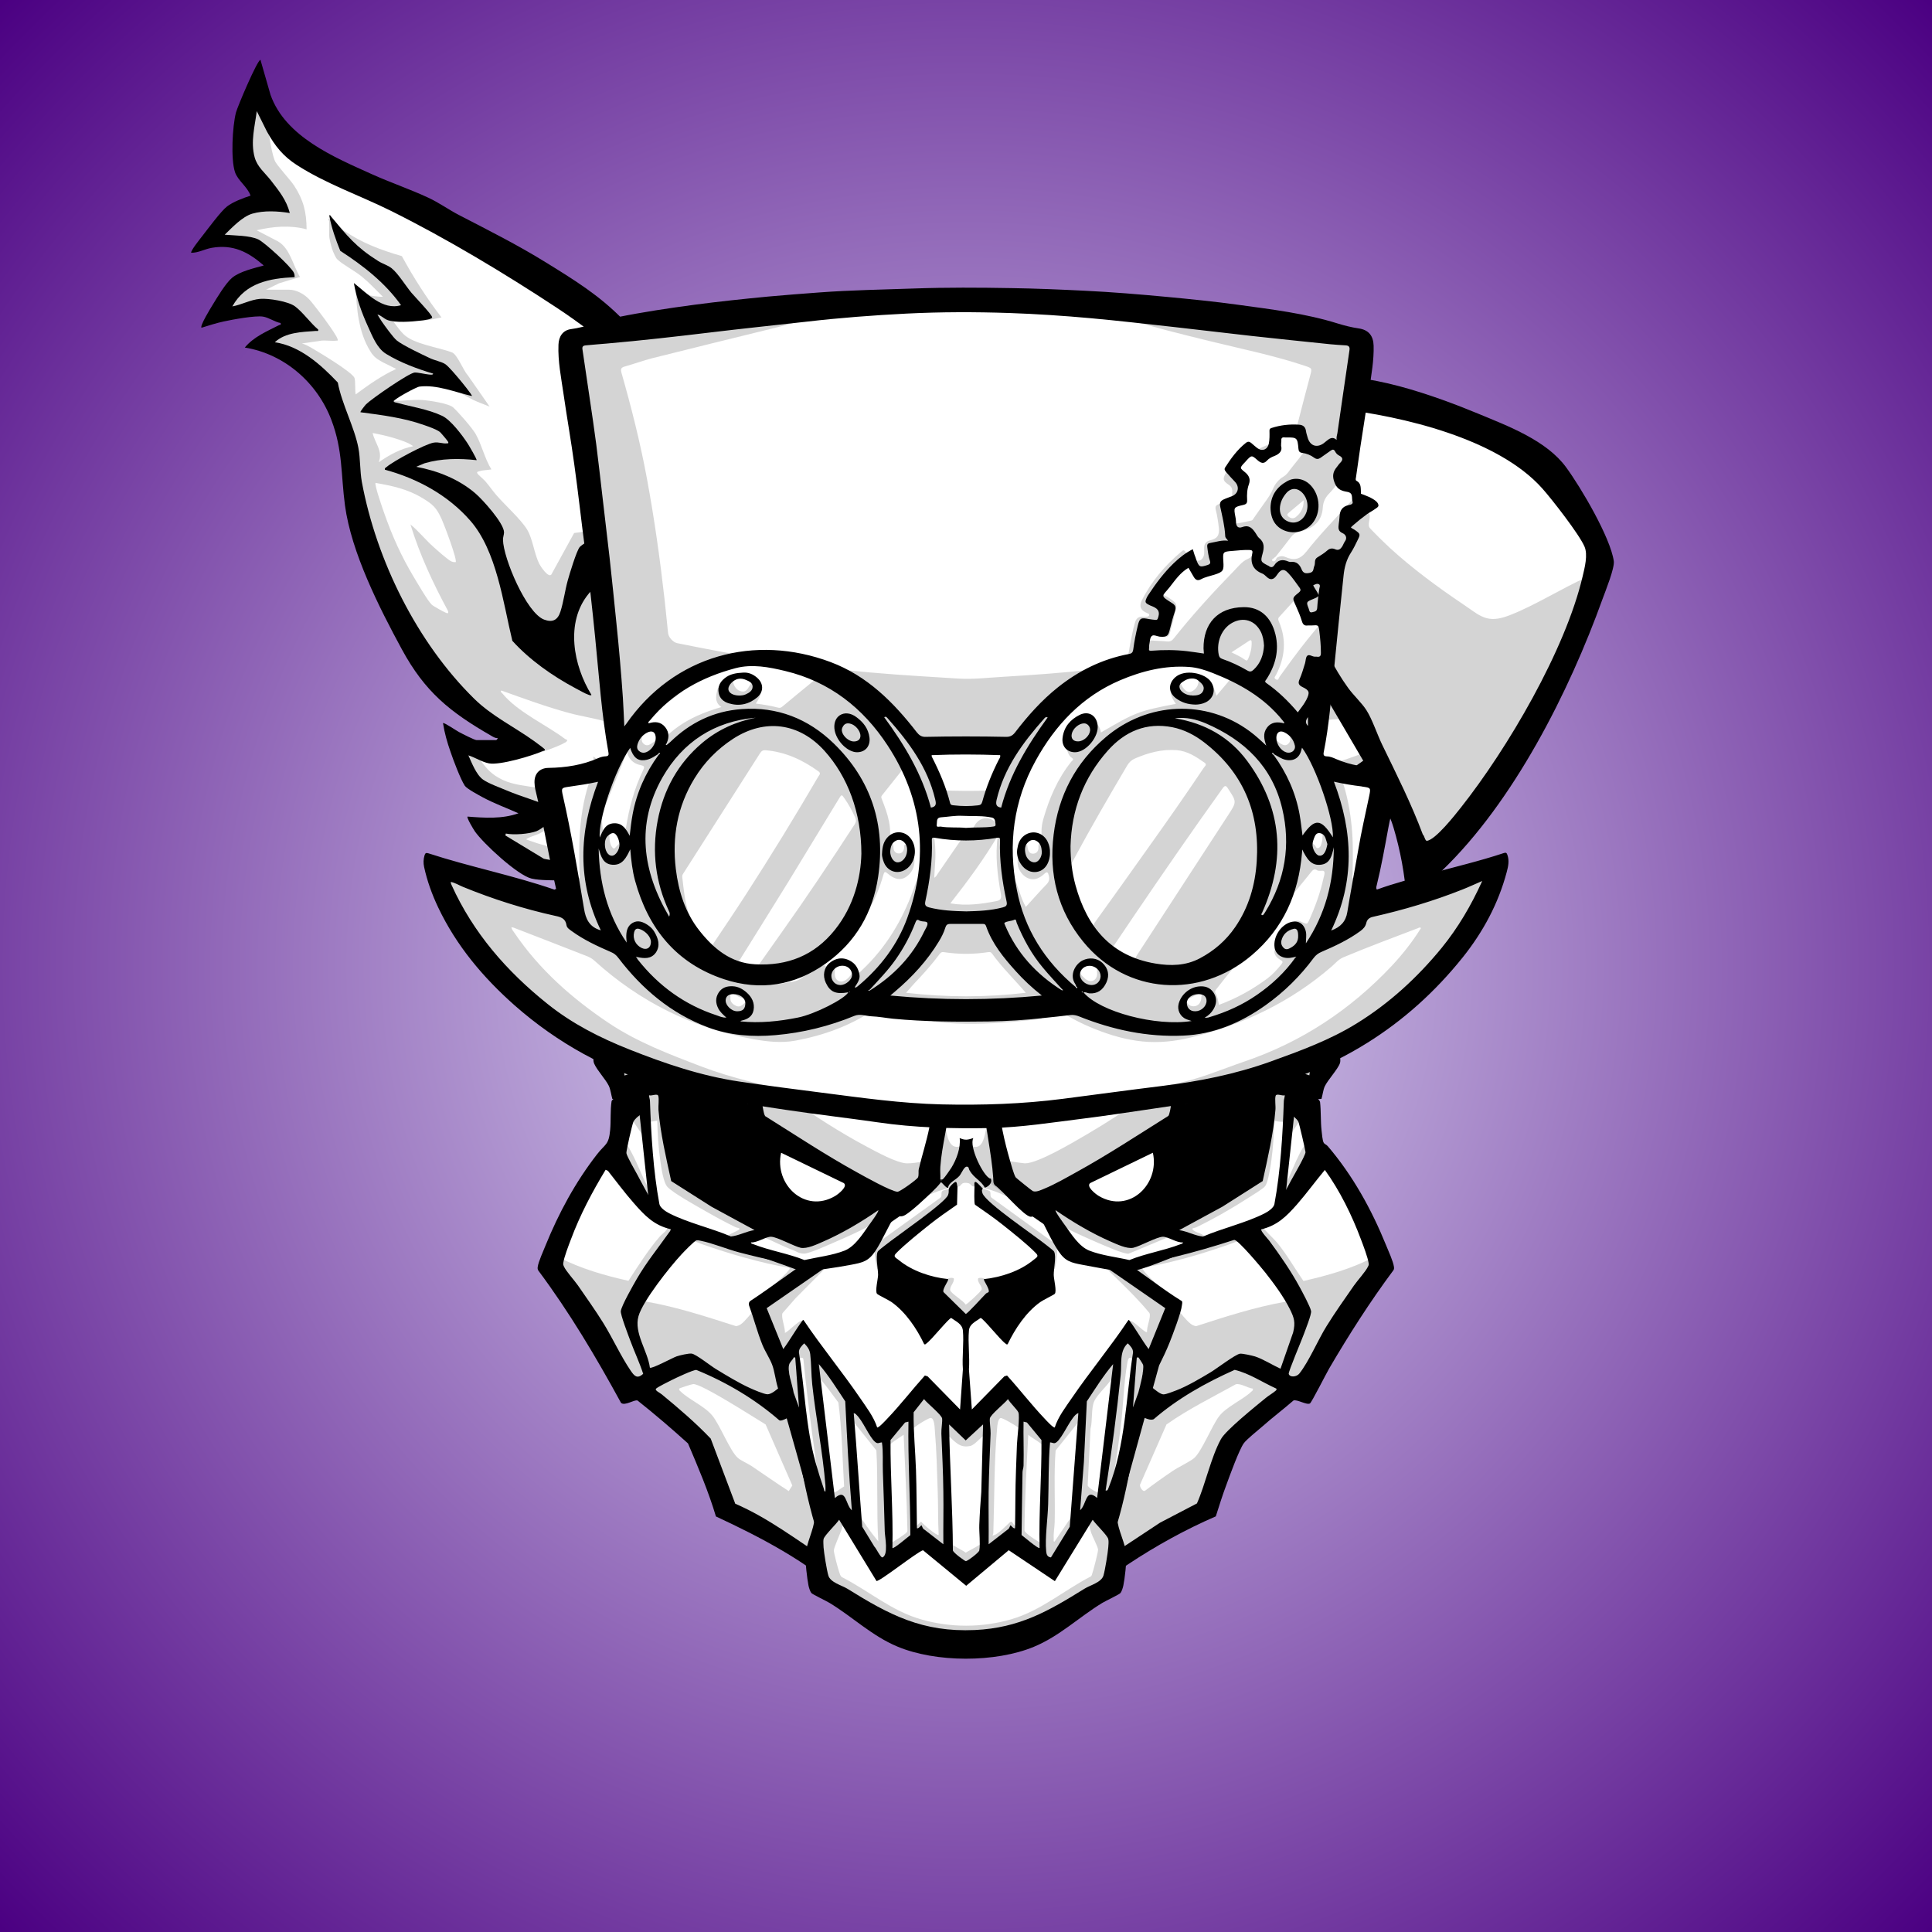 <?xml version="1.0" encoding="UTF-8"?>
<?xml-stylesheet type="text/css" href="../styles/semantic.css" ?>
<svg xmlns="http://www.w3.org/2000/svg" viewBox="0 0 2048 2048">
  <rect x="0" y="0" width="2048" height="2048" fill="#808080" stroke="none"/>
  <g class="trait-group" data-category="background" id="background-purple-haze">
      <defs>
    <radialGradient id="purple-haze-gradient" cx="50%" cy="50%" r="70%" fx="50%" fy="50%">
      <stop offset="0%" style="stop-color:#E6E6FA"/>
      <stop offset="100%" style="stop-color:#4B0082"/>
    </radialGradient>
  </defs>
  <path id="color-purple-haze" class="color" d="M2048,0v2048H0V0h2048Z" fill="url(#purple-haze-gradient)" style="fill: url(#purple-haze-gradient)"/>
    </g><g class="trait-group" data-category="jaw" id="jaw-doom-raider-mask">
      <path id="fill-jaw-main" fill="#ffffff" d="m637.2 1237.2 8.7-.3c13.5-36.6 25-74.9 39.3-111.1 40.9-102.9 149.2-171.1 251.8-201.2 96.8-28.5 178.1-7.9 265 37 60.9 31.4 126.9 87.1 155.2 150.8 8.4 18.9 7.3 37.3 13.6 53.4 7.2 18.6 28.3 46.1 38.7 65.3 15.6 28.9 30.5 61.7 44.3 91.7 1.6 3.4 9.1 18.6 8.9 20.7-26.3 40.9-55.4 79.9-82.8 120.1-25.7 22.3-52.4 43.6-77.4 66.6-10 22.3-16.2 46.5-26.5 68.5-40.4 24.2-79.2 55.9-120 79-37.8 21.3-82.4 35.7-121 56l-20.5.4-115.6-51.4c-45.5-28.4-92.8-54.2-138-83l-27.6-71.4-61.4-52.6-83.8-134.3c-.6-1.5 0-2.8.2-4.3 1.6-6.1 8.7-18.8 11.7-25.3 11.6-25.2 25.5-49.3 37-74.5h.2Z" class="fill" data-original-prefix="fill"/><path id="fill-jaw5" fill="#ffffff" d="M1353 1472c.3 1.4.2 1.3-.6 2.1-2.5 2.4-7.8 5.4-10.8 7.9-10.1 8.4-42.1 34.1-47.4 43.6-10.7 19.7-16.2 47.3-25.4 68.1l-39.1 20.4-58.7 38.8c20.2-48.3 28.3-100.5 36-152 1.4-1.4 10.5 6 16 3.5 25.4-22.1 55.1-38.7 85.8-52.3 15.6 3.6 29.6 13.3 44.2 19.9" class="fill" data-original-prefix="fill"/><path id="fill-jaw4" fill="#ffffff" d="M1337 1303c17.3-4.2 26.8-13.8 38-26.5 10.3-11.7 19.5-24.5 29.5-36.5 15.8 21.7 28.9 48.5 38.3 73.7 2.3 6.1 7.3 19.2 8.1 25 .2 1.9 0 2.2-.7 3.8-2.5 5.3-11.1 14.5-14.9 20.1-9.7 14-20.1 28.6-29 43-9 14.6-18.7 37.6-28.8 50.2-3 3.8-10.2 4.3-11.3.4-.6-2.2 13.9-36.1 15.9-41.8 1.7-4.7 8.4-21.2 7.8-24.8-.8-4.6-9.6-20.7-12.3-25.8-9-16.6-20.8-33.7-32.1-48.9-1.3-1.7-9.7-10.6-8.4-12.1v.2Z" class="fill" data-original-prefix="fill"/><path id="fill-jaw3" fill="#ffffff" d="M711 1303c.7.8-1.9 4-2.6 4.9-11.5 16.1-23.2 30.5-33.2 47.8-3.8 6.6-16 27.9-17 34.1-.6 3.6 7.9 25.6 9.8 30.8 4.4 12 10 23.8 13.9 35.8-6.4 5.8-9.5 2.2-13.3-3.4-10.5-15.6-19.1-34.6-29.2-50.8-8.2-13.2-17.8-26.6-26.6-39.4-3.9-5.6-12.4-14.8-14.9-20.1-.8-1.6-1-1.9-.7-3.8.8-6.2 5.7-18.7 8.1-25 9.6-25.7 22.5-50.4 36.8-73.8l2.4 1.1c9 11.5 17.9 23.4 27.6 34.4 11.3 12.9 21.3 23.6 39 27.5Z" class="fill" data-original-prefix="fill"/><path id="fill-jaw2" fill="#ffffff" d="M841 1501c7.2 51.6 16.2 103.4 35.5 152-31.8-20.5-62-43.8-97-59l-26-69c-16-16.8-34-32.2-52-47-2.1-1.7-8-4.2-5.8-6.1 2-1.8 13.4-7.5 16.7-9.1 4.1-2.1 22.8-10.9 25.9-10.6 31.6 12.9 62 30.9 87.8 53.3 3 2 13.5-6.1 15-4.5z" class="fill" data-original-prefix="fill"/><path id="fill-jaw1" fill="#ffffff" d="M846 1457c-9.4 1.7-24.2 21.3-32.4 21.1-3.7 0-14.6-4.8-18.5-6.6-11.7-5.2-24.9-13.3-36-20.1-5.3-3.2-20.9-15.6-25.7-16.4-3-.5-12.8 1.8-16 2.9-4.2 1.4-26.5 13.6-28.4 12-2.2-17.5-17.1-36.8-12.1-54.5 4.5-16.1 33.4-52.4 45.5-65.5 2.4-2.6 13.9-14.7 16.1-15 1.6-.3 3 .2 4.5.5 12.5 2.5 27.7 8.8 40.7 12.3 27.9 7.4 55.9 13.4 84.6 16.9 22.7-11.5 45.5-22.8 69-32.8 48.7-20.8 80.7-34.3 134.2-15.8 36.9 12.8 73.1 31.7 108.1 48.7 44-5.4 86.9-16.7 128.9-30.3 4.5.4 28.7 29.4 32.9 34.7 9.2 11.7 19.5 25.6 26.1 38.9 4.6 9.2 6 13.9 3.4 24.5l-13.4 38.5c-8.4-3.8-18.3-10.2-27-13-2.9-1-13.4-3.3-16-2.9-4.8.8-25.2 16.2-31.3 19.8-10.7 6.4-24.5 14.6-36 19-3.2 1.2-10.8 4.4-13.8 4.3-6.3-.2-20.6-16.3-28.1-19.9-1-.5-2.2-1.8-3.3-.7-8.5 54.2-15.6 108.7-31.7 161.3-2.8 9.2-8.5 29.8-12.8 37.2-2.3 3.9-32.3 32.9-36.5 35.5-11.1 6.6-43 19.6-55.9 24.1-8.3 2.9-32.6 9.3-40.6 9.4-7.2 0-32.2-6.3-39.9-8.9-12.8-4.2-53.9-21.4-63-29-5.2-4.3-28.6-27.1-31.3-31.7-3.1-5.3-7.2-19.9-9.4-26.6-18.3-55.7-26-113.9-34.8-171.8Z" class="fill" data-original-prefix="fill"/><path id="shading-jaw1" fill="#aaaaaa" d="M1278 1304c.5 1.8 5.6-.4 6.8-.8 16.4-4.8 50.7-16.4 63.7-26.3 12.3-9.2 23.4-45.9 32.7-60.3 2.3-3.5 4.1-6.2 8.8-6.7 0 1.4 0 2.8-.2 4.3-1.8 8.2-7.7 21.7-11 30s-14.4 36.4-19.8 41.2c-3.5 3.1-22.8 10-19.5 16.5 1.1 2.2 11.8 12.2 14.5 15.6 10.3 12.7 18.4 26.9 27.7 40.4 25.3-5.7 50.8-12.9 73.8-24.9l1.1 4-73.1 127.9c-18.1 13.1-38.3 23.5-55.9 37.1l-50 98c-26.9 17.7-58.7 32.4-84.5 51.5-17.4 12.9-36.6 35-54.2 45.8-20.2 12.5-48.9 21.8-70.4 32.6l-92.5-.5c-20.4-12.1-46.2-19.8-66.3-31.7-19-11.3-39.6-35.5-59-49.1-25-17.6-54.1-32.4-80.5-48l-49.8-98.7c-17.4-13.3-37.2-23.2-54.4-36.6l-76-128 2.4-4.4c23.1 11.8 48.5 19.2 73.8 24.8 10.5-16.1 20.6-32.3 33.2-46.9 2.8-3.2 9-6.9 8.3-11.2-1.4-8.8-16.4-9.6-22-18.1-7.5-11.3-17.8-38.9-22.5-52.4-1-2.8-6.5-17.8-5.2-19.2 6.4.5 9.4 8.2 12.2 13.3 5.9 11.2 10.3 23.4 16.3 34.7 2.4 4.6 7.8 14.9 11.3 18 4.7 4 18.1 9.8 24.3 12.4 14.5 6.2 29.8 11.2 45 15.5-16.4-12.2-34.8-21.6-50-35.5-18.3-16.7-19.6-34.6-30.5-55.5-5.2-10.1-12.3-19.1-18.3-28.7-1.8-6.8 5.4-21.6 6.5-29 2.8-19.1 3.8-27.8 12.1-45.9 42.8-94 156.1-156.3 251.2-184.8 55.5-16.7 109-17.9 165-2 99 28.1 225.1 96.5 262.8 198.2 5.1 13.9 5.1 20.8 7.5 34.5 1.2 7.1 7.8 22.1 6.7 28.2-.6 3.4-14.5 22.1-17.5 27.5-11.3 21-13 40.9-31.5 57.5-15.3 13.8-35 25.6-53 35.5v.2Zm-200 23c-5.5-11.1-10.5-24.8-17.6-34.9-4.2-6.1-10.2-10.5-14.9-16.1-3.4-4-15.2-20.5-18.4-21.6-1.9-.6-4.4-.8-6.3-.2-2.4.7-15.7 18.7-18.7 22.3s-7.4 6.8-10.5 10.5c-9.4 11.2-15.1 26.9-21.5 40h108Zm-309.5-23v1c.7-.3.7-.7 0-1m68.5 40c-31.5-5.4-62.3-14.5-92.5-25-4.9-1.7-27.1-11.3-30-11s-12 13.5-14.3 16.7c-3.2 4.4-25.2 35.5-25.2 37.8s9.4 13.2 10.2 17.3c32.5 5.7 63.8 16 95.1 26 4.2-.8 6.5-2.9 9.2-5.8 9.8-10.1 18.8-24.6 28.5-35.5 4.9-5.5 14.2-12.6 18-18 .6-.8 1.4-1 1-2.5m525.8 35.8c.4-4.4 10.8-15.1 10.1-18.1-5.5-6.9-33.4-52.2-38.6-53.6-1.1-.3-2.2 0-3.3.3-38.7 15.6-78.8 28.3-119.9 35.6-.4 1.5.4 1.7 1 2.5 4.5 6.6 16.4 16.4 22.5 23.5 7.8 9 15.1 20.7 23 29 3 3.2 5.7 6 10.3 6.8 31.2-10.1 62.6-20.3 95.1-26zM720 1472c-.4 1.7.5 2 1.5 3 9 8.8 25.2 15.4 33.5 25.5s18.5 37.1 27.1 44.9c3 2.7 10.5 6 14.5 8.6 13.2 8.8 26.3 18.2 39.5 26.6l3.8-5.9-28.3-64.7c-11-6.6-68.3-43.6-76.8-42.8-1.4 0-14.3 4.2-14.8 4.8m608 0c-5.2-.6-13.1-5.9-18-4.6-24.8 13.7-50.3 26.3-73.5 42.6l-27.8 63.3c-1.3 2.2 2.5 8.4 5 7 9.7-7.4 19.7-14.5 29.8-21.3 5.5-3.7 18.6-10 22.5-13.5 8.1-7.4 18.5-33.8 26.1-43.9 7.6-10.3 25.5-17.8 34.5-26.5 1-.9 1.9-1.3 1.5-3Zm-194 173c-2.1-.2-3.8 0-5.7.8-24.5 9.4-50.2 38.1-77.1 42.9-17.9 3.2-50.3 3.7-67.2-3.2-20-8.2-44-31.6-64.3-39.7-1.5-.6-6.2-2.2-5.7.7 1.2 7.7 10.9 21 16 27 6.2 7.3 8.1 8.8 16.3 13.7 30.2 18.1 49.5 27.8 86.2 25.9 21.1-1.1 31-5.5 49.1-14.9 19.5-10.1 34-17.7 45.7-37.3 1.2-2 7.5-15 6.6-15.9z" class="outline shading" data-original-prefix="shading" opacity="0.5" style="opacity: 0.5"/><path id="outline-jaw1" fill="#000000" d="M685 1126c.2 0 1 1.5 2.2 2.2 4.7 2.7 8.7.5 9.7 8.4.6 5.1-2.7 26.3-4.4 31.4-2.8 8.6-17 13.5-21 21-1.2 2.3-7.8 31.1-7.5 33.3.4 3.4 9.5 19 11.8 23.3 4.4 8.2 15.3 29.4 20.7 35.3 9.5 10.3 60.5 26.3 75.9 31.1 29.2 9 59.3 17.4 90 18 29.3-10.7 57.9-23.1 87.2-33.8 16.6-6 42.9-17.7 59.8-17.3 21.9.5 35-1 56.2 5.8 39.5 12.7 77.8 29.4 116.4 44.6 46.7-.8 99.9-16.6 143.1-34.6 5.7-2.4 21.2-9 25.2-12.8 4.6-4.5 15-24.5 18.7-31.3 2.7-4.9 14.7-25.5 14.9-29.2 0-1.7-6.8-30.9-7.6-32.4-3.6-6.8-19-13.6-21.2-20.8-1.7-5.6-5-27.5-4.2-32.7 1-6.5 5.7-5.1 9.7-7.3 1.2-.7 2.1-2.1 2.2-2.2 2.3-1.2 6.9-4.1 9.1-2.6 2.4 1.7.2 26 1.4 30.6 6.9 5 22.7 5.9 26 14 1.1 9.9.5 20.6 1.6 30.4.3 2.9 1 10.8 2.2 12.8 1 1.8 3.1 2.2 4.3 3.7 26.6 31.1 46.5 67.2 61.9 105.1 2.3 5.6 7.6 17.3 8.3 22.7.2 1.4.3 2.7-.6 3.9-24.7 33.2-47.1 68.3-68 104-2.9 4.9-18.6 36-20.4 37.1-3.5 2-13.7-4.6-17.5-3.1-10.9 9.5-22.5 18.2-33.3 27.8-4.6 4-16.5 13.5-19.4 17.6-5 7.1-14.8 34.1-18.3 43.7-4.2 11.1-7.7 22.4-11.3 33.7-32.1 13.9-63.4 31.2-92.5 50.5-20.4 13.5-36.7 25.2-52.5 43.5-9.8 11.4-37.1 18.8-51.9 25.1-22.8 9.6-45.2 20.4-68.5 28.3l-111.2-45.6c-6.9-2.5-9.5-12.1-13.6-15.9-1-.9-2.9-1.1-4.2-2.3-38-35.4-88.6-61.7-135.5-83.5-7.9-26.5-18.8-52-29.6-77.4-17.4-15.7-35.2-31-53.5-45.5-3.5-1.2-13.5 6.1-17.5 2.5-26.4-48.4-54.7-96.1-87.7-140.3-.8-1.3-.8-2.5-.6-3.9.7-5.4 6.1-17.1 8.3-22.7 14-34.4 31.7-67.2 54.5-96.5 8.8-11.4 12.5-9.5 14-26 .9-9.8 0-20.6 1.5-30.5 4.2-7.9 25.3-7.7 26.5-16.5.5-3.9-1.1-7.1-1-10.1 0-5.3 2-11.7 1-17.5 3.8-.6 6.8 1.5 10 3h.2Zm26 177c-17.7-4-27.7-14.6-39-27.5-9.7-11-18.5-22.9-27.6-34.4l-2.4-1.1c-14.2 23.4-27.2 48-36.8 73.8-2.4 6.3-7.3 18.9-8.1 25-.2 1.9 0 2.2.7 3.8 2.5 5.3 11 14.5 14.9 20.1 8.8 12.8 18.4 26.2 26.6 39.4 10.1 16.2 18.6 35.2 29.2 50.8 3.8 5.6 6.9 9.3 13.3 3.4-3.9-12-9.5-23.8-13.9-35.8-1.9-5.2-10.4-27.1-9.8-30.8 1-6.2 13.2-27.5 17-34.1 10-17.3 21.8-31.7 33.2-47.8.7-.9 3.3-4.1 2.6-4.9Zm626 0c-1.3 1.4 7.1 10.4 8.4 12.1 11.3 15.2 23.1 32.3 32.1 48.9 2.8 5.1 11.5 21.2 12.3 25.8.6 3.5-6.1 20.1-7.8 24.8-2 5.7-16.5 39.7-15.9 41.8 1.1 3.9 8.3 3.4 11.3-.4 10.1-12.7 19.7-35.6 28.8-50.2 8.9-14.4 19.3-29 29-43 3.9-5.6 12.4-14.8 14.9-20.1.8-1.6 1-1.9.7-3.8-.8-5.8-5.8-19-8.1-25-9.4-25.2-22.5-52-38.3-73.7-10 12-19.2 24.7-29.5 36.5-11.2 12.7-20.7 22.3-38 26.5v-.2Zm-491 154c8.7 57.8 16.5 116.1 34.8 171.8 2.2 6.6 6.3 21.3 9.4 26.6 2.7 4.6 26.2 27.4 31.3 31.7 9.1 7.6 50.2 24.8 63 29 7.7 2.6 32.8 9 39.9 8.9 8-.2 32.3-6.6 40.6-9.4 12.9-4.5 44.9-17.4 55.9-24.1 4.2-2.5 34.2-31.6 36.5-35.5 4.4-7.4 10-28 12.8-37.2 16.2-52.6 23.2-107.1 31.7-161.3 1.1-1.1 2.3.2 3.3.7 7.5 3.5 21.8 19.7 28.1 19.9 3 0 10.6-3.1 13.8-4.3 11.5-4.4 25.3-12.6 36-19 6.1-3.6 26.4-19.1 31.3-19.8 2.6-.4 13 2 16 2.9 8.6 2.8 18.6 9.2 27 13l13.4-38.5c2.5-10.5 1.2-15.2-3.4-24.5-6.6-13.3-16.9-27.2-26.1-38.9-4.2-5.3-28.4-34.3-32.9-34.7-42 13.6-84.9 24.9-128.9 30.3-35-17-71.2-35.9-108.1-48.7-53.5-18.5-85.5-4.9-134.2 15.8-23.5 10-46.2 21.3-69 32.8-28.7-3.5-56.7-9.6-84.6-16.9-13-3.4-28.2-9.8-40.7-12.3-1.5-.3-2.9-.7-4.5-.5-2.1.3-13.7 12.4-16.1 15-12.1 13-41 49.3-45.5 65.5-5 17.8 9.9 37 12.1 54.5 1.9 1.6 24.2-10.6 28.4-12 3.2-1.1 13-3.4 16-2.9 4.8.8 20.3 13.2 25.7 16.4 11 6.7 24.3 14.8 36 20.1 3.9 1.8 14.8 6.5 18.5 6.6 8.2.2 23-19.4 32.4-21.1Zm-5 44c-1.5-1.6-11.9 6.6-15 4.5-25.7-22.4-56.2-40.4-87.8-53.3-3.1-.3-21.8 8.5-25.9 10.6-3.3 1.6-14.7 7.3-16.7 9.1-2.1 1.9 3.8 4.4 5.8 6.1 18 14.8 36 30.2 52 47l26 69c35 15.1 65.2 38.4 97 59-19.3-48.5-28.3-100.3-35.5-152zm512-29c-14.7-6.6-28.6-16.2-44.2-19.9-30.7 13.7-60.4 30.3-85.8 52.3-5.5 2.5-14.6-4.9-16-3.5-7.7 51.5-15.8 103.7-36 152l58.7-38.8 39.1-20.4c9.2-20.8 14.7-48.4 25.4-68.1 5.2-9.6 37.2-35.2 47.4-43.6 3.1-2.6 8.3-5.6 10.8-7.9.8-.8.9-.7.6-2.1" class="outline" data-original-prefix="outline"/>
    </g><g class="trait-group" data-category="mouth" id="mouth-jaws">
      <path id="fill-mouth-main" fill="#ffffff" d="M1102 1287c.4.6-2.2 4.3 0 5.5 50.4 27.6 100.7 55.4 145.8 91.1-5.2 15.8-10.4 31.6-16.7 47.1-5.9 14.4-8.3 22.4-12.7 37.3-13 44.8-25.3 89.9-38.3 134.7-3.4 15.6 7.3 31.3 8.8 45.8.5 5.4-1.6 24.6-3.1 29.9-2.4 8.9-12.3 10.5-19.9 15.1-23.1 14.2-44 33.8-68.7 45.3-38.6 17.9-94.7 18.9-134.6 4.9-30.8-10.8-53.7-33.5-80.8-50.2-5.6-3.4-16.3-6.9-18.8-12.2-2.2-4.7-4.6-27.2-4.1-32.9 1.2-14.4 12.1-30.2 8.8-45.8-13.8-47.4-26.5-95.2-40.5-142.5-3.7-12.4-5.6-17.8-10.5-29.5-6.4-15.4-11.4-31.2-16.7-47.1 45.2-35.6 95.4-63.7 145.8-91.1 2.2-1.2-.5-4.8 0-5.5.2-.2 3.4-1.1 4.7-1.9 25.5-15.1 52.3-31 83.7-27.1 24.4 3.1 42.7 15.5 62.9 27.1 1.2.7 4.5 1.7 4.7 1.9h.2Z" class="fill" data-original-prefix="fill"/><path id="fill-mouth-teeth13" fill="#ffffff" d="m1042 1510-1.9 71.5c-.9 11.5-1.7 23.4-2.1 34.9-.2 7.7 1.3 20.2 0 27-.5 2.5-12.9 11.6-14.3 11.4-1.2-.2-13.2-8.9-13.7-11.4-.2-44.5-3.3-88.9-4-133.5l17.6 16.9 18.3-16.9Z" class="fill" data-original-prefix="fill"/><path id="fill-mouth-teeth12" fill="#ffffff" d="m1000 1637-20-15.5c-1.8-.5-2.8-4.4-3-4.5-.8-.5-3 3.8-5 3-.4-20.5-.2-41.1-1-61.5s-2.9-41.1-2.5-61.4l11-14c3 4.2 18.8 16.6 19.2 20.6.4 3.5-.9 11.2-.8 15.9.8 20.4 1.8 41.5 2.1 61.9.2 18.5-.2 37 0 55.5" class="fill" data-original-prefix="fill"/><path id="fill-mouth-teeth11" fill="#ffffff" d="M1076 1620c-2 .8-4.2-3.5-5-3-.2.2-1.2 4.1-3 4.5l-20 15.5c.2-18.5-.3-37 0-55.5.2-20.4 1.3-41.5 2.1-61.9.2-4.7-1.2-12.4-.8-15.9.4-4 16.2-16.4 19.2-20.6 2.1 3.9 9.5 10.8 11 14 1.8 3.8-1.3 28.2-1.5 34.4-.3 9-.7 18.1-1 27-.7 20.5-.6 41.1-1 61.5" class="fill" data-original-prefix="fill"/><path id="fill-mouth-teeth10" fill="#ffffff" d="M1114 1651c-3.8-.4-4.7-3.2-5-6.4-1.4-14.4 1.7-35 2.1-50 .6-21.9 0-43.7 2-65.5 3.3.2 4.2 1.9 7.1-.4 6.2-5.1 13.2-22.1 19.9-28.8s2.8-2 3-1.8l-9.1 120.4-20 32.6Z" class="fill" data-original-prefix="fill"/><path id="fill-mouth-teeth9" fill="#ffffff" d="M907.7 1499.3c7 6.2 13.8 23.9 20.3 29.2 2.9 2.4 3.8.6 7.1.4 1.5 10.5.6 21 1 31.5.7 20.9 1.5 42 2 63 .2 5.8 4.1 25-2.5 27.4-1.7.6-6.8-10-8.5-11.4l-12.9-21.1c-3.3-40.1-5.6-80.4-9-120.4 0 0 2.2 1 2.7 1.3h-.2Z" class="fill" data-original-prefix="fill"/><path id="fill-mouth-teeth8" fill="#ffffff" d="M903 1601c-7.1-6.3-5.5-23.9-18-13l-17-142c10.4 12.2 19 26.1 28 39.5 1.9 38.5 3.8 77.1 7 115.5" class="fill" data-original-prefix="fill"/><path id="fill-mouth-teeth7" fill="#ffffff" d="M1163 1588c-12.5-10.9-10.9 6.7-18 13l4-51.5 3.1-63.9c8.9-13.4 17.5-27.3 27.9-39.5l-17 142Z" class="fill" data-original-prefix="fill"/><path id="fill-mouth-teeth6" fill="#ffffff" d="M963 1507c-.7 40.2 2 80.1 2 120.3-1.9 1.4-17.9 15-19 13.7.9-38.3-2.3-76.2-2-114.5l15.4-18.6z" class="fill" data-original-prefix="fill"/><path id="fill-mouth-teeth5" fill="#ffffff" d="M1102 1641c-1.1 1.3-17.1-12.3-19-13.7.4-22.3.5-44.6 1-66.8 0-2.4 1-4.6 1.1-6.9.3-15.5-.3-31.1 0-46.5l3.6.9 15.4 18.6c.3 38.2-2.9 76.2-2 114.5Z" class="fill" data-original-prefix="fill"/><path id="fill-mouth-teeth4" fill="#ffffff" d="M875 1581c-1.5.2-1.3-1.7-1.7-2.8-3-8.8-6.1-18.6-8.6-27.4-10.7-37.7-11.6-78.6-17.8-117.3 0-3.9 3-6.9 5.6-9.5 3.4 3.5 5.8 6.6 6.4 11.6 1.2 10.1 1 21.5 2.1 31.9 3.8 35.2 11.2 72.2 14 107 .2 2.2 0 4.3 0 6.5" class="fill" data-original-prefix="fill"/><path id="fill-mouth-teeth3" fill="#ffffff" d="M1172 1580c6.3-40.6 11.8-81.6 16-122.5 1.2-11.5-1.6-25.4 7.5-33.5 2.6 2.6 5.7 5.5 5.6 9.5-7.6 47.5-8 99-26.1 144-.6 1.6-.8 2.9-3 2.5" class="fill" data-original-prefix="fill"/><path id="fill-mouth-teeth2" fill="#ffffff" d="m843 1439 4 53-5.7-15.8c-1-7.8-7.5-23.8-4.4-30.8.5-1.1 2.9-4.1 3.8-5.2.6-.7 0-1.9 2.3-1.3Z" class="fill" data-original-prefix="fill"/><path id="fill-mouth-teeth1" fill="#ffffff" d="M1207 1439c.3.3 4.7 7.3 4.8 7.7 1.3 4.9-3.4 23.5-5 29.5l-5.7 15.8 4-52.5c0-.9 1.9-.6 2-.5z" class="fill" data-original-prefix="fill"/><path id="shading-mouth4" fill="#aaaaaa" d="m900 1319-56.5 57-14 16c-1.9 4.1 3.2 15.8 2.5 21 4.2-1.8 14.7-13.4 18.4-13.1 4 .3 8.8 14.9 10.3 18.8 2.5 6.3 4.5 12.8 6.8 19.2 18.7 24.5 38.6 48.2 57.4 72.6 3.8 5 3.2 9.2 10.1 7 3.2-1 13.7-10.2 17-13 10.5-9 19.8-20 30.5-28.6l41.1 41 41.9-41c13.1 10.8 24.4 24.6 38 35 3.2 2.5 10.4 9 14.5 6.5l61.8-79.2c3.6-6.3 11.7-36.7 16.9-38.2 4.6-1.3 17.3 14.1 19.3 11.9-.8-5.2 4.4-15.8 2.5-20-20.7-25.2-46.1-46.1-68-70-.7-.7-2.7-2-2-3 34.5 16.7 65.1 39.8 96 62 2.5 5.1-7.2 33.5-9.8 40.2-2.7 7.3-6.2 13.8-9.2 20.8-3.2 7.3-3.5 21.2-14.5 14l-8.5 50-2.5 1c-.2-19.8 1.9-39.7 4-59.4-2-4.9-6.9-13.6-8.8-3.8-4 21.5-4.5 48.2-7.4 70.6-3.6 28-8.2 56-12 84-2 14.9-3.3 16.2 1.9 31.4 1.3 3.8 7.2 14.6 7.4 16.7s-6.3 26.7-7.6 29.5c-2.4 5.5-34.3 27-41.2 30.8-23.5 12.8-65.3 23.2-92 27-44.3 6.3-112.7-12.8-149.7-38-4.2-2.9-22.5-15.7-24.1-18.9-1.2-2.3-7.8-28.2-7.7-30.4 0-2.1 7-16.2 8.3-20.7 4-13.7 2.7-13.4.9-26.4-7.5-52.8-15.1-105.5-20.4-158.6-2.2-5.2-7.7 4.9-7.9 7.8 2.1 19.4 4 39 4.1 58.5h-3l-8-51c-11.6 7.2-11.3-6.6-14.5-14-5.7-13.3-11.5-25.2-15.5-39.5-1.5-5.2-6.1-18.6-2.5-22.6 31.2-21.3 60.9-45.2 95.5-60.9zm-34.5 137v1c.7-.3.7-.7 0-1m315.5 1c-3.8 9.4-17.3 19.9-21.1 28.4-3.4 7.8-1.6 20.7-3.9 29.1l-3 60c.6 3 10.1 7.9 13.4 8.4zm-286.2 118.8c-1.8-29.7-2.2-59.6-6.1-89.1-7.3-9.7-14.3-20.1-22.7-28.8l14 125c6 0 10-4.5 14.8-7.2ZM995 1627c-.8-15.5-.4-31.1-1-46.5-.7-20.6-1.2-43.5-3-63.9-.3-3.6-.4-13.4-4.5-13.5-2.5 0-20 10.7-20.5 13.5 2.4 20.6 1.2 41.4 1.9 62 .2 6.2.6 13.8 1.1 19.9s3 12.8 2 19.5l5.4-5c1.5 2.2 17 15.7 18.6 14m82-10c-.8-6.9 1.6-13.7 2.1-20.4 1.1-17.4.3-35.7.9-53.1.3-8.7 2-18.1 2-26.9s-1-2.1-2-3c-2.2-1.8-17.3-10.9-19.3-10.4-2.9.7-3.4 7.6-3.7 10.4-3.3 35.8-2.8 74-4 110 0 1.4 0 2.9-1 4 5.2.7 17.8-14.1 19.5-14.5 2.3-.5 2.5 4.7 5.4 4Zm-146 17c-1.9-32.1-.2-64.4-2-96.5l-26-32.5c2.8 32.1 2.9 64.2 5 96.4 6.9 11.3 14.5 22.3 23 32.5Zm187 0 22-32.5c1.9-32.2 2-64.3 5-96.4l-26 32.5c-2 25.3-.4 50.7-1 76-.2 5.9-1.4 11.5-1 18 0 1.1-.7 2.8 1 2.5Zm-175 2c.8.8 16.4-9.7 17.5-11 .7-.8 1.5-1.4 1.4-2.6-.7-33.9-2.5-67.6-4-101.5-3.4 2.4-16.3 10.2-17 13.5-.2 33.9 0 67.8 2 101.5Zm101-115c-4.9 2.7-10.4 10.7-15.7 11.8-11.9 2.5-16.1-5.4-24.3-11.8 1.3 37.5 2.3 74.9 2 112.5.8 4 14.2 9.4 17.7 12.4 3.7-2.5 17.6-8.6 18.3-12.4-.2-37.6.2-75.1 2-112.5m61 115c1.6-33.8 2.3-67.6 2-101.5-.7-3.7-13.7-10.5-17-13.5-1.8 33.8-3.7 67.5-4 101.5.2 2.9 18.2 14.4 19 13.5m-167.3 18.7c-1 .9-2.6 1.5-4 1.2-3.8-1-23-30.3-27.3-35.8L895 1607c-.4 4.4-1.3 8.8-2.5 13-1.6 5.4-8.4 19.9-8.6 23.5 0 2.9 4.5 19.8 5.8 23.3.7 1.9 1 3.9 2.9 5.1 29 14.8 52.4 35.8 84.2 44.8 31.1 8.9 64.2 8.8 95.2-.2 31.6-9.2 55.5-30.5 84.3-45.4.8-.4.9-1.2 1.2-2 1.2-3 6.7-24.2 6.5-26.5-.3-3.3-5.8-13.4-7.3-17.8-1.8-5.8-3.1-11.8-4.2-17.8-2.2 3.1-5.1 5.6-7.5 8.5-8.8 10.8-17.2 26.4-26.1 35.9-1.6 1.8-3.2 3.6-5.6 4.3l-43.7-28.7c-4.3 3.6-8.6 8.8-13.3 11.7-8.2 5.1-15 6.1-23.4 13.6-2.3 2.1-3 5.8-6.5 6.5-8.1 1.6-7.3-2.8-11.5-6.4-7.2-6.1-10.9-7.5-18.9-11.1-6.3-2.8-12.3-10-17.6-14.4-12.8 7.9-26.2 15.6-38.3 24.5-1.3.9-1.6 2.5-2.3 3.1v.2Z" class="outline shading" data-original-prefix="shading" opacity="0.5" style="opacity: 0.5"/><path id="shading-mouth3" fill="#aaaaaa" d="M1118 1345c-1.5 1.5-1.8-.6-2.3-1.3-1.8-2.3-6.1-7.1-7.1-8.8-1.8-3.2-.9-7.3-2.6-9.4-2-2.4-11.1-9.6-14.1-11.9-17.8-13.8-38.6-25.3-56-40-3.6-5.4 6-7.7 4.1-13.6.4-.4 8.3 1.9 9 2.5 1.9 1.6 0 5.2 2 7l68.4 49.6c2.9 2.8-.3 24.8-1.4 25.9" class="outline shading" data-original-prefix="shading" opacity="0.5" style="opacity: 0.5"/><path id="shading-mouth2" fill="#aaaaaa" d="M1008 1260c-2.1 5.5 7.8 8.5 4.1 13.6l-61.1 43.9c-10.3 7.3-11.1 16.5-18.7 26.2-.5.7-.7 2.7-2.3 1.3-1.1-1-5.1-24.3-1-26.5l68-49c2-1.9 0-5.2 2-7 1-.9 8.7-2.9 9-2.5" class="outline shading" data-original-prefix="shading" opacity="0.5" style="opacity: 0.5"/><path id="shading-mouth1" fill="#aaaaaa" d="M1011 1355c1.1 4.6-4.9 8.9-3.6 13 1.1 3.3 13.8 10.8 16.2 14.9 1.2.2 16.5-14.1 17-15.9 1-3.6-5.2-7.6-3.6-12 6.9-2.5 17.3 6.5 15.8 13.3-.8 3.8-7.8 10.3-10.8 13.2-6 5.9-6.9 4.1-10.8 12.2-1.9 3.9-5.9 3.9-9.8 3.3-5.8-.8-4.3-4.3-6.4-7.6-4.4-6.7-23.9-15.6-19.3-26.2 2.2-4.9 9.7-10.1 15.2-8.2Z" class="outline shading" data-original-prefix="shading" opacity="0.5" style="opacity: 0.5"/><path id="outline-mouth" fill="#000000" d="M1006 1260c.4-2.1 4.7-6.2 6.5-7 2.2-1 1.8 3.9 2.5 5l-.5 19c-9.8 6.8-19.7 13.6-29 21-10.5 8.4-26.4 21.1-35.5 30.4-3.6 3.7-.7 4.6 2.7 7.3 14.2 11.7 34.2 18.3 52.3 20.2 1.2 1.2-6.6 10.7-4.8 13.8l23.5 23.1c1.5.3 18.4-18.6 21.4-21.5.8-.8 2.6-1.3 2.8-1.6 1.8-3.1-6-12.7-4.8-13.8 18.1-1.9 38.1-8.5 52.3-20.2 3.3-2.8 6.3-3.7 2.7-7.3-9.1-9.4-25-22-35.6-30.4-9.3-7.4-19.2-14.2-29-21-1.1-1.8-.6-15.7-.5-19 0-1.1-.9-6 1.5-5 2.1.9 6.1 6.1 7.5 7-1.8 1-1 3.4-.5 5 3.8 10.3 55.3 44.8 67.4 54.6 1.8 1.5 8 6 8.6 7.4 2.3 5.4-.6 18.1-.5 24.5 0 4.3 3.4 17.4 1.1 20-1 1.1-12.4 6.6-15.3 8.7-15.1 10.7-26.8 28.3-34.7 44.8-1.5.4-1.7-.4-2.5-1-5.2-3.6-23.3-26.5-26.1-26.9-5.3 3.9-11.8 6.3-12.4 13.4-1.2 13 1 27.8 0 41.1l3.1 42.5 34.4-35.1 2.9-.9c13.6 15 26.1 31.3 40.1 46 1.3 1.4 9.3 10.1 10.5 9 3.5-11.2 11.6-21.6 18.2-31.3 19-27.8 40.6-53.8 59.3-81.7.8-.7.7-1.5 1.5-.4 7.1 9.4 13.4 20.9 20.5 30.4l17.6-43.4-157.1-108.6 2-3c36.8 19.5 75.4 39.4 110.9 61.6 21.2 13.3 40.5 29.5 61.9 42.6.6 1.1.2 2.9 0 4.2-.7 7.6-9.9 31.6-13.2 39.9s-7.1 16.1-11 24l-44.5 161.6c.4 12.4 9.3 27.7 9.8 39.7.3 6.8-1.7 25-3.2 31.9-.4 2.2-1.7 6.3-3 8-1.2 1.6-15.8 8.4-19.4 10.6-24.6 15-45.2 35.2-72.5 46.5-40.8 16.9-104 16.8-144.7-.3-27-11.3-47.4-31.4-71.8-46.2-3.6-2.2-18.2-9.1-19.4-10.6-1.3-1.7-2.6-5.8-3-8-1.4-6.9-3.5-25.1-3.2-31.9.6-12.2 9-27.1 9.8-39.7-13.1-46.2-25.7-92.7-39.3-138.8-2.2-7.3-3.2-16.5-5.7-23.3s-7.5-14.1-10.5-21.5c-5.5-13.7-9.1-28.1-14.2-41.9-.3-1.7 0-3.3 1.4-4.4 24.1-15.7 46.6-33.8 71.2-48.8 32.3-19.7 66.7-38.2 100.3-55.2l3 3-157.1 108.6 17.6 43.4c7.1-9.6 13.4-21 20.5-30.4.8-1.1.7-.3 1.5.4 18.8 27.9 40.3 53.9 59.3 81.7 6.6 9.7 14.7 20.2 18.2 31.3 1.2 1.1 9.2-7.6 10.5-9 14-14.6 26.5-30.9 40.1-46l2.9.9 34.4 35.1 3-42.5c-1-13.2 1.2-28.1 0-41.1-.7-7.1-7.1-9.5-12.4-13.4-2.8.5-21 23.4-26.1 26.9-.8.6-1 1.4-2.5 1-7.8-16.5-19.6-34.1-34.7-44.8-3-2.1-14.3-7.5-15.3-8.7-2.3-2.6 1-15.7 1.1-20 0-6.4-2.8-19.1-.5-24.5.6-1.5 6.8-5.9 8.6-7.4 11-9 62.9-44.3 66.1-52.9 1.1-2.8.4-4.5.8-6.7zm-131 321c0-2.1.2-4.3 0-6.5-2.8-34.8-10.2-71.8-14-107-1.1-10.4-.9-21.8-2.1-31.9-.6-5-3-8.1-6.4-11.6-2.6 2.6-5.7 5.5-5.6 9.5 6.2 38.7 7.2 79.6 17.8 117.3 2.5 8.9 5.6 18.7 8.6 27.4.4 1.1.2 3 1.7 2.8m297-1c2.2.4 2.4-1 3-2.5 18.1-45 18.6-96.5 26.1-144 0-3.9-3-6.9-5.6-9.5-9.1 8.1-6.3 22-7.5 33.5-4.2 40.9-9.7 81.9-16 122.5m-329-141c-2.3-.6-1.7.6-2.3 1.3-.9 1.1-3.3 4.1-3.8 5.2-3.1 7 3.3 23 4.4 30.8l5.7 15.8-4-53Zm364 0s-2.1-.4-2 .5l-4 52.5 5.7-15.8c1.6-5.9 6.4-24.5 5-29.5 0-.4-4.4-7.4-4.8-7.7zm-304 162c-3.2-38.4-5.1-76.9-7-115.5-8.9-13.4-17.5-27.3-28-39.5l17 142c12.5-10.9 10.9 6.7 18 13m260-13 17-142c-10.4 12.2-19 26.1-27.9 39.5l-3.1 63.9-4 51.5c7.1-6.3 5.5-23.9 18-13Zm-163 49c-.2-18.5.3-37 0-55.5-.2-20.4-1.3-41.5-2.1-61.9-.2-4.7 1.2-12.4.8-15.9-.5-4-16.2-16.4-19.2-20.6l-11 14c-.3 20.3 1.8 41.1 2.5 61.4s.6 41.1 1 61.5c2 .8 4.2-3.5 5-3 .2.2 1.2 4.1 3 4.5zm76-17c.4-20.5.2-41.1 1-61.5.3-8.9.7-18 1-27 .2-6.2 3.3-30.6 1.5-34.4-1.5-3.2-8.9-10.1-11-14-3 4.2-18.8 16.6-19.2 20.6-.4 3.5.9 11.2.8 15.9-.8 20.4-1.8 41.5-2.1 61.9-.2 18.5.2 37 0 55.5l20-15.5c1.8-.5 2.8-4.4 3-4.5.8-.5 3 3.8 5 3m-168.3-120.7c-.4-.4-2.6-1.5-2.7-1.3 3.4 40.1 5.8 80.3 9 120.4l12.9 21.1c1.7 1.4 6.8 12.1 8.5 11.4 6.6-2.4 2.7-21.7 2.5-27.4-.5-21-1.3-42.1-2-63-.4-10.5.5-21.1-1-31.5-3.3.2-4.2 1.9-7.1-.4-6.5-5.3-13.2-23-20.3-29.2h.2ZM1114 1651l20-32.6 9.1-120.4c-.2-.3-2.5 1.3-3 1.8-6.8 6.7-13.7 23.7-19.9 28.8-2.9 2.4-3.8.6-7.1.4-1.9 21.8-1.3 43.7-2 65.5-.4 15-3.5 35.6-2.1 50 .3 3.2 1.2 6 5 6.4Zm-151-144-3.6.9-15.4 18.6c-.3 38.2 2.9 76.2 2 114.5 1.1 1.3 17.1-12.3 19-13.7 0-40.2-2.7-80.1-2-120.3m139 134c-.9-38.3 2.3-76.2 2-114.5l-15.4-18.6-3.6-.9c-.3 15.5.4 31 0 46.5 0 2.4-1 4.6-1.1 6.9-.5 22.3-.6 44.6-1 66.8 1.9 1.4 17.9 15 19 13.7Zm-60-131-18.3 16.9-17.6-16.9c.7 44.6 3.8 88.9 4 133.5.4 2.5 12.5 11.2 13.7 11.4 1.4.2 13.8-8.9 14.3-11.4 1.3-6.8-.3-19.3 0-27 .4-11.5 1.2-23.4 2.1-34.9l1.9-71.5h-.1Zm-112.9 165.9-39.6-64.9c-2.7 4.3-15.7 16.7-16.5 20.5-.5 2.3 0 6.3 0 8.8.5 6.2 3.4 24.2 5.1 29.9 2.2 7.3 14 10.2 20.1 13.9 44.8 27.9 79.7 46.3 135.2 43.8 47.1-2.2 77.9-20 116.2-43.8 6.1-3.8 17.8-6.6 20.1-13.9 1.7-5.7 4.6-23.7 5.1-29.9.2-2.5.6-6.5 0-8.8-.7-3.8-13.8-16.2-16.5-20.5l-40.1 65.1-48.9-32.8-45.1 37.7-45.8-37.7c-6.8 2.2-46.8 34.1-49.4 32.6Z" data-original-prefix="outline" class="outline"/>
    </g><g class="trait-group" data-category="eyes" id="eyes-robo">
      <path id="fill-eyes" fill="#ffffff" d="M1396 1159c-.9.9-21.4-3.8-26-1.5-.9.4-1.5 1.3-1.8 2.2l-13.4 125.1c-12.4 3.8-24.1 9.7-36.2 14.2-30.7 11.4-62.1 22.2-93 33-5.9 2.1-25.5 9.7-30.1 9.9-7.6.3-36.5-5.4-45.6-7.2-10.7-2.2-16-3.3-22.2-12.8-4.2-6.3-19.5-37.9-23-40-4.2-2.5-7.6 0-11.1 0-4.1 0-15.2-13.5-18.9-16.8-5.6-2.8-14.5-13.5-19.6-15.5-3.6-1.4-6.9.5-10.5-1.5-1.5-.9-7.3-6-8.4-7.6-5.4-7-3-11.3-15.5-9.5-5 .7-5.1 6.5-8.5 10.5-.9 1-8.3 7.7-9 8-2.8 1.3-5.9 0-9.6 1.4-7.2 3.1-17.4 15.4-23.5 20.4-1.5 1.2-13.1 9.8-13.9 10.1-3.8 1.3-8.8-.5-11.5 1.5-8.1 11.9-13.8 26.4-21.6 38.4-5.4 8.2-8.9 10.2-18.4 12.6-15.7 3.8-33.8 4.3-49.8 8.1-37.2-13.3-74.9-25.5-112.1-38.9-15.9-5.8-31.3-12.7-47.2-18.2l-13.5-125.1c-.3-.9-.9-1.8-1.8-2.2-4.6-2.3-25.1 2.4-26 1.5 2.1-11.2-18.1-29.5-18.1-37.5s6.5-17.1 8.2-20.9c17.7-39.6 44.2-73.5 67.3-109.7 2.8-2.5 10.5 2.1 16 1 4.2-.8 21.5-24 26-29 32-34.9 78.1-67.7 119.8-90.2 81-43.7 221.4-43.6 302.7-.3 41.5 22.1 88.1 55.4 120 90 6.5 7.1 12.2 15.6 18.5 22.5 4.7 5.1 6.4 8 14.1 7 3.4-.4 6.1-3.3 9.5-1.5 23.5 36.2 50.1 70.5 67.8 110.2 1.9 4.3 7.3 15.3 7.9 19.1.4 2.2.2 3-.6 5-4.3 11.1-17.4 20.8-17.2 34.3h-.2Z" class="fill" data-original-prefix="fill"/><path id="fill-eyes4" fill="#ffffff" d="M800 1304c-8.7 1.2-16.8 6-25.2 6.8-20.5-8.8-45.8-14.6-65.5-24.6-3.5-1.8-9.5-5.7-10.3-9.7-6.5-34.8-8.8-73.6-10-109 0-2.2-1-4.2-1-6.4 2.7 1.1 8.9-2.4 9.8.7 1 3.3-.2 10.7.2 14.8 2 24.8 8.2 51.2 13.5 75.5l42.8 27.2 45.7 24.8Z" class="fill" data-original-prefix="fill"/><path id="fill-eyes3" fill="#ffffff" d="M1362 1161c0 2.2-1 4.2-1 6.4-1.2 35.4-3.5 74.2-10 109-.8 4-6.8 7.9-10.3 9.7-19.6 10.1-45 15.8-65.4 24.6-8.4-.8-16.6-5.6-25.2-6.8l45.7-24.8 42.8-27.2c5.3-24.3 11.5-50.7 13.5-75.5.3-4.2-.8-11.5.2-14.8.9-3 7.2.4 9.8-.7Z" class="fill" data-original-prefix="fill"/><path id="fill-eyes2" fill="#ffffff" d="M796 1317c6.4.7 15.9-6.2 21.4-6 6.7.3 23.7 9.9 31.3 11.7 6.8 1.4 17.5-3.8 24-6.6 20.2-8.8 40.2-20.7 58.3-33.2 1 1.2-8.7 14.2-10.2 16.3-6.7 9.4-14.7 22.2-25.5 26.5-12.9 5.1-29 6.9-42.5 10-17.5-7.1-36.7-10-54.2-16.8-1-.4-2.4-.4-2.6-1.9" class="fill" data-original-prefix="fill"/><path id="fill-eyes1" fill="#ffffff" d="M1254 1317c-.2 1.6-1.5 1.5-2.6 1.9-17.5 6.9-36.7 9.8-54.2 16.8-13.6-3.1-29.6-4.9-42.5-10-10.8-4.3-18.9-17.1-25.5-26.5-1.5-2.1-11.2-15.1-10.2-16.3 18.1 12.5 38.1 24.4 58.3 33.2 6.4 2.8 17.1 8 24 6.6 7.6-1.8 24.6-11.4 31.3-11.7 5.5-.2 15 6.6 21.4 6" class="fill" data-original-prefix="fill"/><path id="fill-eyes-pupil2" fill="#ffffff" d="M1222 1222c7.6 33.3-24.8 65-57.3 45.8-3.4-2-13.9-10.2-9.1-13.7l66.3-32.1Z" class="fill" data-original-prefix="fill"/><path id="fill-eyes-pupil1" fill="#ffffff" d="m828 1222 66.3 32.1c4.8 3.5-5.7 11.7-9.1 13.7-32.5 19.2-64.8-12.5-57.3-45.8Z" class="fill" data-original-prefix="fill"/><path id="fill-eyes-rivet8" fill="#ffffff" d="M827.7 1121.2c14.4-3.3 20.3 16.6 10.2 24.2-15 11.4-25.7-20.7-10.2-24.2" class="fill" data-original-prefix="fill"/><path id="fill-eyes-rivet7" fill="#ffffff" d="M1215.7 1121.2c15.9-3.7 18.7 19.1 7.2 25.2-15.7 8.3-22.2-21.8-7.2-25.2" class="fill" data-original-prefix="fill"/><path id="fill-eyes-rivet6" fill="#ffffff" d="M903.7 979.2c9.3-2.7 14.3 12.6 2.3 16.4-10.5 3.4-9.1-14.4-2.3-16.4" class="fill" data-original-prefix="fill"/><path id="fill-eyes-rivet5" fill="#ffffff" d="M1142.7 979.2c10.6-2.2 13 20.8.6 16-8.1-3.1-8.9-14.3-.6-16" class="fill" data-original-prefix="fill"/><path id="fill-eyes-rivet4" fill="#ffffff" d="M765.7 1083.2c17.2-3.9 13.5 24.8-.2 24.9-13.5 0-10.5-22.4.2-24.9" class="fill" data-original-prefix="fill"/><path id="fill-eyes-rivet3" fill="#ffffff" d="M837.2 1025.8c-5.2-5.2 1.9-18 8.5-19.5 18.3-4.2.2 28.3-8.5 19.5" class="fill" data-original-prefix="fill"/><path id="fill-eyes-rivet2" fill="#ffffff" d="M1278.7 1083.2c16.1-3.6 21.2 26.1 4.8 24.8-11-.8-15.1-22.5-4.8-24.8" class="fill" data-original-prefix="fill"/><path id="fill-eyes-rivet1" fill="#ffffff" d="M1209.7 1009.3c5 5 8.1 19.1-2.1 17.7-5.7-.8-14.5-16-10.1-20 3-2.7 9.6-.2 12.2 2.4Z" class="fill" data-original-prefix="fill"/><path id="shading-eyes5" fill="#aaaaaa" d="m775 1119 36.5 25c3.7-.7-3.6-10 2.2-10.9 3.6-.6 17 22 24.9 1 1-2.5-.4-6.9 3.2-7.9 7.4-2.1 7.1 16.1 5.8 20.9-2.4 9-5.7 9.4-11.5 14.5-1.1 1-1.4.8 0 2 26.3 18.7 53.8 36.5 82.3 51.7 10 5.3 32.6 17.9 43.2 17.9s22.9-3.2 24-5.1c1.3-10.2 3-20.4 4.4-30.6 1.5-11.4-.6-21.5 8.6-30.4 1.2 7 1.7 14.2 2.8 21.2 1.7 10.6 2.9 33.7 18.7 25.8l1 12h6l1-12c12.1 6.1 14.7-5.5 16.7-14.8 2.3-10.6 2.7-21.6 4.8-32.2l6.2 9.8 6.4 52.1c.8 1 21.9 4.2 24.4 4.2 13.8 0 51.4-22.5 64.8-30.3 20.8-12.1 41.1-25.3 60.7-39.3 2.3-2.1-2.7-3-4-4.1-5.3-4.6-9.5-13.7-9-20.8.2-2.2 2.3-11.3 3.9-12.2 6.1-3.1 5.8 6.1 7.2 9.8 6.4 17.2 21.7-3.9 24.3-3.3 5 2-1.4 10.3 2.1 11 2.1.4 29.8-23.2 36-24l-6.3-6.7c-5.7-5.5-5.1-24.7 2.5-27.1 5.7-1.9 3.8 1.9 4.5 2.6s2.3 0 2.7.3c.6.6-1.4 10.8 6.9 12.7 9.2 2.1 11.2-6.8 13.8-6.8s3.9 6.9 5.1 7.1c1.5.2 14.5-5.3 18.1-5.8 10.8-1.6 23.6 3.5 34 6.5 19.2 5.5 38.1 12.4 57.2 18.3-4.6 5.8-10.2 10.9-15 16.5-3 3.6-12.1 16.8-14.5 18.5-3.1 2.2-10.8-.5-12.7 2.6-2.6 4.2-2.3 29.1-4.1 30.2-4.6.3-9.4.5-13.8-.9-.7 13.8-1.3 27.7-3.2 41.3-.8 6.1-3.4 24-6.8 28.2-2.6 3.1-13.1 9.3-17.1 11.9-17.1 11.1-37.2 22.6-55.6 31.5-2.7 1.3-6.5.7-3.1 3.4 4.1 3.2 11.6 3.2 12.7 8.7-5 .6-9 4.2-14.4 3.9-7-.4-15-5.4-21.9-6.8l-45.3 18.9c-5.5.4-26.8-9.2-33.2-11.9-7.9-3.4-44.2-19.3-47.6-24.4-1.1-1.7-5.6-13.8-4.8-14.7 1.5-.4 2.3.3 3.6.9 7.2 3.4 15.9 10.5 23.4 14.6 16.2 8.9 34.2 17.2 51.5 23.5 9.9-4.3 20.3-7.5 30.2-11.8 11.7-5.1 24.1-13 36.1-16.9 23.9-7.8 49.1-18.2 69.6-33.4 2.6-1.9 6.1-3.8 7.2-6.8 3.1-8.2 5-28.9 6.3-38.7 1.4-10.8 3.6-23.2 4.1-33.9.2-4.6.8-15 0-19-.2-1.2-.3-1.9-1.6-2.4-1-.3-18-1.3-19.8-1.1-25.5 3.1-66.6 31.5-89.5 45.5-31.2 19.1-58.7 37.9-91.7 54.3-16.8 8.3-22 9.6-36.9 22.1-1.1.9-1.6 2.9-2.5 3.5-2.6 1.6-10.5-.4-12 .5-.3.2 2.2 5.3-4.5 2-11.3-10.1-24.6-18-35.9-28.1-7.4-6.6-13.5-14.9-21.1-20.9-2.7 1.3-6.1-.6-8.4.4-2.7 1.2-7.2 8.9-9.6 11.4-14 14.1-31.6 24.4-46.4 37.6-2 1.2-4 0-6-.5l2-2c-3.2-.5-8.5.8-11.3-.2-1.4-.5-12.2-12.6-15.3-14.7-13.4-8.9-36.6-16.5-52-25-23.5-13.1-46.3-29.5-69.4-43.6-21.9-13.3-60-39.5-84.5-42.5-1.8-.2-18.8.7-19.8 1.1-1.3.4-1.4 1.2-1.6 2.4-.8 4.3-.3 16.1 0 21 1.4 23.2 7.2 47.7 10.2 70.8 1.8 4.5 25.6 17.9 31.1 20.9 16.5 9.1 28.4 13.3 45.9 19.1 11.7 3.9 24.4 11.9 36.1 16.9 10 4.3 20.2 7.6 30.2 11.8 16.9-6.2 34.2-14.2 50.1-22.8 8-4.3 17.2-11.6 24.8-15.2 1.2-.6 2.1-1.3 3.6-.9.7.6-3.8 13.2-4.8 14.7-2.9 4.7-38.1 20.3-45.5 23.4-6.6 2.8-28.5 12.9-34.2 12.9s-7.9-2.3-11.5-3.6c-11.8-4.4-23.1-10.6-34.8-15.3-6.7 1-15.1 6.6-21.8 6.7-4.8 0-9.7-4.3-14.5-4.8-1.3-1.7 11.6-7 12.7-7.8 3.7-2.4-.7-2.2-3.1-3.4-10.7-5.2-21-10.8-31.3-16.7-9.7-5.6-33.3-18.5-40.4-25.6-4.6-4.7-6.8-21.2-7.8-28.2-2-14-2.8-28.2-3.2-42.3-16 3.2-11.8.8-13-10.5-.3-3.2-1.9-17.2-2.9-18.8-2.3-3.7-13.3-.4-13.9-.8-.8-.5-9.2-13-11.2-15.4-6.1-7.2-12.7-14-19-21 19.9-6.8 40-14.1 60.2-19.8 9.3-2.6 20.5-6.8 30-5.5 3.6.5 16.9 5.8 18.1 5.6 3.1-.6 2.9-7.6 7.1-6.9.9.2 3.4 9 12.8 6.8 7.3-1.6 5.8-7.7 6.6-12.2.2-1.1 2.3-.2 2.9-.7.5-.4.3-6.5 6.2-1.3 8.3 7.2 4.7 27.9-6 31.6z" class="outline shading" data-original-prefix="shading" opacity="0.5" style="opacity: 0.5"/><path id="shading-eyes4" fill="#aaaaaa" d="M921.8 865.2c1.3 1.3 1.4 4.3 1.1 6-.8 4.6-8.3 15.9-10.6 21.5-8.1 20-14.7 45.3-20.7 66.3-9.6 33.5-16.9 67.6-26.5 101 16.2 7.7 32.1 16 47.7 24.8 9.5 5.4 41.2 22.6 46.2 29.8l16.2 30.3c-1.9.4-2.4-1.1-3.5-2-42.3-35.2-86-65.5-133.8-93.2-26.1-15.1-43.1-21.5-71.7-30.3-11.4-3.5-24.9-12-36-17 38-53.8 91.5-95.8 150.7-124.3 6-2.9 26.1-12.9 31.1-13.9 2.3-.5 8.4-.7 10 1zM903 883c-3-3.1-33.5 26.8-36.5 30-13.3 14.4-28.2 33.9-38.3 50.7-3.4 5.7-16.1 28.5-16.1 33.7 0 10.3 5.1 20.8 11.4 28.6 1.7-4 1.6-10.7 7.8-8.8 3.1 1 2.8 5.6 9.8 3.4 6.2-2 4.7-9.2 8.4-12.6 1.5-1.4 4.6-3.1 6-1 4.9 7.2.9 21.6-3.5 28.5l-7 8.5c7.6 3.6 10.9-7.8 13-13.4 6.7-17.8 10-36.6 15.2-54.8 9.1-31.2 18.5-62.3 29.7-92.8Z" class="outline shading" data-original-prefix="shading" opacity="0.5" style="opacity: 0.5"/><path id="shading-eyes3" fill="#aaaaaa" d="M1073 1145c-.5-1.9.7-2.8 1.4-4.1 3-6.1 7.9-14.7 11.5-20.5 8.7-14.2 32.7-26 47.5-34.5 16.2-9.2 32.8-18 49.7-25.8-12.7-44.8-22.6-90.3-36.7-134.8-5.8-18.1-10.8-36.7-21.1-53-1.8-8.2 4.2-9.5 11.1-8 5.4 1.1 26.7 11.8 33.1 14.9 58.3 28.6 111 70.2 148.6 123.4l-35.9 17c-26 4.8-51 18.1-73.7 31.3-47.4 27.7-89.6 57.4-131.8 92.2-1.1.9-1.6 2.4-3.5 2h-.2Zm152-119c1.9-5 5.9-8.7 7.8-13.7 1.3-3.5 3.2-12.3 3.1-15.8s-9.4-21-11.7-25.1c-11.2-20.2-28.9-43.6-44.7-60.3-3.1-3.2-31.6-30.8-34.5-28 10.5 29.6 19.9 59.6 28.7 89.8 5.9 20.3 9.6 41.8 17.5 61.5 1.8 4.5 5.1 13.9 11.2 9.8 2.6-1.7-1.1-2.3-1.9-3-6.1-6.1-11.3-17.8-10.6-26.5 0-1.7 2.2-8 3.7-8.4 7.5-2.3 6.2 16.9 17.8 15 3.2-.5 4.2-5.6 8.9-3.9 2.6.9 2.3 7.6 4.6 8.9v-.3Z" class="outline shading" data-original-prefix="shading" opacity="0.5" style="opacity: 0.5"/><path id="shading-eyes2" fill="#aaaaaa" d="M893 985c4.5-1.1 2.6 3.5 6.2 5.3 7.3 3.5 11.1-5.2 8.8-11.2 6.8-1.6 9.4 7.7 8.7 13.2-1.2 9.4-11.3 20.6-21.1 14.6-8.6-5.3-2.9-14.2-2.6-21.9" class="outline shading" data-original-prefix="shading" opacity="0.5" style="opacity: 0.5"/><path id="shading-eyes1" fill="#aaaaaa" d="M1139 979c-1.2 6.1 2.5 14.8 9.8 11.3 3.7-1.7 1.7-6.3 6.2-5.3 0 7.1 5.3 14.5-1 20.5-10.8 10.2-25.6-6.8-22.8-18.8.5-2.3 5-10.4 7.8-7.7" class="outline shading" data-original-prefix="shading" opacity="0.5" style="opacity: 0.5"/><path id="outline-eyes9" fill="#000000" d="M826.7 1113.2c23.5-3.8 32.1 31.9 13.2 42.2-16.7 9-31.2-8.2-28.7-24.7 1.1-7.2 8-16.3 15.5-17.5m1 8c-15.5 3.5-4.8 35.6 10.2 24.2 10.1-7.6 4.2-27.5-10.2-24.2" class="outline" data-original-prefix="outline"/><path id="outline-eyes8" fill="#000000" d="M1216.7 1113.2c27.5-4.4 29.8 43.9 2.7 44.8-23.8.8-27.1-40.9-2.7-44.8m-1 8c-14.9 3.4-8.4 33.6 7.2 25.2 11.5-6.2 8.7-28.9-7.2-25.2" class="outline" data-original-prefix="outline"/><path id="outline-eyes7" fill="#000000" d="M913.7 1000.7c-14.5 14.5-30.6-9.6-16.7-24.2 15-15.8 31.6 9.3 16.7 24.2m-10-21.5c-6.8 2-8.2 19.7 2.3 16.4 12-3.8 7-19.1-2.3-16.4" class="outline" data-original-prefix="outline"/><path id="outline-eyes6" fill="#000000" d="M1136.3 1000.7c-14.9-14.9 1.8-40 16.7-24.2 13.9 14.6-2.2 38.7-16.7 24.2m6.4-21.5c-8.4 1.8-7.5 12.9.6 16 12.4 4.8 10.1-18.3-.6-16" class="outline" data-original-prefix="outline"/><path id="outline-eyes5" fill="#000000" d="M766.8 1074.2c16.4-1.3 24.4 20.5 16 33.1-5.7 8.6-16.8 12.1-25.8 6.1-14.9-10-7.9-37.8 9.7-39.2Zm-1.1 9c-10.8 2.4-13.8 24.9-.2 24.9s17.4-28.8.2-24.9" class="outline" data-original-prefix="outline"/><path id="outline-eyes4" fill="#000000" d="M843.7 996.2c12.7-2.7 21.8 5.3 18.2 18.2-2.2 7.8-9.2 17.9-17.7 19.3-30.4 5.2-17.2-34.1-.5-37.5m-6.5 29.6c8.7 8.7 26.8-23.7 8.5-19.5-6.6 1.5-13.7 14.3-8.5 19.5" class="outline" data-original-prefix="outline"/><path id="outline-eyes3" fill="#000000" d="M1280.8 1074.2c24.7-2 29.2 45.9-1.2 41.7-21.3-2.9-20.8-39.9 1.2-41.7m-2.1 9c-10.3 2.3-6.2 24 4.8 24.8 16.4 1.2 11.3-28.5-4.8-24.8" class="outline" data-original-prefix="outline"/><path id="outline-eyes2" fill="#000000" d="M1196.7 996.2c10.9-2.2 19.5 4 24.1 13.4 6.5 13.2 3.8 26.2-13.3 24.3s-29.1-34-10.8-37.8Zm13 13.1c-2.6-2.6-9.2-5.1-12.2-2.4-4.4 4 4.4 19.2 10.1 20 10.2 1.4 7.1-12.7 2.1-17.7Z" class="outline" data-original-prefix="outline"/><path id="outline-eyes1" fill="#000000" d="M1050 1249c2.6 4.5-1.9 8.8-6 10-4-7.5-11.8-10.4-16.2-18.3-.6-1-1-3-1.3-3.3-3.8-3.4-7 6.3-9.5 9.1-3.8 4.4-11.3 6.9-12 12.5-1.3 1.2-6-4.9-7.5-6-2.7 3.9-6.1 7.2-9.5 10.5-6.8 6.5-21 20-28.5 24.5-5.8 3.4-8.8-.7-10.5.4-7.9 11.8-13.4 26.3-21.2 37.9-7.2 10.7-13.3 12.1-25.6 14.4-17 3.2-35.3 5.9-52.5 7.1-53.3-19.8-107.9-36.4-160.2-58.8L676 1163c-9 .6-17.9 2.7-26.9 1.9-1.2-4.2-1.9-10-3.7-13.8-3.3-6.9-12.4-16.4-15.5-23.5-2.9-6.7 2.2-15.8 4.9-22.2 18.3-44.5 48.3-82.8 74.2-122.9 3.8-3.9 10.9 3 14.7 3.4 3 .3 14.9-16.6 17.8-19.8 42.5-47.7 118-103.6 180.3-119.7 64.5-16.6 148.2-16.5 212.2 2.2 61.9 18.1 131.8 69.5 174.5 117.5 2.9 3.3 14.8 20.1 17.8 19.8 3.8-.3 10.9-7.3 14.7-3.4 24.3 37.3 51.1 72.5 69.8 113.2 3.3 7.1 12 24.3 9.6 31.3-2.2 6.5-13.1 18-16.2 24.8-1.6 3.6-2.2 9.2-3.4 13.1-9 .8-17.9-1.3-26.9-1.9l-13.5 126c-32.4 14.9-66.4 25.2-100 37-14.8 5.2-52.9 22.5-66 22.1-12.2-.4-33.9-5-46.7-7.3-12.3-2.3-18.4-3.7-25.6-14.4-7.9-11.7-14.3-26.8-21.2-39.3-2.9.2-5.3 2.9-8.3 2.7-7.2-.4-30.1-28.2-37.7-33.2-2.3-2.2-1.8-4.7-2-7.5-1.8-27.4-9.2-56.6-10.1-82.5-.2-5.3.4-9.8 5.1-12.9l43.8-27.2c5.4-1.5 1.3 7.3-.5 9.5-4.8 5.9-18.5 13.9-24.9 20.1-3.3 3.2-7.4 6.3-7.4 11.4 0 17.7 6.4 44.3 11.4 61.6 1.3 4.5 4.2 15.2 6.2 18.7.6 1 17.3 14.3 18.3 14.8 3.6 1.5 8.8-1.2 12.3-2.6 11-4.5 23.8-11.9 34.3-17.7 33.2-18.3 65-39.3 97.1-59.4 2.4-2.9 4.8-25.9 5.3-31.2 1.2-12.3 3.9-39.7.5-50.5-.4-1.3-5.1-11.5-5.7-11.8-1.2-.8-7.1-.2-8.9.3l-138.2 76.8c-6.2 2.3-12.4-.7-18.7-.2-.7-2.3.6-1.7 1.3-2.3 6.7-5.9 13.4-8.7 20.6-13.3 40-25.6 80.2-50.7 122.4-72.6 1.1-.4 2.3-1.9 1.7-2.8-.9-1.2-24-8.8-28.3-11.2s-6.4-5.1-8.6-9.4c-15.9-49.2-29.1-101.8-48.4-149.6-5.2-12.8-13.3-24.7-18.3-37.7-2.4-2.7-29.7-7.1-35.1-7.9-40.1-6-72.6-6-112.7 0-5.7.8-32.3 5-35.1 7.9-1.5 1.6-7.3 15-8.7 18.3-23.2 53.2-37.7 113.9-56 169.1-2.1 4.4-4.3 7-8.5 9.4s-27.4 10-28.3 11.2c-.7.9.6 2.5 1.7 2.8 42.2 21.9 82.5 47 122.4 72.6 7.2 4.7 14 7.4 20.6 13.3.7.6 1.9 0 1.3 2.3-6.7-.2-12 2.2-18.7.2-7.1-2.1-25.5-14.9-33.6-19.4-35.1-19.2-70.3-38.2-105.4-57.6-1.5-.3-7.2-.7-8.1 0-.5.3-5 9.9-5.4 11.1-4.2 12.6.3 61.5 3.5 75.9.5 2.2.8 4.6 2 6.5 32.1 20.1 63.8 41.1 97 59.4 7.5 4.2 36.8 20.6 43.3 20.8 2.7 0 20.9-13.2 21.7-15.2 1.2-2.9.2-6.1.9-9 3.5-14.9 8.3-29.3 11.3-44.7 1.3-6.9 1.4-15.1 2.7-21.3 1-4.6 4.9-5 .8-11.2-6.1-9.2-23.8-17.4-30.4-25.6-1.8-2.2-2.7-5.8-3.6-8.4h3l46.4 28.6c3 2.7 2.8 7.6 2.6 11.4-1.3 22.4-8.5 46.6-10 69-.3 4.5.2 9 0 13.5 1.4 0 1.9.3 3-.7 1.6-1.4 7.4-9.8 8.8-12 5.4-8.9 9.9-20.9 8.7-31.3 6 2.6 8.5 1.9 14.5 0-5 8.6 10.7 40.9 18 43zM916 872c-18.5 4.6-36.9 12.8-53.7 21.8-38.1 20.4-74.6 48.3-102.8 81.2-5.5 6.4-10.8 14-13.5 22 19.9 9.6 39.8 19.5 58.9 30.6l10.1 7.4c-33.3-6.7-65.4-18.5-97.7-28.8-2-.3-4.2-.9-5.8.8-12.8 25.4-27.2 50-39.3 75.7-4 8.4-14 27.4-15.7 35.4-1.5 7 5.3 14.7 5.5 22 17.5-5.6 37.5-15 56.2-10.7 8.9 2.1 17.1 7.9 25.5 11.5l49.3 29.2c-3.1-30.5-4-61.7-2.1-92.3-.3-1-13.6-8-15.9-9.2-12-6.4-49.8-21.7-56.9-29.1-5.5-5.7-6.8-17.4-3.6-24.4 2-4.4 3.5.5 5.2 2 3.5 2.9 8.5 5.9 12.5 8.2 26.4 15.2 55.8 27.5 82.4 42.7 11-.9 38-9.2 42.8-19.8 17.1-59.4 31.4-120.2 58.5-176v-.2Zm388 125c-2.6-8-8-15.6-13.5-22-22.6-26.2-50.8-48.8-80.2-66.8-24.3-14.9-50.7-29.1-78.3-36.2 1.9 3.4 3.1 9.3 5.1 12.4 7.7 12 11.8 20.1 16.9 34.1 15.5 42.2 25.6 86.5 38.5 129.5 4.7 10.6 31.8 18.9 42.8 19.8 26.6-15.1 56-27.5 82.4-42.7 4-2.3 9.1-5.2 12.6-8.2 1.8-1.5 3.2-6.4 5.2-2 3.2 7 1.9 18.7-3.6 24.4-7.1 7.3-44.9 22.7-56.9 29.1-2.3 1.2-15.6 8.2-15.9 9.2 1.9 30.7 1 61.8-2.1 92.3l51.3-30.2c7.7-3.4 15.2-8.6 23.5-10.5 18.7-4.3 38.7 5.2 56.2 10.7.3-7.3 7-15 5.5-22-1.7-7.9-11.7-26.9-15.7-35.4-12.3-25.9-26.6-50.8-39.8-76.2l-5.3-.3c-32.3 10.2-64.4 22.1-97.7 28.8l10.1-7.4c19.1-11.1 39.1-20.8 58.9-30.6zm-504 307-45.7-24.8-42.8-27.2c-5.3-24.3-11.5-50.7-13.5-75.5-.3-4.2.8-11.5-.2-14.8-.9-3-7.2.4-9.8-.7 0 2.2 1 4.2 1 6.4 1.2 35.4 3.5 74.2 10 109 .8 4 6.8 7.9 10.3 9.7 19.6 10.1 45 15.8 65.5 24.6 8.4-.8 16.6-5.6 25.2-6.8Zm562-143c-2.7 1.1-8.9-2.4-9.8.7-1 3.3.2 10.7-.2 14.8-2 24.8-8.2 51.2-13.5 75.5l-42.8 27.2-45.7 24.8c8.7 1.2 16.8 6 25.2 6.8 20.5-8.8 45.8-14.6 65.4-24.6 3.5-1.8 9.5-5.7 10.3-9.7 6.5-34.8 8.8-73.6 10-109 0-2.2 1-4.2 1-6.4Zm-534 61c-7.5 33.3 25 64.9 57.3 45.8 3.4-2 13.9-10.2 9.1-13.7l-66.3-32.1Zm394 0-66.3 32.1c-4.8 3.5 5.7 11.7 9.1 13.7 32.3 19.1 64.7-12.5 57.3-45.8Zm-224.5 29v1c.7-.3.7-.7 0-1M796 1317c.2 1.6 1.5 1.5 2.6 1.9 17.5 6.9 36.7 9.8 54.2 16.8 13.6-3.1 29.6-4.9 42.5-10 10.8-4.3 18.9-17.1 25.5-26.5 1.5-2.1 11.2-15.1 10.2-16.3-18.1 12.5-38.1 24.4-58.3 33.2-6.4 2.8-17.1 8-24 6.6-7.6-1.8-24.6-11.4-31.3-11.7-5.5-.2-15 6.6-21.4 6m458 0c-6.4.7-15.9-6.2-21.4-6-6.7.3-23.7 9.9-31.3 11.7-6.8 1.4-17.5-3.8-24-6.6-20.2-8.8-40.2-20.7-58.3-33.2-1 1.2 8.7 14.2 10.2 16.3 6.7 9.4 14.7 22.2 25.5 26.5 12.9 5.1 29 6.9 42.5 10 17.5-7.1 36.7-10 54.2-16.8 1-.4 2.4-.4 2.6-1.9" class="outline" data-original-prefix="outline"/>
    </g><g class="trait-group" data-category="right ear" id="right ear-lop-eared">
      <path id="fill-ear-rt" fill="#ffffff" d="M1463.9 815.1c-1.1-.7-8-.2-9.6.6-.7.3-10 9.7-11.1 10.9-6.2 7.2-20.7 26.1-25 34-4.6 8.5-7.7 20-12 29-17.8 36.8-49.6 57.6-83.3 78.7-7.6 4.8-29.5 17.5-37.9 16.2-7-1.1-34.8-11.7-42-15.1-21.9-10.4-41.9-30.6-57.5-48.5-3.2-3.6-15.1-14.9-15.5-18.6-.3-3.2 3.6-17.9 4.7-22.2 8.4-34.6 26.4-65.8 37.6-99.4 7.8-23.5 15.9-52.5 21.2-76.8 12.6-56.9 6.2-116.2 18.8-173.2 6.5-29.5 44.6-53.4 68.8-69.2 18.9-12.3 68.6-41.2 89.5-43.5 15.6-1.7 55.8 8.9 72.8 13 32.2 7.7 82.2 19.7 108.9 38.1 28.8 19.8 56.1 41.5 79.2 67.8 28.8 32.7 32.2 44.2 17.2 86.3-24.8 69.4-61.7 123.7-101.8 184.2-17.7 26.7-44.5 75.8-67.1 95.9-5.7 5-12.1 7.7-19.2 3.5-6.7-4-7.2-14.3-9.9-21.1-5.9-15.2-13.1-29.9-18.8-45.2-1.4-3.7-7-24.7-8.1-25.4Z" class="fill" data-original-prefix="fill"/><path id="shading-ear-rt" fill="#aaaaaa" d="M1693 608c1 1-4.3 15.7-5.2 18.2-24.8 67.4-59.8 119.2-98.8 178.2-21.9 33.2-41.9 67.9-68 98.1-1 .6-21.9-3.9-22.8-4.8-6.2-16-12.7-32-18.2-48.3-2.8-8.2-5.2-22.3-8.8-29.2-6.7-12.9-25.5-1.8-31.6 6.8L1375 927.4c-15.2 15.6-73.2 61.5-94 58.1-27.4-10.3-54.4-22.9-76-43.1-7.2-6.8-11-13.5-16.6-21.4-1.2-1.8-4.3-3.7-4.9-5.1-2-4.3 2-12.6 4.7-16.3 58.6-63.6 106.8-135.2 139.3-215.7 2.7-6.6 6.2-14.1 8.2-20.8 12.4-39.6 1.6-77.7 5.3-117.7.1-1.6 1-7.4 1.9-8.1 36-.7 71.8-5 107.1 5.1 4.8 4.7-.7 11.5 1.5 16.5.9 1.9 19.3 19.7 22.5 22.5 22.5 20.7 50.8 41.6 76.3 58.7 18.7 12.6 25.8 21.5 49.7 12.2 27.4-10.6 54.6-28.2 81.7-40.3 1.6-.7 10.7-4.9 11.3-4.1Zm-243.1 187.9c.7-1.2-.2-3.3-.7-4.6-1.1-3.3-15.2-30.7-16.9-31.2-14.9 4.2-27.9.2-41.7 8.1-20.9 12-39.7 56.6-52.5 78.5-13.9 23.7-28.5 47-45.2 68.8-10.3 13.5-11.2 12-16.5 29.5-2.2 7.2-4 14.6-5.5 22 .7.7 7-4.7 8-5.5 19.1-15.9 39.4-37.3 56.5-55.5 15.3-16.3 30.8-30.3 38.5-51.5 3.8-10.5 6.9-31.8 15-38 7.4-5.8 26.8-8.1 36.8-11.2 3.2-1 23.3-8.1 24.1-9.4Z" class="outline shading" data-original-prefix="shading" opacity="0.5" style="opacity: 0.5"/><path id="outline-ear-rt" fill="#000000" d="M1204 941c-.3 1.7-3.1-.2-3.9-.6-7.2-3.8-17.7-9-23.1-14.9-11.1-12.2-18.6-30.8-29.5-43.5-1.1-2.6-.7-7.5-.5-10.5.9-20.2 13.6-36 21.8-54.2 9.5-20.7 16.6-37.4 27.3-57.7 35.2-66.4 43.6-127.5 46.8-202.2.5-10.7-2-36.2 1.5-44.5 1.4-3.3 13-13.4 16.5-16.5 21.7-19 49.4-37.3 73.5-53.5 14-9.4 50.3-35.6 64.1-39.9 42.4-13.3 127.4 18.5 168.4 35.5 32.1 13.3 72.4 28.4 93.2 56.8 15.6 21.2 47 74.4 50.6 99.5 1 7.4-8.7 31.3-11.8 39.8-35.5 98.7-94.4 215.4-170.5 288.5-7.1 6.9-19.8 19.2-27.6 24.4-1.1.8-9.4 5.2-9.9 4.6-1.7-24.9-6.5-50.8-13.7-74.8-1.4-4.7-3.2-9.4-5.1-13.9-1.9-4.4-15.5-30-19.5-29.2-6.2 1.1-28.3 40-31.8 47.2-5 10.4-7.9 21.5-12.3 31.7-5.6 12.7-20.1 19.7-30.5 28.5-11.3 9.6-20.6 22.3-32.7 30.3-10.6 7-40.6 20.7-52.8 20.2-11.7-.4-41.3-16.4-51.5-23 8.6.3 16.8 5 25.6 5.9 37.8 3.8 59.7-18.4 86.4-41.4 21.6-18.5 29.3-31.5 42.5-56.5 8.9-16.8 16.4-34.2 23-52l26.6-18.7-60.6-103.4c-1.9 2-1.5 4.5-3 7-3.9 6.4-17.6 18.5-23.4 25.6-34.1 41.1-71.2 101.1-93.2 149.8-10 22.1-22.8 52.5-10.8 75.7-1.4.3-2.4-.2-3.7-.8-4.5-1.9-23.8-17.8-25.1-21.9-1.9-6.1 3.5-21.4 1.9-28.7 12.2-19.5 26.9-37.6 38.1-57.9 24.5-44.3 42-94.9 71.4-136.6 6-8.5 14.6-15.7 20.8-24.2 4.8-6.4 10.9-14.3 10.6-22.4-.7-14.4-5.8-30.2-6.9-44.1-.2-2.2-.4-4.6 0-6.8.7-4 11.7-17.3 14.8-22.2 8.2-13.4 22.4-40.6 6.2-52.8-12.2-9.3-28.9 1.5-42 2.5-1-12.5 18.7-18.5 28.5-22 25.7-9.4 40-10.3 66.3-2.2 5.3 1.6 28 8.1 26.1 15.6-.4 1.7-9.4 6.6-11.8 8.3-20.8 15.2-37.8 32.8-50.6 55.4-3.8 6.6-13.3 26.5-13.1 33.4.2 5.3 6.5 22.2 8.6 28.2 8.4 23.3 20.3 47.1 34.8 67.2 5.7 7.9 14.6 16.1 19.4 23.6 6.2 9.6 11.6 26.1 16.9 37 15.2 31.3 30.8 62.3 43 95 1.7 1.2 2.3 6.8 4.3 6.6 9-.9 29.9-27.5 35.9-35.1 49.7-62.8 110.8-167 129.1-244.9 2.2-9.3 5.9-23.2 2-32-5.7-13.1-34.2-49.7-44.6-61.4-47.2-53.1-148.3-76.6-216.4-84.6-41 14.3-80 35-114 62.1-6.3 5-26.1 21-29 27-14.1 28.2-19.5 95.6-22.5 128.5-2.4 27.1-.3 58.6-10.8 83.2-7.8 18.2-18.3 36.1-26.3 54.7-14.2 32.7-25.5 66.6-39.8 99.2-2 14 18.3 43.4 27.9 53.4Z" class="outline" data-original-prefix="outline"/>
    </g><g class="trait-group" data-category="left ear" id="left ear-scruffy">
      <path id="fill-ear-lft" fill="#ffffff" d="m286.8 111.2 30.8 44.7c91.6 62.6 192.9 110.5 287.1 168.9 36.5 22.6 69.5 60.6 103.8 87.2l81.6 106.4c7.4 63.7 12.1 127.8 18.4 191.6 22.2 52.3 49.9 102.3 72.6 154.5-2.6 11.7-1.7 25.5-4.1 36.9-.5 2.5-18.5 28.2-21.3 31.2-7.4 7.9-34.6 27.7-44.3 33.2-6.2 3.5-20.8 7.2-25 10.5-1 .7-2 3.8-3.3 5.2-4.8 5.2-17.7 6.9-24.5 9.5-26.5-4.8-55.6-5.8-81.7-11.3-8.7-1.8-26.7-11-33.3-10.8s-29.2 17.7-32.8 16.9c-2-.4-9.6-10.2-9.7-12.3-.5-9.1 6.7-23.6 7-33.2 0-1.5.3-2.8-.9-3.9L526.6 894c-.4-4.1-2-13 1.6-15.5l44-11c-13.1-9-30.1-13.4-43.3-21.7-7.4-4.7-24.1-17.9-29.5-24.5-2.1-2.5-10.7-19.2-10.2-21.7.2-1 16.2-11.1 17.8-11.5 10.3-2.1 29.3-.4 40.8-1.2 1.5-.1 2.9.8 2.5-1.5-30.5-23.6-59.2-49.4-88-75-23.8-43.2-46-87.2-69.5-130.5l-45.3-164.7-3.7-4.3-59.3-44.6c1.1-2.2 4.2-14.3 5.1-15.2 1.4-1.4 18.7-4.1 22.4-5.1.7-.2 3.3.4 2.4-1.6-.7-1.3-24.1-15.1-25.6-15.2l-51.4 8.7 2.5-24c9.2-6.5 18.2-20.8 28.7-24.3 4.1-1.4 27.9-5.3 28.8-7.2-10.6-4.4-23.8-16.5-34-20-4.7-1.6-34.7-3.3-35-5.1.2-5.7-.8-11.7 2-16.9l52-24.6c-7.8-23.2-19.6-45.2-27.9-68.3l12.1-36.5h20.7c0 .1 0 0 0 0Z" class="fill" data-original-prefix="fill"/><path id="shading-ear-lft" fill="#aaaaaa" d="M349 234.5c0-.2-2.4-3.8.5-2.5 3.1 1.4 10.8 9.4 14.8 12.2 18.8 13.2 39.8 21 61.7 27.3 12.3 22.7 26.3 44.5 42 65-6.6 1.3-14.8 3.4-21.5 3.5-10.2.3-20.7-3.7-30.5-.5 3.5 4.6 7.5 10.5 11.5 14.5 10.9 10.9 36.9 14 51.5 19.5 5.8 2.1 12.1 19.2 16.8 24.2L519 431c-5.7-2.4-11.8-4.4-17.4-7.1-20.1-9.9-19.8-14.9-45.1-14.9-3 0-11 0-13.5.4-8.1 1.4-18.9 10.1-25 15.6 9.9 0 19.6-1.6 29.5-1 7.2.5 28.1 3.5 33 8 5.5 5 20.3 21.9 23.8 28.2 6.3 11.1 9.6 26.2 16.6 37.4-4.3.8-8.8.6-13 2-1 .4-2.7.3-2 2 .6 1.5 6.8 6.5 8.5 8.5 4.2 4.8 7.8 10.2 12 15 9 10.4 26 25.6 32.5 36.5 5.9 10 7.5 25.8 12.8 36.2 1.5 2.9 9.5 14.9 12.7 11.3l24.2-44.1 46.5-6c2.3-4.3 5.6-4.7 9.2-7.1 1.6-1 1.3-4 4.1-2.8 3.2 1.3 5 20.8 6 25 11 48.3 35 97.9 61.5 139.5 3.3 5.2 9.7 11.8 12.1 16.9 12.2 26.7 12.8 71.1 21 102 2.5 9.5 6.9 9.2-5 15.1-17.7 8.8-34.8 1.9-53-.5l12 15.4 41.9 23.1c-18.9 7.5-38.5 14.2-53 29 10.4-1.5 28.7-9.8 38.7-5.8 3.4 1.4 15.2 11.3 18.7 14.3 5 4.2 9.9 8.8 14.5 13.5-7.7 2.4-15 5.4-22 9.5-.5 2.6.4 1.5 1.4 2.1 26.8 13.6 54.1-.2 79.8-8.4 1-.3 3.2-1.5 3.8-.2-8.6 6.6-17.1 13.9-26.1 19.9-16.3 11-36.3 18.2-55.2 23.8-10.3 3.1-44.2 12.9-52.8 11.3-20.1-3.8-43.1-16-63.6-20.5-8.1-.8-25.8 13.6-34 16.8-1.1.1-18.3-10.9-18.8-11.8-1-1.7-.5-3.3 0-5 2.5-9.3 11.3-22.5 15-32 .5-1.3 2.1-5 1.5-5.9-11.9-4.4-22.8-10.9-34.2-16.3-8-3.8-45.1-18.6-48.2-24.8-1-2 .5-13.9 2.6-15.5l39-12c-23.1-15.5-52.1-22.6-70.5-44.5-4.7-5.5-14.4-18.7-8-25 10-9.7 25-7.3 37.9-9.1 1.2-.2 5.4-.5 4.6-2.4-12.7-14-24.3-29.1-36.5-43.5-32.5-38.5-64.1-77.8-97.4-115.7-21-73.9-38.8-148.9-61.7-222.3-7.5-8.2-57.2-35.8-59.2-42.7-4.1-13.8 17.1-14.6 26.3-17.3 1.5-.4 1.7.6 1.5-2l-27.7-14.8-42 9.5c-8-.7-11.1-7.3-7.3-14.1 2.1-3.7 24.1-30.2 27-32 6.8-4.2 22.8-5.1 31-7.5l-30.4-23.1c-6.4-2.8-25-1.5-28.5-7.5-2.4-4.2-.9-9.1 2.5-12.2 2.4-2.2 16-10.2 19.7-12.3s31.4-14.7 31.8-16.5c.3-1.3-.3-2.9-.9-4.1-6.5-15.1-21.2-31-27.8-46.2-1.9-4.4-1.7-7.6-1.3-12.4.5-5.9 5.7-36.4 8-40 6.1-9.8 17.4-.3 18.8 8.9 2.1 13.9 4.5 39 9.4 51.6 1.8 4.6 16.3 20 20.5 26.4 10 15.4 13 27.8 13.2 46.3-17.4-4.7-35.6-3.1-53 1l22.7 11.8c12.9 7.5 15.8 25.6 23.3 37.7l-22.2 6.7-13.8 6.8h24.5c7.8 0 16.4 4.9 21.5 10.5s28.6 36.4 29.9 42.1c.4 1.9 0 1.2-1.4 1.4-5 .6-10.9-.5-16 0l-20.5 3c3 .8 6 2.3 8.7 3.8 7.5 4.3 45.3 26.8 47.1 32.9 1.1 3.9.3 12.7 1.2 17.3 13.6-10 27.5-20 43-27l-13.7-6.8c-6-3.3-9.8-5.5-13.5-11.5-12.9-20.4-15-46.1-15.8-69.7 3.5-.7 2.9 5.7 4.6 7.1 3 2.3 19.8 4.7 24.3 4.4-7.3-7.3-14.5-14.9-22.5-21.5-7-5.8-20.9-13.1-26.1-18.4-1.9-2-4.5-8.4-5.4-11.1-1-3.3-3-11-3-14 0-5 .2-10.1 0-15ZM438 473c-5.1-3.9-12.9-6.3-19.2-8.3-7.8-2.4-15.8-4.2-23.8-5.7 2.5 11 11.1 19 6.5 31 11-7.7 23.1-14.3 36.5-17m45 123c2.2-2.2-12.4-40.4-14.8-45.7-5.8-12.6-9.4-15.7-21.2-22.8-15.3-9.1-31.5-12.6-48.9-15.6-1.4 1.7 7.5 27.4 9 31.5 8.6 24.6 18.2 46.1 31.6 68.4 3.8 6.3 14.5 24.8 18.9 29.1 1.7 1.7 13.8 8.4 16 9 2.1.6 1.6-1.1 1.3-2.3-15.8-29.3-30.1-59.8-39.8-91.7 8.6 7.1 15.7 16 24 23.5 3.6 3.2 16.5 14.9 20 16 1.3.4 2.6.6 4 .5Zm209 220-17.6-31.9c-14.1-19.8-48.2-22-70.8-28.2-24.4-6.6-48.3-15.4-72.1-23.9-1.7 1 .3 2.2 1 3 16.1 19.8 46.8 33.4 66.6 48.4.7.5 2.7.4 1.9 2.1-1.5 3.3-30.9 13.6-35.8 14.2L508 803c-1 .9 7.9 11.4 9 12.5 20.9 21.4 46.4 14.8 69.7 24.3 4.1 1.7 15.8 10.9 19.8 14.2 2.4 2 11.3 8.6 10.5 11.3-1.2 4.1-17.4 3.8-21.2 4.9-3.5.9-19.2 11.3-25.1 13.9-1.3.6-13.6 4.6-12.7 5.8 8.1 2.9 16.4 5.9 25 7.5 9.1 1.8 22.4 3.8 31.2 1.2 3.4-1 9.8-6.2 12.1-5.6.9.2 10.7 9.8 13.4 11.7 4 2.9 12.9 6.5 15.3 8.7.7.6 1.3.8 1 2-.2.7-9.2 7.1-11 9-6.2 6.5-11.6 16.3-11 25.5l7.4-6.1c7.2-1.5 14-4.8 21.6-3.9-1.5-18 2.9-34.8 5-52.5-.4-2.6-13.3-10.6-16.1-14-2.6-3.2-6.3-11.7-8.2-15.8-7.8-17.4-12.8-36.7-14.8-55.7 8.1 5.2 18 16.1 27.7 17.8 10.8 1.9 24.2-3.9 35.3-3.8Z" class="outline shading" data-original-prefix="shading" opacity="0.5" style="opacity: 0.5"/><path id="outline-ear-lft1" fill="#000000" d="M845 940c15.1-16.4 31.1-43.3 27.9-66.4-.7-5.1-13-37.3-15.7-43.3-5.6-12.2-14.8-25.4-21-38-16.8-33.9-36.5-72.4-40.1-109.9-2.7-27.6-4.4-55.4-7-83-2.3-23.9-2.1-67.3-15.2-86.8-14.8-22.1-37.6-49.2-54.8-70.1-38.5-46.8-78.2-82.7-128.8-116.2-55.4-36.5-116.1-73-175.5-102.6-33.4-16.6-69-28.7-100.2-48.8-14.6-9.4-23.2-20.3-31.6-35.4l-10.8-21.7c-2.1 16.2-6.7 32.5-2.3 48.8 2.8 10.4 10.9 16.5 17.3 24.7 8.5 11 16.4 20.6 20 34.5-12.7-2-27.3-2.9-39.8.7-10.5 3.1-21.4 14.7-29.2 22.3 9.9.9 26.7.7 35.6 5 6.8 3.2 34.8 28.9 37.7 35.3.7 1.6.9 3 .8 4.7-26.6 1.2-52.1 6-66 31 10-1.8 19.3-7.2 29.5-8 9-.7 29.8 2.6 37 8 8.4 6.3 16.2 17.6 24.5 24.5.4 2.3-1 1.4-2.5 1.5-14.8 1.1-32.1 1.4-43.5 12 26.9 4 48.8 23.7 66.8 42.7 4.1 22.5 17.7 47.5 21.8 69.2 2.2 11.6 1.5 24 3.7 36.3 15.5 83.3 58.6 170.3 119.2 229.8 18.5 18.2 42.4 29.7 63.3 44.7 1.7 1.2 10.9 8 11.3 8.7.9 1.7-1.2 1.6-2 1.9-11.4 5.2-45.4 15.2-57 13.1-7.2-1.3-15-6.4-21.9-8.5 3.6 7.9 8.4 20.7 15.7 25.8 5.6 4 18.5 8.7 25.4 11.6 15.3 6.5 33.4 11.3 48 18 1.7.8 8.5 4.7 9 6 .7 1.7-.7 1.4-1.2 1.8-5.4 3.8-19.8 15.4-24.7 17.2-8.2 3-24 4.2-32.5 2.5l-.5 2 40.8 24.7c20.5 4.6 41.4 5.2 62.2 3.3l-.2 3.8c-6.6 5.1-14.2 12.6-19.2 19.3-8.5 11.3-8 27.2-9.6 40.9l6-8.5 3.7-3.3c10.7.3 23.4-4 33.8-3.2 23.7 1.8 50.6 16.9 73.5 21.5 14.2 2.8 27.6-.8 41 4.5-18.5 6.2-37.3 16-57 10.5-18.3-5.1-33.5-13.3-53.5-14.5-33.3-2-35.2 9-58.1 27-5.5 4.3-6 3.8-8-3-3.6-12.3-5.7-53.9-1.3-65.3 1.5-3.8 5.1-6.1 6.8-9.7-10.2-.8-23.4 0-33.2-2.3-14.7-3.5-51-37.1-60-50-1.4-2-9-14.6-7.8-15.7 17.8 1.4 37 2.7 54-3.5-12.7-5.7-25.8-10.4-38-17-4-2.2-16.8-9-18.9-12.2-4.7-7.3-12.1-27-15.1-35.9-3.5-9.9-6.4-20.1-8-30.5 1-1 14.6 8.3 17 9.5 3 1.6 16.4 8.5 18.5 8.5h21c.2 0 1.8-1.7 1.5-2-2.7 0-4.7-1.3-6.9-2.6-43.8-25.2-70.2-46.5-94.6-91.4-24.1-44.4-53.6-102.6-60.4-152.7-4.4-32.9-2.2-58.5-14.4-90.6-14.9-39.4-49.7-70-91.8-76.8 9.5-11.5 23.7-17.3 36.6-23.9 1-.5 1.9.5 1.4-2.1-6.3-1.1-12.4-5.8-18.7-6.8-8.3-1.3-32.3 3.1-41.4 5.1-8.1 1.7-15.9 4.3-23.8 6.7-1.9-2 9.7-20.8 11.6-23.9 4.8-7.9 14.2-23.6 20.9-29.1 8.3-6.8 23.2-10.1 33.5-13-16.6-14.5-32.6-22.6-55.2-18.7-7.4 1.3-14.6 5.5-21.8 5.2-.2-2.7 9.3-14.4 11.6-17.4 5.7-7.3 20.1-26.8 26.4-31.6 6.3-4.9 17.4-9.1 25-11.5-3.1-9.3-13.5-15.9-16.5-25-4.6-13.9-2.7-48.4 1-63 1.7-6.5 22.7-55.9 26-56l10.7 37.2c15.8 44.4 67 65.8 107.1 83.9 19.7 8.9 40.7 16 60 25 11.5 5.3 21.6 12.7 32.6 18.4 31.6 16.4 61.5 31.3 91.9 50.1 29.9 18.4 57.7 35.6 82.1 60.9 52.6 54.4 98.4 114.5 141.4 176.6 2.3 4.6 2.2 21.8 2.6 28.4 3.2 59.8 8.3 159.1 41.6 209.4 4.3 6.5 10.8 12.5 14.6 18.4 6.6 10.1 12.1 30.3 17.6 42.4 9.9 21.9 26.8 42 22.6 67.3-11 12.4-18.7 31.5-29.5 43.5-4.7 5.3-15.4 10.9-22 14-1 .5-3.4 2.5-4 .5Z" class="outline" data-original-prefix="outline"/><path id="outline-ear-lft2" fill="#000000" d="M776 986c-16.3-8.5-36-13.2-54.5-12-5.1.3-10.8 4.9-10.5-2.4.5-12 4.3-24.6 11-34.5-1.3-1-16.5 1.5-19 2.5-3.8 1.5-19 15.5-21 13.5-1-12.9-4.9-32.3 0-44.4 1.6-3.9 11.7-18.1 10.8-21-.4-1.3-17.2-12.2-20.3-16.7-5.3-7.5-11.1-30.1-13.2-39.8-3.3-14.6-5.2-29.3-6.3-44.2l26.7 16.8c12.7 7.8 28.4 6.1 42.7 7.2 3.1-.4-6.2-30-7.2-32.8-11.2-33.2-21.9-41.8-45.8-65.2-9.2-9-5.2-8.3-6.5-19.5-2.2-19.3-5.5-41-13-59-6.8-16.5-13.6-20.2-26-5-24.9 30.4-16.1 76 3 107 0 1.1-2.2.3-3 0-3.9-1.3-10.1-5-14-7-24.2-12.9-48.4-29.9-66.8-50.2-9.8-40.4-16.5-95.3-44.6-127.4-23.7-27.1-55.9-44.6-90.5-54-.4-1.8.6-1.9 1.7-2.8 7.4-6.4 40.9-24.4 50.1-25.9 5.3-.9 9.4 1.3 13.8.8 1-.1 2.2.2 1.5-1.5-.5-1.2-7.4-9.3-8.6-10.4-3.5-2.9-12-5.8-16.6-7.4-21.8-7.8-44.9-10.7-67.8-13.7-.5-.7 5.1-7.6 6-8.5 5.6-5.6 45.7-33.4 51.5-33.6 4-.1 10.7 1.7 15 2.1 1.1 0 4.6.8 4.5-1-16.7-4.9-34.8-11.7-49.7-20.8-9.7-5.9-14.5-18.5-19.2-28.8-6.8-14.9-12.3-30.2-15.1-46.4 13.9 10.8 30.6 29.4 50 23.5-16.8-23.7-40.1-41.9-64.4-57.6-4.8-11.9-9.1-23.9-11.5-36.5-.1-3 1.1-.7 1.8.2 17.3 20.7 26.2 32.2 49.9 47.1 4.5 2.9 10.1 4.3 14.3 7.7 6.7 5.3 15 18.8 21 26 3 3.6 22.1 23.5 21.9 26-.2 2.2-10.2 3.2-12.5 3.5-9.1 1.1-27.1 2.5-35.2-.8-3.7-1.5-6.4-4.8-10.3-5.7 1.5 2.5 3 5 4.6 7.4 3.1 4.5 12.1 17 15.9 20.1 6.2 5.1 26.9 14.9 35.2 18.8 4.6 2.2 12.1 3.7 15.9 6.1s12.1 12.5 15.5 16.5c1.2 1.4 13.9 16.8 13 17.5-17.6-4-37.2-12.3-55.5-10-3.8.5-27.5 13.7-27.5 15.5.9 1.5 2.1 1.2 3.4 1.6 15.7 4.4 33 6.8 48.1 13.9 9.1 4.3 21.2 20.4 26.9 29.1 1.1 1.6 10.3 17.2 9.6 17.9-18.3-2-37.4-2-55.2 3.3l-8.8 3.7c22.6 4.2 44.9 13 62.5 28 7.8 6.6 30.6 31.9 30.6 41.5 0 2.6-1.2 5-1.1 8 .3 19.3 24.8 77.5 43.6 84.5 9 3.4 14.5.4 17.3-8.5 3.3-10.2 4.8-22.5 7.8-33.2 1.8-6.5 9.3-31.4 12.7-35.3 4.1-4.6 44-27.6 50.8-30.2 1.2-.5 2.3-1.1 3.7-.8-10.1 28.2-6 53.9 1.7 81.8 6.9 24.8 15.6 47.5 30 69 7.9 11.8 19.7 23.6 25.7 36.3 4.3 9.2 7.6 21.3 10.8 31.2 7.9 24.1 15.2 48.8 19.7 73.8h-37.5c-2.4 0-9.5-2-12.3-2.7-8.7-2.3-16.5-7-25.2-9.2 5.9 10.6 10.9 27 18 36.5 8.2 11 26.8 17.5 37 27 0 1.8-20.9 5.9-23.5 7.5-3 1.8-16.3 19-14.5 21 19-5.6 34.1-6.8 52.7.8 3 1.2 17.4 9.6 18.3 11.7s-1.5 1.3-2.5 1.5c-15.4 1.6-26.7 4-32.5 20h18.5c3.2 0 14.3 4.6 17.9 6.1 6.5 2.9 12.4 6.8 18.2 10.9 14.4-2 24.9-10.5 36.5-18-2.1 7.5-12.6 13.3-19.1 17.4-11 7-18.8 10.7-30.9 14.6Z" class="outline" data-original-prefix="outline"/>
    </g><g class="trait-group" data-category="head" id="head-steampunk-hatter">
      <!-- Generator: Adobe Illustrator 29.1.0, SVG Export Plug-In . SVG Version: 2.1.0 Build 142)  -->
  <defs>
    
  </defs>
  <path id="fill-head34" class="fill" d="M614.7,986.8c2.3-6.8,2.8-12.8,1.5-19.5-5.1-26.5-9.3-53.1-14.2-79.6-2.8-15.4-6.2-30.6-9.4-46,0-.3-.3-.6-.3-.9,0-2.7-.7-5.4,0-8,.9-3.9,4.4-1.5,6.7-2,10.7-2.1,21.8-2.7,32.4-5.7,1.6-.5,5-2.1,6,2,.3,1.2,1.3,0,1.8-.3,2.3-2,4-4.3,5.2-7.2,5.4-14,10.3-28.2,13.9-42.7,1.8-7.4-.4-15.4-1.6-23.1-6.6-40.5-13.7-80.8-16.7-121.8-.5-7.3-1-14.7-.5-22,.8-12.8-1.3-25.2-3.7-37.6-4.7-25-10-50-12-75.5-1.1-14.6-.9-29.3-2.4-43.9-.7-6.6-.9-13,.9-20,1.7-6.7-1.5-14.7-2.6-22.1-1.9-13.5-4.9-26.9-5.4-40.5-.3-7.4,0-7.5,7.7-8.2,11.8-1,23.6-2,35.3-3,31.5-2.8,62.9-6.6,94.4-10.3,36.2-4.3,72.4-8.5,108.7-12.1,43.6-4.4,87.3-7.9,131.1-8.7,10-.2,20-.9,29.9-.8,25.5.2,51,1.1,76.4,2.4,37.9,1.9,75.8,5.3,113.5,9.5,32.9,3.7,65.8,7.6,98.8,11.4,38.1,4.4,76.1,8.9,114.3,11.6,9.8.7,10.4.6,9.6,10.3-1.1,12.7-3.4,25.4-5.2,38-1,6.8-2,13.5-3.1,20.2,0,.7-.5,1.4-.2,2,5.2,11.4.2,22.9.2,34.4v18.4c.2,7.7-1.6,15.5-2.5,23.2-.9,7.6-1,7.9,6.4,9.5,4.3,1,6.7,2.6,6.9,7.4,0,2.2.4,4.6.7,6.9.5,3.6-.4,6-4.2,6.7-7.5,1.4-9.4,6.8-9.9,13.5-.3,4.3-1.4,8.3,4,10.7,2.3,1,3.1,4,3.1,7,0,4.9-2,9-4.6,12.9-3.1,4.7-7.5,4-12.1,3.1-2.4-.5-3.8,1-4.2,3.2-.5,2.4-1,5-.8,7.4,1.9,26.5-1.6,52.6-4.8,78.7-.7,6.2-.3,12.3-.5,18.5,0,2.4.8,5-2.5,6.3-1.3.5-.9,2.4-1.1,3.7-3.1,18.7-6.4,37.4-8.9,56.3-1.1,8.5-1.8,17.1,1.6,25.7,4.2,10.5,7.3,21.4,11,32.1.9,2.5,1.7,5.2,3.9,6.8,1.2.9,2.5,5.5,4.8.4.5-1.2,4.1-.7,6.2,0,11.4,3.4,23.2,4.4,34.9,5.6,2.8.3,3.2,1.2,3.2,3.6,0,10.9-3.1,21.4-5.5,31.9-7.2,31.7-11.7,63.8-17.6,95.8-.5,2.8-.7,5.7-1.7,8.3-2,5.2.5,9.8,1.2,14.6.2,1.5,1,2,2.4,1,4.1-2.8,8.8-4.8,10.1-10.4.9-4.2,3.5-6.2,7.8-7.2,24.2-5.6,48.1-12.1,71.5-20.4,13.6-4.8,27.1-10,40.3-15.9.3,0,.6-.3.9-.4,2.7-1.3,6.1-1.8,7.9,0,1.6,1.5,1.2,5.1,0,7.5-3.2,7-6.3,14-10,20.7-8.2,15-17.1,29.6-27.9,42.9-12.1,15-24.7,29.4-39.1,42.4-16.2,14.6-32.9,28.4-51.1,40.4-16.4,10.8-34.4,18.7-52.5,26.3-30.1,12.7-60.8,23.7-92.5,31.3-27.7,6.6-56,9.9-84.3,13.6-32.9,4.3-65.7,8.3-98.6,12.5-12.9,1.6-25.8,2.6-38.8,3.4-30.4,2.1-61,1.5-91.4.9-26.5-.5-52.8-3.5-79.1-7-37.3-5-74.6-9.8-111.9-14.7-36.6-4.8-72.1-13.8-106.8-26.6-21.6-7.9-42.7-16.7-63.5-26.5-18.1-8.6-34.4-20-50-32.5-13.1-10.5-25.9-21.3-37.5-33.5-19.7-20.7-37.5-43-51.3-68.2-3.9-7.2-7.5-14.5-11.2-21.7-1.9-3.6-3.9-8.4-1.3-11.2,2.5-2.7,7.1-.4,10.6,1.2,35.7,16,73,26.9,110.9,35.8,3.4.8,5.6,2.4,6.3,5.5,1.3,6.6,6.6,9.4,12,12.4h0Z" fill="#ffffff"/>
  <g id="fill-glasspart" class="fill" fill="#ffffff">
    <path id="fill-head33" class="fill" d="M1134.8,897c1-38.5,13.8-72.6,39.6-101.3,18.2-20.3,40.8-30,68.4-24.7,12.5,2.4,23.5,8.2,33.5,15.9,41.5,31.8,59.2,74.3,55.9,126.1-1.6,25.2-8.4,48.7-22.8,69.8-9.7,14.2-22.3,25-37.4,33.1-15,8-31.1,8.3-47.2,5.6-47.3-7.9-72.6-38.9-84.7-82.9-3.7-13.6-5.4-27.5-5.3-41.6" fill="#ffffff"/>
    <path id="fill-head32" class="fill" d="M913,905c-.6,25-7.6,55.2-28.1,80.9-21.5,27-50.2,38.3-84.4,36.4-26-1.5-44-16.7-59.1-35.7s-22.2-41.5-25-65.3c-4.1-34.1,1.7-66.3,19.7-95.9,10.5-17.2,24.2-31.3,41.1-42.2,33.6-21.8,69.9-17,96.7,12.7,24.6,27,39.2,65.3,39.1,109.1" fill="#ffffff"/>
  </g>
  <g id="fill-metalpart" class="fill" fill="#ffffff">
    <path id="fill-head31" class="fill" d="M675.5,1014.6c7.3,1.6,14.7,2.4,19.4-4.7,4.9-7.4,2.5-14.9-1.7-22-1.8-2.9-4.2-5.2-6.9-7.1-5-3.4-10.5-5.7-16.3-2.2s-6.7,9.5-6.5,15.8c0,1.6.5,3.3.4,5-20.6-30-28.9-63.7-29.7-99.7,2.5,7.9,4.4,16.6,14.6,17.2,10.6.7,14.7-7.5,18.9-16.4,1,11.8,2.2,22.7,5.1,33.3,14,50.7,43.7,87.7,94.5,104.5,38.2,12.6,74.5,6.8,107.6-16.7,32-22.7,50-54.2,55.6-92.2,8.1-54.7-7.4-102.6-47.3-141.3-27-26.1-59.7-39.1-97.6-36.2-29.3,2.2-54.4,14.3-75.4,34.8-1.2,1.2-2.5,2.2-3.8,3.2h-1.1c3.6-6.4,4.2-12.8-.5-18.8-4.7-5.9-11-6.3-17.7-4.1-.6-1.8.9-2.4,1.6-3.3,23.8-28.9,55.2-45.8,90.6-55.2,17.5-4.7,35.3-1.2,52.7,3,47.2,11.2,82.5,39.2,108.5,78.9,37.5,57.2,44.1,118.9,20.8,183-10.2,28.3-28.4,52-51.5,71.5-.9.8-1.8,1.4-2.8,2.1-.2,0-.6,0-1.4-.2,2.7-4.3,6.1-8.5,5-13.8-1-5-3.1-9.7-7.6-12.9-7.8-5.5-16.4-5.3-23.9.8-6.1,5-7.7,13.4-4.1,21.1,4.7,9.9,10.7,12.4,23.8,10.1-3.6,7-35.6,23.3-53.5,26.8-20,4-40.1,6.1-60.9,4,.6-.3.9-.7,1.3-.8,6.3-1.4,11.5-4.4,12.7-11.1,1.3-7.4-1.7-13.6-7.2-18.6-4.2-3.7-8.9-6.4-14.7-6.7-6.2-.3-11.5,1.2-15.1,6.7-3.6,5.4-3.3,10.9-.5,16.6,1.9,3.7,5,6.5,8.7,9.9-4.4.2-7.3-1.4-10.3-2.4-33.9-11.1-61.5-31.1-83.6-59.1-.5-.6-.8-1.4-1.2-2.1.6-.3.8-.4,1-.6h0ZM787.6,713c-7,.4-13.9,1.4-19.6,6.1-4.9,4-7.3,9-6.2,15.3,1.1,6.2,5.3,9.5,10.9,11.2,11,3.2,21.2.9,29.9-6.3,7.3-6.1,7-15-.3-21.1-4.2-3.6-9-5.6-14.7-5.2M908.5,797.4c8.9,0,14.3-6.6,13.2-15.4-1.2-9.7-6.6-16.4-14-21.9-6-4.5-12.6-5.1-17.6-1.8-4.7,3.1-6.7,9.5-5.2,16.5,2.5,11.6,14,22.6,23.6,22.6M935,904.8c-.2,1.7.4,4.7,1.3,7.5,3.7,12.1,16.5,15.8,26,7.7,9.1-7.8,10.1-23.4,2.2-32.3-6-6.8-16-7.3-22.6-1.2-5.1,4.6-6.7,10.5-6.9,18.3" fill="#ffffff"/>
    <path id="fill-head30" class="fill" d="M1373.1,1015.1c-11.1,15.8-25.1,28.8-40.9,39.7-15.3,10.6-32.1,18.2-49.9,23.5-.9.3-1.9.5-2.9.7h-2.6c4.2-2.4,7.2-5.2,9.3-8.9,3.3-5.7,4-11.5.3-17.4-3.8-5.9-9.4-7.5-16-6.8-9.9,1.1-18.7,8.7-21.2,18.4-1.7,6.8,1.6,13.6,8.1,16.3,1.8.8,3.7,1.3,5.7,1.9-37.8,6-97.2-9.7-114.6-30.3,2.3-.7,4.1.8,6.1,1,8.3.7,14.5-3.2,18.2-11.7,3.4-7.7,1.9-14.9-4.4-20.7-5.5-5.1-13.9-6-20.9-2.5-7.7,3.8-14.4,15.6-7.7,25.1.6.8.8,1.8,1.1,2.7-.2.2-.5.4-.7.6-32.9-27.4-54.7-61.7-63-103.8-9.3-47.7-3.4-93.7,20-136.3,20.7-37.5,49.1-68.1,89.6-85.3,23.3-9.9,47.5-16,73.1-14.1,8.7.6,17,3.2,25,6.4,28.6,11.2,54.7,26.1,74.3,50.5.5.7,1,1.3,1.5,2v.9c-6.9-1.8-13.4-1.7-18.2,4.5-4.7,6.1-3.1,12.5-.8,19.1-5.8-5.5-11.5-10.8-17.8-15.4-46-33.8-107.9-31.2-152.3,6.4-32,27.2-50.2,61.8-55.3,103.3-5.1,42.1,4.4,80.5,31.4,113.6,45.8,56.1,123.7,61,178.7,14.2,33.3-28.4,49.6-65.5,53.2-108.6,0-.8,0-1.7.2-3.4,4.6,9.1,9.2,18,20.7,16,8.9-1.5,10.7-9.7,12.8-18.4-.2,37.4-9,70.9-29.6,101.9,0-4.7.9-8.5,0-12.3-1.9-8.7-8.7-12.8-17.1-9.9-10.3,3.5-17.7,15.7-16.1,26.5,1,7.3,7.8,12,16.3,11.1,1.8-.2,3.6-.7,5.4-1,.4.3.6.4.8.6h.2ZM1267.1,746.9c3.3,0,7.4-.7,11.2-2.6,8.5-4.3,10.6-13.6,5.4-21.6-6.2-9.3-28-14.1-38.2-4.6-7.3,6.8-6.9,16.2,1.2,22.1,5.8,4.4,12.4,6.5,20.4,6.7M1139.5,797.4c11.9,0,25.8-16.6,24.1-28.9-1.4-10.3-9.9-15.3-19.2-10.6-9.8,4.9-16.4,12.6-17.9,24-1.3,8.8,4.1,15.4,13,15.5M1113,904.1c.2-3.9-.6-7.6-2.1-11.1-4.6-10.6-16.6-13.9-25.5-7-4.6,3.6-6.3,8.8-7.1,14.3-1.6,10.5,6.2,22.4,15.7,23.9,9.8,1.5,17.3-5.1,18.8-16.6.2-1.2,0-2.4.2-3.5" fill="#ffffff"/>
    <path id="fill-head29" class="fill" d="M1245.3,761.4c12.3-1.5,22.8,1.2,32.8,5.4,40.9,17.5,70.5,45.8,81,90.3,9.1,38.8,3.1,75.6-18,109.7-.4.7-.9,1.4-1.4,2.1-.6.8-1.4,1.7-2.4.9-.9-.7,0-1.3.4-2.1,25.6-56.6,21.6-110.7-15.6-160.9-18.5-25.1-44.2-40.1-76.8-45.4" fill="#ffffff"/>
    <path id="fill-head28" class="fill" d="M709.3,971.7c-28.6-48.6-35.2-98.1-7-147.6,21.4-37.5,54.9-59.5,98.8-63.2-21,4.2-40.1,12.7-56.7,26.7-25.8,21.8-41.1,49.8-47.3,82.7-6.2,33-2.3,64.9,11.9,95.4.8,1.5,1.5,3.1.3,6" fill="#ffffff"/>
    <path id="fill-head27" class="fill" d="M986.7,856.1c-9.4-35.7-27.9-66.4-49.5-95.7,1.9-1.3,2.9.2,3.9,1.4,22.4,25.2,42.2,51.8,50.1,85.5,1.2,4.6,1.4,7.9-4.5,8.8" fill="#ffffff"/>
    <path id="fill-head26" class="fill" d="M1061.3,856.1c-4.9-.7-6-3-4.8-8.1,8-34,27.8-61,50.5-86.3.7-.8,1.3-2,3.7-1.2-21.5,29.5-40.2,60.1-49.4,95.6" fill="#ffffff"/>
    <path id="fill-head25" class="fill" d="M1125.5,1049.6c-27-16.9-47.7-39.5-60.3-69-.3-.7-.8-2-.6-2.2,3.2-2.3,7.2-1.7,10.7-3.4,1.8-.9,1.9,2.2,2.4,3.5,7,17,15.7,33,27.5,47.1,6.7,8,13.9,15.6,20.8,23.4-.2,0-.3.4-.5.6" fill="#ffffff"/>
    <path id="fill-head24" class="fill" d="M921.9,1048.9c9.5-10.4,19.4-20.5,27.5-32.1,8.5-12.1,15.5-25.1,20.8-38.9,1-2.6,1.9-4.1,4.7-2h.5c2.6,1.2,7.1,0,7.6,2.4.5,2.5-1.9,5.7-3.2,8.5-12.8,26.7-32.5,47.1-57.4,62.7,0-.2-.2-.4-.5-.7h0Z" fill="#ffffff"/>
  </g>
  <g id="fill-middlestrap" class="fill" fill="#ffffff">
    <path id="fill-head23" class="fill" d="M1024.3,966.1c-13.5-.3-26.6-.8-39.4-4.2-3.5-.9-4.9-2.2-4-6.5,4.6-21.3,7.7-42.9,6.9-64.8,0-2.8,1-2.8,3.2-2.5,22,3.8,44,3.8,66,0,2.4-.4,3.2,0,3.1,2.6-.8,21.9,2.3,43.5,6.9,64.8,1,4.5-.7,5.5-4.1,6.4-12.7,3.4-25.8,3.8-38.6,4.2" fill="#ffffff"/>
    <path id="fill-head22" class="fill" d="M1023.7,877.6c-8.9-.9-17.9,0-26.8-1.4-1.3-.2-4.6,1.5-4-2.2.5-3-.7-7.2,4.3-7.6,7.6-.5,15.1-2,22.8-1.6,9.2.5,18.5-.2,27.7,1.2,6.1.9,6.7,1.1,7.5,7.3.3,2.5-.6,2.6-2.5,2.9-9.6,1.3-19.3.6-29,1.4" fill="#ffffff"/>
  </g>
  <g id="fill-backstrap" class="fill" fill="#ffffff">
    <path id="fill-head21" class="fill" d="M987.5,800.6c24.3-.9,48.4-.9,72.6,0,.5,2.3-.8,3.6-1.5,4.9-7.2,14.2-13.2,28.9-17.4,44.3-.8,2.8-1.9,3.7-4.6,4-8.5.9-16.9,1-25.4,0-1.8-.2-3.5,0-4.2-2.6-4.3-17.1-11.4-33.2-19.3-48.9,0-.3,0-.7-.2-1.6h0Z" fill="#ffffff"/>
    <path id="fill-head20" class="fill" d="M636.9,986.2c-12.2-3.4-16-12.2-17.8-22.8-6.7-40-13.3-80.1-22.4-119.7-1.9-8.4-1.6-8.5,6.9-9.7,9.9-1.4,19.8-2.9,30.4-5.2-20.4,53.1-22.3,105.3,2.9,157.4" fill="#ffffff"/>
    <path id="fill-head19" class="fill" d="M1414,828.6c10.3,2.2,19.7,3.9,29.2,5,.5,0,1,.2,1.5.3,8.3,1.2,8.5,1.2,6.7,9.9-3.9,18.8-8.2,37.6-11.5,56.5-3.8,22.2-8.1,44.3-11.7,66.6-1.6,10-7.2,15.9-17.1,19.5,25.2-52.2,23.3-104.4,2.9-157.8" fill="#ffffff"/>
  </g>
  <g id="fill-screwleft" class="fill" fill="#ffffff">
    <path id="fill-head18" class="fill" d="M892.9,1023.7c5.9,0,10.4,4.2,10.3,9.7,0,5.4-6.1,10.7-12.3,10.7s-9.5-4-9.6-9.4c-.2-5.7,5.2-10.9,11.6-11" fill="#ffffff"/>
    <path id="fill-head17" class="fill" d="M695.1,782.3c0,6.4-4.7,13-10.2,15.1-3,1.1-5.6.4-7.8-1.6-1.9-1.8-2.2-4.1-1.3-6.8,1.7-5.5,5-9.6,10-12.3,5.6-3,9.3-.6,9.3,5.6" fill="#ffffff"/>
    <path id="fill-head16" class="fill" d="M777.5,1053.8c6.8,0,12.5,4.3,12.5,9.5s-3.1,8.7-8.6,8.7-12.3-5.2-12.3-11.2,3-6.9,8.4-7" fill="#ffffff"/>
    <path id="fill-head15" class="fill" d="M656.7,894.9c0,5.9-4,12-7.8,12.2-4.4.2-7.5-5.6-7.7-12.1,0-3.4.7-7.1,3.9-9.6,4.3-3.4,6.8-3.1,9.4,1.7,1.4,2.5,1.9,5.2,2.2,7.8" fill="#ffffff"/>
    <path id="fill-head14" class="fill" d="M690,998.8c-.2,5.9-4.5,8.5-9.9,6-6.4-3-9.7-9.7-8-16.6.8-3.2,2.4-4.7,6.1-3.4,6.5,2.4,12,8.6,11.8,14" fill="#ffffff"/>
    <path id="fill-head13" class="fill" d="M783.3,737.3c-6.4,0-11-2.9-11.2-6.8-.2-4.2,5-9.6,10.1-10.8,3.1-.7,5.9,0,8.7,1.1,3.2,1.5,6.8,3.4,6.9,7.1,0,4.2-3.5,6.5-7.2,8.1-2.4,1-4.8,1.3-7.3,1.3" fill="#ffffff"/>
    <path id="fill-head12" class="fill" d="M912.1,780c0,3.7-2.6,5.9-6.9,6-6.6,0-15-8.8-12.3-14.6,1.8-3.8,4-5.2,8-4.4,5.6,1.1,11.2,7.5,11.2,13" fill="#ffffff"/>
    <path id="fill-head11" class="fill" d="M943.7,902.4c.4-4.6,1.5-8.9,6-11.2,3-1.5,5.9-.8,8.3,1.4,3.7,3.4,4,7.8,3,12.4-1.2,5.6-5.8,9.7-10.2,9.2-4-.6-7.4-6.1-7.1-11.8" fill="#ffffff"/>
  </g>
  <g id="fill-screwright" class="fill" fill="#ffffff">
    <path id="fill-head10" class="fill" d="M1156.7,1044.2c-6.3-.2-12-5.6-11.9-11.1s4.8-9.5,10.7-9.3c6.2.2,11.3,5.3,11.2,11,0,5.5-4.5,9.6-10,9.4" fill="#ffffff"/>
    <path id="fill-head9" class="fill" d="M1352.9,782c0-5.8,3.6-8.3,8.8-5.7,5.7,2.9,9.5,7.6,10.9,13.9,1.1,5.1-3.9,9-9.2,7.2-5.8-1.8-10.5-8.8-10.5-15.4" fill="#ffffff"/>
    <path id="fill-head8" class="fill" d="M1270.2,1053.8c5.8,0,8.8,2.5,8.7,7.2,0,5.8-5.7,10.9-12,11-5.8,0-8.9-3.1-8.9-8.9,0-5,5.6-9.2,12.2-9.3" fill="#ffffff"/>
    <path id="fill-head7" class="fill" d="M1407.1,894.8l-.4,2.4c-1.5,7-4.5,10.5-8.4,9.8-3.5-.7-7.4-7.7-6.8-12.7.2-2,.8-3.9,1.5-5.7,1-2.7,2.3-5.7,5.6-5.5,3.2.2,5.7,2.3,6.7,5.6.6,2.1,1.2,4.3,1.8,6.1" fill="#ffffff"/>
    <path id="fill-head6" class="fill" d="M1376,991.8c.4,6.3-2.9,10.3-8.2,13-2.2,1.1-4.7,2.2-6.9.2-2.4-2.2-3.4-5-2.6-8.1,1.7-6.7,6.3-10.7,12.9-12.3,3.2-.8,4.8,1.7,4.8,7.2" fill="#ffffff"/>
    <path id="fill-head5" class="fill" d="M1264.3,737.3c-.6,0-1.4,0-2.3-.2-5.5-.5-10.7-4-11.6-8-.9-3.9,2.3-5.5,4.8-7.3,4.8-3.2,11.5-3.6,14.9-.5,3.2,2.8,7.4,5.8,5.4,10.8-1.8,4.5-6.5,5.1-11.2,5.2" fill="#ffffff"/>
    <path id="fill-head4" class="fill" d="M1149.1,766.8c3.8,0,7,3.8,6.4,8-.7,5.6-7,11.2-12.7,11.2s-7.7-3-6.7-7.9c1.1-5.7,7.5-11.2,13-11.3" fill="#ffffff"/>
    <path id="fill-head3" class="fill" d="M1104.4,903.1c0,5.5-3.5,10.7-7.4,11-4.2.3-8.7-3.6-9.9-8.9-1.1-4.8-.9-9.3,3.1-12.8,2.4-2.1,5.3-2.8,8.3-1.1,4.7,2.5,5.6,7,5.9,11.8" fill="#ffffff"/>
  </g>
  <g id="fill-gears" class="fill" fill="#ffffff">
    <path id="fill-head2" class="fill" d="M1375.6,755.3c-10-11.8-20.8-22.4-33.2-31.2-2.5-1.8-.9-2.8,0-4.3,9.5-14.5,13.6-30.3,9.4-47.5-4.6-18.8-16.4-29-33.7-28.8-27.9.4-42.8,17.6-42.5,43.8,0,1.7.2,3.3.4,5.4-6.1-.9-11.9-1.8-17.7-2.5-12.6-1.4-25.2-1.4-37.9-.5-1.8,0-2.9,0-2.6-2.2.2-1.5,0-3,.3-4.5.6-3,.6-6.9,2.5-8.8,2-2,5.7.3,8.6.6,7.5.7,8.9-.6,10.8-8.2,1.6-6.4,3.4-12.7,5.4-19,1.2-3.8.4-6.2-3-8.3-13.6-8.5-10.6-7-2.7-17,5.8-7.4,11.2-15.4,19.9-20.5,1.8,3.2,3.7,6.4,5.6,9.6,1.8,3.2,4.1,4.5,7.8,2.5,4.4-2.4,9.3-3.3,14.1-4.8,9.4-3,10.1-4.5,9.5-14-.6-10.2-.7-10.4,9.6-11.2,6-.5,11.9-1.2,17.9-1,2.3,0,3.9.3,3.2,3.4-2.3,10,.5,17.6,10.6,21.6,3.6,1.4,5.9,6.3,9.9,5.9,3.8-.4,5.5-4.9,8.1-7.6,4.1-4.3,7.4-.9,9.6,1.3,4.4,4.7,8,10.2,11.9,15.4,1.5,2,1.3,3.5-1,5.3-6.9,5.5-6.7,5.5-3.1,13.5,2.4,5.4,4.8,10.9,6.5,16.5,1.1,3.7,2.7,5.3,6.5,4.7,1.3-.2,2.7,0,4,0,7.1-.6,7.2-.6,8.1,6.5.9,7.4,1.6,14.9,1.6,22.4s-1.2,4.8-4.6,4.2h-2c-2.7,0-5.9-2.8-7.9-.9-1.7,1.7-1.4,5.3-2.3,7.9-1.8,5.7-3.3,11.5-5.8,16.9-1.9,4.2-.9,6.3,2.9,8.2,7.6,3.7,8.2,5.8,4.4,13.4-1,1.9-2.1,3.8-3.3,5.5-1.8,3-3.8,5.6-5.9,8.5v-.2Z" fill="#ffffff"/>
    <path id="fill-head1" class="fill" d="M1358,472.6v-4.6c-.4-3.1.8-4.3,3.9-3.8h1c11.7-.1,12.2.3,13.2,11.9.2,2.8,1.2,4.1,4,4.5,4.7.6,9,2.4,12.7,5.1,2.4,1.8,4.5,1.6,6.7.1,3.6-2.4,7.1-4.9,10.5-7.4,2.1-1.5,3.6-2.1,5.1.9.8,1.7,2.4,3.3,4.1,4.1,4.7,2.3,4.1,4.8,1,7.9-1.2,1.2-2,2.7-3.1,3.9-4.4,5.2-5.5,9.9-2.6,17.2,2.9,7.2,7.9,8.5,13.4,9.5,6.7,1.2,4.3,6.5,5.5,10,1.1,3.2-2.3,3.7-4.3,4.1-6.7,1.5-9.1,5.8-9.4,12.2,0,2.7-.6,5.3-.9,7.9-.5,4.1-.8,7.5,4.3,9.7,3,1.3,5,4.8,2.2,8.7-1.2,1.7-1.9,3.8-3,5.6-1.7,2.7-3.8,4.2-7.4,2.6-2.8-1.3-5.5-1.2-8.2,1.3-3.2,2.9-6.9,5.2-10.6,7.4-3.7,2.3-1.8,6.2-3.2,9.2-1.2,2.5-.2,6.1-4.6,7.1-4.3,1-7.1.6-9-4-1.9-4.8-5.3-8.3-11.3-7.5-.8,0-1.7,0-2.4-.4-6.1-2.6-11.2-2-15.2,4-1.5,2.3-3.7,2.5-5.8.6,0,0-.3,0-.5-.2-8-4.2-8.4-4.3-6-12.9,1.8-6.5,2-11.8-3.6-16.4-1.5-1.2-2.4-3.2-3.5-4.8-3.4-5.2-6.9-9.6-14.4-6.9-4.8,1.7-6.8-1.2-6.7-5.8,0-1.7-.3-3.3-.6-4.9-1.9-10-2-10.3,8.1-12.7,3.7-.8,4.4-2.2,4.3-5.5-.3-5.5,0-11.1,1.8-16.2,1.9-5.2.5-8.9-3.2-12.3-1.9-1.8-5.5-4.1-5.2-5.5.5-2.6,3.4-4.6,5.3-6.9,0-.1.2-.2.3-.4,5.7-6,5.8-6.1,12-.7,3.4,3,6.5,4.4,10.1.4,2-2.2,4.8-3.6,7.5-4.7,6-2.6,9.3-6,7.7-11.4M1346.8,538c0,12.3,5.3,20.8,15.2,24.6,10.1,3.9,21.7.8,28.9-7.6,9.5-11,8.8-29.5-1.6-40.5-6.7-7.1-16.6-9.1-25-4.4-10.8,6-17.2,15.1-17.5,27.9" fill="#ffffff"/>
  </g>
  <path id="shading-head" class="shading" d="M1353.4,591.4c2.9-2,5.9-2.4,9.3-.9,8.9,3.8,15.3,2.9,22.3-6,14.4-18.3,30.8-35,46.4-52.3,1.2-1.3,2.2-2.9,4.6-3.7v7.5c0,1.5-.8,1.6-2,2.2-3.2,1.7-7.6,1.5-9.3,5.2-2.3,4.9-1.9,10.4-2.7,15.6-.2,1.7,1.3,2.1,2.4,2.8,5.8,3.8,7,6.9,4.6,13.5-3.3,9-4.5,12.5-17.4,11,2.1,4.2.8,7.7-2.2,10.9-1.2,1.3-1,3.1-.9,4.8,1.2,25.6-2.2,50.9-5.3,76.2-.7,5.6-.2,11.3-.2,16.9s.5,4.1-2.1,5c-1.8.7-1.3,2.6-1.5,3.9-3.1,18.9-6.6,37.8-9,56.7-1,7.9-2.4,16.3,1.5,24.2,1.5,3.1,1.1,6.5.7,9.8-.4,3.5-.7,6.9,4.2,7.7,1.6.3,1.5,2.5,1.9,3.8,2.3,6.4,4.3,13,8.3,18.5.4.6,1.5,6.6,4.5.7,1.5-3,10.9.8,12.2,4.7,4.8,15,7.6,30.3,9.1,46,1.7,16.8,1.3,33.6,1,50.5,0,2-1.7,5.3,3.1,4.8,1.7-.2,1,2.2.8,3.3-2.1,12.1-4,24.3-6.7,36.3-1.3,5.7,1.1,10.4,1.8,16.1,5.6-3,10.8-5.5,12.4-12.1.8-3.5,3.1-5.3,6.9-6.2,24.4-5.8,48.7-12.2,72.4-20.7,13.6-4.8,27.1-10,40.3-16,2.9-1.3,6.6-2.1,8.4-.4,2,1.7,1.2,5.5,0,8.4-9.2,20.9-20.8,40.4-34.4,58.7-10.4,14-21.8,27.3-34.4,39.3-22.9,21.7-46.8,42.2-75,57-20.3,10.7-41.4,19.7-62.9,27.7-26.2,9.7-52.7,18.6-80.2,23.8-20.6,3.9-41.4,6.7-62.2,9.5-8.9,1.2-17.7,2.2-25.5,3.1,14.7-3.3,30.3-7.3,46.2-10.2,25.9-4.8,49.8-15.4,74.5-23.8,60.5-20.6,112.2-54.8,155.9-101.2,11.6-12.4,22.1-25.7,31.1-40.2-1.4-1.2-2.4-.2-3.5.2-26.4,10.1-52.9,19.9-79,30.9-5,2.1-8.2,6.2-12,9.5-43.5,37.8-94,61.8-149.6,75.4-16.6,4.1-34,5.9-51.1,4.2-17.2-1.7-33.9-6.6-50-13-15.7-6.2-30.6-13.9-44.1-24.1-3-2.3-6-3-8.5.9-.2.4-.6.8-1,1.1-4.5,2.5-5.6,6.2-3.1,11.1-10.4,1.1-20.5,2.3-30.7,3.2-27.1,2.3-54.2,3.1-81.3.2-2.2-.2-4.2-.3-5.9-2-2-1.9-4.8-2.2-7.5-2.2h-34.7c2.5-5.5,3.8-10-3.8-10.4-4.5-7.1-8.5-2.4-12.6.5-25.5,17.8-54.2,28.1-84.5,33.8-15.1,2.8-30.4,1.1-45.2-1.6-64.1-11.6-120.3-39.7-168.5-83.5-3.1-2.8-6.8-4.2-10.5-5.6-24.9-9.8-49.9-19.4-74.9-29.1-.6-.2-1.2-.2-2.2-.4.4,2.6,1.9,4.1,3.1,5.8,26.4,39,60.9,69.4,99.7,95.5,30.4,20.4,64.2,33.2,98.2,46.2s69.1,20.5,104.4,28c2.4.5,4.5,2.2,8.2,1.1-18.3-1.5-35.4-4.2-52.6-6.4-38.6-4.8-76.2-13.8-112.7-27.3-21.5-7.9-42.7-16.7-63.4-26.5-16.5-7.8-31.7-18-46.2-29.2-14.5-11.3-28.6-23.2-41.4-36.5-20.1-20.8-38.1-43.3-51.9-69-3.7-6.9-7.3-13.8-10.9-20.8-.8-1.6-1.8-3.3-2.1-5-.4-2.4-1.4-5.8.4-7.1,2-1.5,5.3-1.1,8,0,19.5,8.9,39.8,16,60.2,22.6,17.6,5.7,35.6,9.8,53.5,14.3,3.3.8,5.6,2.3,6.3,5.5,1.5,6.7,6.7,9.5,12.2,12.7,1.6-6.1,3.2-11.5,1.7-18-2.7-11.3-4.2-22.9-6.2-34.4-.3-1.7-1.1-3.7,2.3-3.4,2.8.2,1.5-2.4,1.5-3.7-.4-13.5-.6-27,0-40.5,1.1-19.2,3.9-38.1,9.8-56.4,1.8-5.7,8.7-7.5,13.1-3.4,1.3,1.2,1.7,0,2.2-.6,2.8-2.5,4.2-6,5.6-9.3,1.7-3.8,2.9-7.8,4.3-11.7.3-.9.6-2.5,1.1-2.7,7.3-1.8,4.6-7.3,4.7-11.8,0-1.2-.2-2.5.2-3.5,6-13.5,2.3-27.1.2-40.6-6.2-38.3-12.8-76.6-15.6-115.3-.5-7.3-1-14.7-.5-22,.8-12.6-1.3-24.8-3.6-37.1-4.7-24.9-10-49.7-12-74.9-1.2-15.4-1-31-2.6-46.4-.6-6-2.3-12,1.3-18,1.1-1.8-.2-5.2-.6-7.8-2.5-16.4-5.2-32.9-7.6-49.3-.5-3.3,0-6.7,0-10s1.6-3.1,3.5-3.3c6.3-.7,12.6-1.3,18.9-1.8,39.5-3.4,78.8-7.9,118.2-12.7,33.2-4,66.5-7.5,99.8-11.2,1.5-.2,3,0,4.6.5-13.9,3.7-27.8,7.6-41.8,11-42,10.4-84.1,20.6-126.1,31.2-9.8,2.5-19.4,6.1-29.2,8.8-4,1.1-4.6,2.8-3.5,6.7,10.5,36.8,19.9,74,26.9,111.7,7.8,42.1,13.8,84.5,18.6,127,1.4,12.4,2.6,24.8,3.9,37.3.5,4.4,5.4,9.8,9.8,10.6,50.4,10.2,101.1,19.4,152.2,25.6,35.1,4.3,70.3,7.2,105.5,9.4,13.3.8,26.6,1.6,39.9,2.5,16.2,1,32.3-1,48.4-1.9,31.3-1.9,62.5-4.1,93.6-7.6,10.4-1.2,20.8-2.9,31.3-3.6,4.9-.3,5.7-2.9,6.3-6.5,1.7-11.2,3.7-22.3,6.2-33.3.5-2.1,1.2-4.2,1.7-6.2,1.1-4.5,3.8-6.9,8.6-6.5h3c1.3,0,3,0,3.4-1.5.5-1.8-1.4-1.8-2.5-2.5-.3-.2-.6-.3-.9-.4-5.8-2.7-7.3-7-4.3-12.9,10.1-20.1,24.4-36.8,41.5-51.3,1.9-1.6,3.1-3,5.1.5,1.6,2.9,5.1,4.6,8.8,4,1.5-.3,1.9.6,2,1.4.2,1.5,0,3.3,1.9,3.4,2.1.2,3.8-.9,5.1-2.7,2.2-3.1,1.7-6.7,1.6-10.2-.1-4.8,2-7.7,6.5-8.8,7.4-1.7,10-5.2,9.1-13.3-.7-6.3-1.6-12.6-3.2-18.7-1-3.8.2-5.2,3.3-6.3,2.5-.9,5-2,7.7-1.3,3.2.8,5.3,2,3.3,6.3-2.1,4.8.5,10,.4,15.1,0,1.3,1.5.7,2.4.7,7,0,13.8-2,20.6-3.4,1.5-.3,1.9-1.8,2.7-2.8,3.8-5.3,7.4-10.7,11.2-15.9,3.3-4.6,6.6-9.1,8.8-14.4,2.3-5.6,6-10.4,11.4-13.5,4.2-2.5,6.3-6.8,9.3-10.3,3.8-4.6,7.5-9.4,11.1-14.1,1.2-1.5,3.6-3-.4-4.4-1.6-.5-1-3.3-1.4-5-.8-3.6,0-8-5.1-9.8-2.6-.9-.8-3.6-.4-5.3,4.9-19.4,10-38.7,15.1-58,2.1-7.9,2.2-7.9-5.5-10.5-32.6-10.9-66.2-17.7-99.6-25.9-31.5-7.7-63-15.5-94.2-25.1,8.4.8,16.8,1.6,25.2,2.5,39.5,4.5,79.1,9.1,118.6,13.7,31.1,3.6,62.2,6.9,93.5,9.1,7.2.5,7.6.9,7.3,8-.5,13.7-3.5,27-5.4,40.5-.9,6.8-2,13.5-3.1,20.2,0,.6-.5,1.5-.2,2,5.5,11.4,0,22.9.2,34.4,0,6,.4,12,0,17.8-.7,9.5,1.7,19.4-2.9,28.4-.4.8,0,3.1-1.8,1.9-3.5-2.4-5.1,0-6.9,2.2-1.4,1.6-2.8,3.3-4.3,4.9-4.5,4.4-7.1,9.1-7.5,15.9-.9,15.1-11.1,22.3-24.8,25.3-4.1.9-6.8,2.9-9.2,6.1-5.2,6.9-10.6,13.7-16,20.5-.7.5-1.4.9-1.9,1.5-.7.8-2.9,1.4-1.5,2.8,1.2,1.2,2.8.5,3.6-1.1.2-.6.7-1.3,1.1-2h-.1ZM766,725.1c3.3,1.1,5.5,0,7-3.1.6-1.1,1.7-2.4,3.1-2.1,2.1.4.7,2.2,1,3.3,1.3,4.7,3.6,8.5,8.8,9.7,5,1.1,6.7-2.8,8.7-6,1.9-3.1,3.5-4.4,5,0,.4,1.1.6,1.5,2,1.1,4.9-1.5,5.3,1.7,5.1,5.2-.3,4.7-2.9,8.6-5.5,12.6,8.2,1.1,15.9,2.3,23.5,4.3,1.8.5,3.1.2,4.5-1,12-10,24.1-19.9,36.3-29.9-.7-.5-1.4-1-2.1-1.3-5.1-2-10.1-4.1-15.3-5.7-28.8-9-57.9-13.3-87.1-1.9-11.1,4.3-22.8,7.8-31.5,16.5s-13.4,11.9-20.7,17.2c-11.5,8.3-22.2,17.5-31.3,28.4,0,.4,0,.8-.2,1.2.3-.2.6-.3,1-.5,1.9-.4,4.2-1.4,5.5.5,1.5,2.1-1.4,3-2,4.6-.5,1.2-1.2,2.4-1.4,3.7-.5,2.8,0,5.3,2.6,7.1,2.4,1.7,4.7,1,7-.5,1.4-.9,2.8-1.8,4.1-2.8,1.2-1,2.7-1.4,3.6-.3,2.4,3,3.5.4,4.8-1,10.4-11,22.7-19.3,36.5-25.6,8.1-3.7,16.5-6.6,25.7-9.3-6.7-4.6-6.1-10.5-4.6-16.8.6-3.9,2.6-6.3,5.9-7.7h0ZM1273.5,1016.4c-4.3,1.7-8.2,4.5-12.8,5.4-18.1,3.7-35.9,2.7-53.6-3.2-4.2-1.4-4.1-2.7-1.9-6,32.3-49.5,64.5-99.1,96.8-148.7,9.1-14,9-13.9-.2-27.9-2.3-3.6-3.4-3.7-6,0-32.2,44.9-63.6,90.4-94.6,136.1-7.2,10.6-14.3,21.2-21.3,31.6-7.4-4.9-12.8-11.2-18.2-17.5-2.4-2.8-3.6-5-.8-8.8,19.1-26.4,37.9-53,56.8-79.5,19.8-27.8,39.4-55.7,58.4-84.1,1-1.5,3.8-3.2.8-5.3-9-6.3-18.1-12.4-29.6-13.3-15.6-1.2-30,2.7-44.1,8.8-3.7,1.6-6.2,3.9-8.3,7.4-19.7,33.4-39.2,66.9-57.5,101.1-.6,1.2-.9,2.7-2.9,3.6-.2-4.3-.5-8-.7-11.7l-8.4,37.5c-.4,1.9-1.1,3.8-.6,5.9,2.5,8.7,5.2,17.6,8.8,25.6,8.4,19,21.9,34.7,39.2,46.7,1.1.7,2.3,1.6,3.5,1.7,7,.9,12.4,5.3,17.5,9.3,2.6,2.1,5.3,3.7,8.2,4,14.9,1.8,29.7,2.4,44.2-3.3,9.9-3.9,19.9-7.3,28.1-14.3.3-.3.9-.8.8-.9-.5-.8-1.1-.4-1.6,0v-.2ZM1282,723c4.8,3.3,5.5,9,7.5,14.5,4.3-5.1,8.1-9.7,12-14.2,1-1.2,1.7-3.1,3.8-2.5.7.2,1.3.3,1.7-.5.4-1-.3-1.6-1.1-1.9-3-1.4-6.1-2.6-9.1-4.1-19.5-9.8-40.4-12.7-61.6-9.8-19.1,2.6-38.7,5-54.8,17.8-3.6,2.8-8.1,4.5-12.1,6.9-14.6,8.7-28,18.8-39.2,31.9-8.6,10.1-17.4,20-24.9,31-4.9,7.3-9.3,14.8-13.6,23.3-2.1-2.7-3.7-4.7-5.2-6.8-1.6-2.2-2.8-2.6-4.1.2-2.1,4.2-4.3,8.2-6.5,12.4-5.5,10.7-10.6,21.5-11,33.8-.2,5.1-4.8,7.5-9.4,5.2s-5.7-2-7.5-.5c-3.6,3-7.4,2.3-11.3,2.4h-26c-8.7,0-5.7.3-8.3-2.2-1.9-1.8-4.9-1.2-7.5,0-5.5,2.5-9.6,0-9.9-6.1-1-18-11.1-32.4-19-48.3-10.3,12.9-20.1,25.3-30,37.7-1.2,1.5-.6,2.7,0,4.2,6,15.4,11.6,30.9,7,48.4,4.6-3.1,5.2-.9,5.2,2.5s1.9,6.3,5.6,6.4c3.4,0,5.3-2.4,5.7-5.8,0-1.2-.5-3.1,1.2-3.4,1.5-.2,2.7,1.2,3.7,2.3.8.8.9,2.1,1.6,3,6.4,7.8,5.8,19-1.3,26.2-6.7,6.7-14,6.5-22.9-1.2-2.8-2.4-3.4-1.3-4.2,1.3-1.1,3.7-2.1,7.3-3.4,10.9-3.6,9.9-7.7,19.5-13.3,28.4-.9,1.5-3.5,3.8-3.7,3.3-.9-3.3-4.9-.7-5.8-3.5-1-2.8-1.2-5.4-.3-8.3,2-6.3,3.9-12.6,5.7-19,1.7-6.2,3.7-12.5,2.2-19.1-1.2-5.1-2.8-10.1-3.2-16.8-.2,2.2-.2,2.8-.2,3.5-1.7,30.8-10.4,59-30.7,83-16.1,19-36.5,29.8-60.9,33.7-6.3,1-12.6,1.3-19.4.7,8.5-12.1,16.7-23.6,24.8-35.1,26.8-37.7,52.5-76.2,77.7-115,1.6-2.5,1.8-4.6.5-7.3-3.2-7-6.8-13.7-11.2-20-3.1-4.5-3.2-4.5-5.9,0-17.7,29.1-35.4,58.3-53.2,87.4-17.1,27.7-34.4,55.3-51.6,83-1.7,2.7-3,3.3-6.2,1.8-7.4-3.6-13.7-8.7-20.4-13.3-3-2-2.9-3.6-1-6.4,11.3-16.9,22.7-33.7,33.7-50.8,26.5-41,52-82.6,76.6-124.8,1.1-1.8,3.4-3.6.2-5.8-16.8-12.1-34.9-20.5-55.8-22.3-3-.3-4.5.8-6,3.1-26.9,42.2-53.8,84.4-80.8,126.6-.9,1.4-1.9,2.7-1.7,4.5,1.6,13.5,2.7,27.2,7.4,40.1,7.7,21.2,22.1,37.8,37.3,53.7,3.9,4.1,9.1,7.6,13.8,10.1,15.2,8.1,31.9,11.9,49.2,8.8,8.8-1.6,19.2-1.4,23.9-11.9.2-.5,1.1-.7,1.7-1,2.6-1.5,5.5-2.6,7.7-4.5,4.9-4,8.9-3.3,12.8,1.3.7.8,1.4,2.1,2.6.3s2.4-2.5,4.2-1.4c1.8,1,1.3,2.9,1.2,4.5,0,1.3-.2,2.7,0,4,.4,5.9,5.5,8.7,10.7,5.9,2.8-1.6,4.8-4,6.8-6.6.8-1,1.5-2.8,3-1.9,4,2.2,6.2-.5,8.5-2.7,25.2-23.8,42.5-52.7,54.2-85,2.1-5.8,3.8-11.8,7.4-16.9,1.7-2.5,2.4-4.9,2.8-7.7,1.8-12.9,1.5-25.9,1.7-38.9,0-2.6,0-6,3.4-6.4,3.7-.5,4.3,2.9,5.1,5.6.2.6.3,1.3.5,1.9,2.1,10.5,2.9,21.1,2.3,31.8-.3,5.9-.7,11.7-1.1,17.9,2.2-1.2,2.8-2.9,3.8-4.4,7.4-10.7,14.7-21.4,22.1-32.1,2.4-3.4,4.5-7.4,8.2-9.3,4.3-2.3,6.6-5.7,8.8-9.7,3.3-6,9.2-8.6,15.1-7.3,5.8,1.3,9.3,5.7,10.3,12.7l.7-1.4c1.5-2.4,1.6-6.7,5.6-5.8s3,5,3.3,8v3c-.2,9.3-.2,18.7.8,28,.4,4,0,8.7,2,11.6,4.8,6.9,7.2,14.6,9.9,22.2,1.8,5.2,3.6,10.3,6.5,15.4,7.5-8.2,14.6-16.4,22.1-24.1,2.9-3,3.2-5.9,2.2-9.5-.9-3.3-1.8-4.2-4.8-1.4-4.4,4.1-9.5,6.9-15.9,5-6.1-1.8-11.5-8.7-12.2-15.2-.8-7.7,2.5-17.2,9.6-20.5.8.5.7,1.4.8,2.2.5,3.7,1.9,7.3,6.2,7,4.2-.3,5.7-3.6,5.4-7.6-.3-4.7,2.8-2.2,4.9-1.8-2.2-9.3-2.3-18.2.2-27,6.3-22.1,15.2-43,29.7-61.1.8-1,3.3-2.2.8-3.9-5.8-3.9-4.7-11.3-8.3-16.2-.3-.5-.3-1.3-.3-2,.6-13.3,7.3-22.9,20.8-26.5,3.5-1,7.4-.4,9.6,2.7,3.4,4.7,8.2,8.6,8.8,15,36.5-21.4,40.3-22.9,79.5-30.4-2.7-3.7-5-7.5-5.5-12.1-.2-2-.5-4,1.4-5.5,2.2-1.8,3.6.3,5.3,1,0,.4.3.8.4,1.1.2-.2.3-.3.5-.4-.2-.3-.5-.5-.8-.8.4-1.7-.2-4,2-4.7,2.6-.8,2.7,2,3.6,3.3,4.2,6.2,7.9,7.2,13,2.9,3.3-2.8,4.4-6.7,4-11,2.1,0,3.5,1.1,4.3,2.5,1.7,3,4,4,7.2,3,0,.2,0,.5-.2.7h.7l-.6-.6c0-.5-.2-1.1-.3-1.6.4-.5.5-.7.6-.8h0ZM968.6,790c10,14.7,18.5,29.3,23.2,45.7.8,2.7,2.7,1.9,4.3,2,18.1.8,36.3,1,54.4.2,4.1-.2,5.9-1.2,6.9-5,.6-2.2,1.9-4.5,2.4-6.5,1.9-7.6,5.9-14,9.8-20.6,3.1-5.2,6.2-10.3,9.5-15.8-37-2.3-73.3-2.3-110.5,0M960.5,1052.4c42.7,4.9,84.5,5,126.9,0-12.2-14.3-25.3-26.9-35.9-41.7-1-1.5-2.2-1.6-3.9-1.4-15.7,2.4-31.5,2.4-47.2,0-2.6-.4-3.6,1-4.8,2.6-6.8,9.1-14.2,17.6-22,25.9-4.4,4.5-8.5,9.3-13.1,14.6M1304.2,559.4c-.5,4.3-.7,7.2,4.2,8.4,3.4.8,4.2,4.7,1.8,7.3-2.2,2.5-5.3,5.4-8.3,5.8-6.6.9-9.1,3.8-8.6,10.2,0,1.4-.2,2.9,0,4.4.6,3.8-.3,6.7-4.5,8-5.2,1.7-10.2,3.8-15.2,6-2.6,1.2-4.6,1.3-6.5-.9-2.7-3-5.6-5.7-8.2-8.7-1.7-1.9-5.6-2.7-5.8-2.3-1.9,5.1-7.6,5.3-10.5,8.6-6.7,7.6-12.6,15.9-18.8,23.9-.3.4-1,1.1-.2,1.6.7.4,1.7.7,2.1-.4.7-2.2,2.1-3.1,4.2-2.2,5.4,2.2,10.5,5,14.9,8.9,2.1,1.8,2.5,4.4,1.9,6.9-2,8.4-3.9,16.8-6.3,25.1-1.6,5.5-3.4,6-8.3,3.1-3.8-2.3-7.9-3.5-12.3-3.1-4.3.4-3.4,4.4-3.8,7-.5,3.3,2.4,1.8,3.8,1.9,5.8.5,11.6.5,17.4,1.1,3.3.3,5.2-.9,7.1-3.3,20-25.2,41.7-48.9,64.1-71.9,4.4-4.5,8.5-9.9,14.3-12.3,5.9-2.6,7.2-7,8.1-12.2.3-1.5.6-2.9.9-4.4.3-1.7-.3-3.5-1.8-3.6-5.8-.2-7.8-5.2-10.8-8.6-1.4-1.6-2.4-2.2-4.5-2.1-3.5.3-7.3,1.4-10.5-2.2h.1ZM1292.1,1065.2c18.6-6.8,35.4-16.2,51-27.7,5.8-4.3,10.6-9.5,15.1-15.2,1.7-2.1,2-3.2-.8-4.7-3.9-2.2-7.4-6-6.3-10.5,1.2-4.9,1.3-10,3.2-14.8,1.8-4.6,4.6-8.5,9-10.8,2-1.1,5.2-1,6.4-2.5,4.2-5.4,8.8-2.2,12.8-.5,2.9,1.2,3.5.5,4.6-1.7,6.8-14.8,12.4-30.1,15.9-46.1.5-2.2,1.6-5,.8-6.7-.8-1.8-3.9-.5-6-1-.5,0-1.1,0-1.4-.4-3.2-2.2-4.9-.3-6.8,2.1-5.6,7-11.3,14-17.1,20.9-2.7,3.2-4.8,6.7-6.4,10.6-9.9,23.7-24.2,44.1-45,59.5-4.4,3.3-9.4,5.9-13,9.8-6.6,7.2-12.4,15.2-18.6,22.9-1.1,1.3-2.1,2.6-1,4.4,2.1,3.5,2.7,7.7,3.6,12.4M671.5,785.7c-4.3,4-6.8,9-8.5,14.5-1.3,4.3-2.9,8.5-4.6,12.6-6,14.9-12.1,29.7-18.1,44.6-3.9,9.5-1.4,18.2-.8,27.5,5.9-3.3,6.2-3.1,6.6,3.3.2,3.1.5,6.3,2.3,9.1.8,1.3,2.2,3.3,3.9,1.2,2-2.6,5.2-4.4,5.8-7.9.6-3.4,2.1-4,4.7-1.2.2-4.1,0-7.6.6-11,3.4-21.6,8.9-42.6,18.5-62.3,1.7-3.6.7-4.3-2.7-5-6-1.2-10.8-4.5-13.3-10.2-1.4-3.2-1.5-6.6,2.3-8,3.2-1.2,4.7,1,5.9,4.1,1.7,4.2,6,5.5,10.3,5.7,2.3,0,5,0,5.8-3.3-10.8,2.5-18-.3-18.7-13.7M1007.4,957.6c17.1,2.9,33,.7,48.9-2.4,4.6-.9,5.4-3.2,4.7-7.2-3.6-20.5-6.3-41.1-3.3-62.1-14.8,25.1-32,48.3-50.3,71.7M1379.5,629.8c-1-.8-1.5,0-2,.6-7.2,7.9-14.3,15.8-21.5,23.6-1.5,1.7-1.1,3-.3,4.9,8.3,19.3,6.5,38.2-3.1,56.6-.8,1.5-2.7,3-.2,4.6,2.7,1.7,3-1.2,3.8-2.4,9.6-13.4,19.3-26.7,29.6-39.6,4.1-5.2,8.5-10.3,12.7-15.4.7-.9,1.9-1.7,1.3-3-.7-1.4-2.1-.7-3.1-.7-2.7,0-5.3,0-7.9.7-2.9.9-4.7,0-5.6-3.1-1.2-4-2.4-7.9-4.1-11.7-2.3-5.2-5.1-10.1.7-14.8,0,0-.2,0-.3-.3M1353.8,768.1c-7.3,0-11.7,4-11.8,10.6,0,2.2,5.7,9.2,6.6,8.2,4.1-4.8,6.4.2,9.2,1.6s4.9,2.3,7.4.3,3-4.7,2.2-7.7c-.5-1.8-1.4-3.4-2.7-4.7-.7-.7-1.6-1.8-.6-2.6,3.4-2.6,0-2.8-1.2-3.6-2.7-1.6-5.8-2.1-9.1-2.1M1170.2,1026.5c.5-2-.9-3.3-2.2-4.4-4.5-4.2-14.3-5.4-19.8-2.6-3.8,2-6.6,4.9-8,9.1-.4,1.2.2,3.6.9,2.9,3.8-3.7,4,1,5.3,2.2,1.9,1.8,3.6,4,5.9,5.2,5.1,2.8,10.3,0,10.7-5.9,0-1.8-.2-3.6-.2-5.5s0-2.4,1.3-3c1.4-.8,2.5-.2,3.6.6.8.6.9,2.1,2.5,1.4M1396.5,874.1c-6.3,0-11.6,5.8-9.2,11.1,1.5,3.6,2.4,8,6,10.4,1.5,1,1.7,4.3,4.3,3.3,2.4-.9,2.8-3.4,3.5-5.7,1.3-3.8.2-7.8,1.6-11.6,1.6-4.7-.9-7.5-6.2-7.5M1305.4,691.5c5.3,2.7,10.1,4.7,14.2,7.8,1.6,1.2,2.6,1.2,3.4-.7,2.5-5.5,3.9-11.3,3.8-17.4,0-2-.4-3.5-2.9-1.8-5.9,4-11.9,7.8-18.5,12.1M1273.5,1056.6c1.1-4.3-1.3-3.9-4.8-2-2,1.1-4.4,1.6-6.3,2.9-1.7,1.2-6.1,0-4.6,4.1,1.2,3.3,4.2,5.3,7.8,5.1,4.8-.2,8-4.3,7.9-10.1M774.3,1056.9c-.6,5.1,2.1,7.5,6.1,9.4,3.8,1.7,6.1-.6,8.4-2.6,2.2-2,2.7-4.1-1.1-5.4-3.1-1-6.2-2.4-9.1-4-3.6-1.9-4.8-.9-4.3,2.6M1381.9,530.3c-6,5.1-11.1,9.4-16.2,13.6-1.6,1.3-1.3,2.4,0,3.6,2.4,2,5.2,2.7,7.8.7,5.3-4.2,8.6-9.5,8.4-17.9M1276.5,1015.8s.2-.2.4-.3l-.3-.3c0,.2-.2.3-.4.5h.3ZM799.8,729.4s-.2-.2-.3-.2l-.3.3.6.2v-.3Z" fill="#aaaaaa" style="opacity: 0.5" opacity="0.5"/>
  <path id="shading-head1" class="shading" d="M1309,489c-2.2,4.1-.9,8.4-1.1,12.7,0,1.5.4,2.7,2.3,2.2,1.6-.4,3.7-.1,3.8,1.5,0,5.3,5.3,9.4,3.1,15.1-1.2,3-1.7,6.2-2.4,9.4-.7,3.1-5.5,2.1-8.5,4.3,0-4.2-.3-8.4,0-12.6.3-3.6-.8-5.8-3.8-7.8-5.9-3.9-6.5-6-3.2-12,2.6-4.7,4-10.5,9.8-12.8h0,0Z" fill="#aaaaaa" style="opacity: 0.5" opacity="0.5"/>
  <path id="shading-head2" class="shading" d="M1354.7,468.9c.5,5.1,0,9.5-6.1,11.2-2.3.7-5.2,1.7-6.5,3.5-3.7,4.8-6.1,1.6-8.7-.9-1.4-1.4-2.9-2.5-4.8-3.1,7.1-5.3,17.9-9.7,26.1-10.7" fill="#aaaaaa" style="opacity: 0.5" opacity="0.5"/>
  <path id="shading-head3" class="shading" d="M1309.1,489.1v-.7h.4c-.2.2-.3.4-.5.6h0Z" fill="#aaaaaa" style="opacity: 0.5" opacity="0.5"/>
  <path id="shading-head4" class="shading" d="M1280.7,722.3c-1.2,0-2.3-.2-2.6-1.6,0-.2.3-.6.5-.6,1.3,0,2,.8,2.4,2l-.3.2Z" fill="#aaaaaa" style="opacity: 0.5" opacity="0.5"/>
  <path id="shading-head5" class="shading" d="M1281.7,723.4c-.3-.4-.6-.8-1-1.2l.3-.3c.6,0,1,.3,1,1s-.2.4-.3.5" fill="#aaaaaa" style="opacity: 0.5" opacity="0.5"/>
  <path id="shading-head6" class="shading" d="M766.9,722c.4-1.2,1.1-1.9,2.4-2,.2,0,.5.5.5.6-.3,1.4-1.4,1.5-2.6,1.6l-.3-.2Z" fill="#aaaaaa" style="opacity: 0.5" opacity="0.5"/>
  <path id="shading-head7" class="shading" d="M766.1,724.9c-.7,0-1.6,1.1-1.9,0-.2-.9.7-1.6,1.7-1.9,0,0,.2.3.4.4,0,.6-.2,1.1-.3,1.7v-.2Z" fill="#aaaaaa" style="opacity: 0.5" opacity="0.5"/>
  <path id="shading-head8" class="shading" d="M767.2,722.2c-.3.4-.6.7-1,1.1,0,0-.2-.3-.4-.4,0-.6.4-1,1-1l.4.3Z" fill="#aaaaaa" style="opacity: 0.5" opacity="0.5"/>
  <path id="outline-head8" d="M589.5,942.4c-1.7-7.6-3.4-15.2-4.9-22.8-5.6-27.7-10.6-55.6-17.2-83.1-.5-2.2-.7-4.6-.8-6.9-.3-9.5,5.4-15.5,14.9-15.6,18.3-.3,36.1-3,53-10.5,2.5-1.1,5.1-1.7,7.7-1.8,2.9-.2,3.2-1.6,2.8-3.9-7.3-40.3-10-81.2-14.1-122-3.1-31.1-6.5-62.2-10.7-93.2-4-30-7.2-60-11.4-90-3.4-25-7.8-49.8-11.4-74.7-2.5-17.4-6.1-34.7-5.4-52.5.3-8.8,4.7-15.3,13.1-16.5,16.8-2.2,32.3-9.1,48.7-12.5,27.4-5.6,55-9.7,82.7-13.4,25.7-3.4,51.5-6.1,77.4-8.6,18.2-1.7,36.5-3,54.7-4.4,33.5-2.5,67.2-3,100.8-4.2,34.2-1.2,68.3-1,102.4-.4,26.1.4,52.2,1.5,78.3,2.8,28.9,1.4,57.8,3.8,86.6,6.5,25.3,2.4,50.7,4.9,75.9,8.4,35.6,4.9,71.2,9.1,105.7,19.9,7.2,2.2,14.3,4,21.8,5.1,10.6,1.5,15.7,7.7,16,18.4.4,15.2-2.3,30.1-4.5,45.1-3.1,20.8-6.4,41.6-9.6,62.4-1.6,10.7-3.1,21.4-4.6,32-.2,1.3-.8,3,.6,3.7,4.6,2.4,4.4,6.8,4.6,10.8.3,6.5,0,13,.5,19.5.2,3.1-.9,4.5-3.9,5.1-4.9,1-8.8,7.1-8.1,11.9.5,3,3.4,3.5,5.3,4.9,5.6,4,5.8,4.5,2.8,10.5-2.2,4.5-4.3,9-7,13.2-5,7.6-7.1,15.9-8,24.8-3.6,33.7-6.9,67.5-10.3,101.3-2.9,28.6-5,57.4-10.7,85.7-.6,3,.2,4.3,3.3,4.4,3.5,0,6.8,1.5,10,2.9,15.4,6.6,31.6,9,48.2,9.3,12.2.3,17.9,6.2,16.4,18.2-1.9,15.4-6.6,30.2-9.4,45.4-3.8,20.5-7.4,40.9-12.4,61.2-.3,1.2-.8,2.6.2,4.2,18.1-6.6,36.7-11.4,55.3-16.5,26.5-7.4,53.4-13.6,79.5-22.3,2.2-.7,2.9,0,3.6,2,2.2,6.2.9,12.2-.7,18.2-8.9,33.5-25.1,63.5-46.6,90.4-59.1,73.8-135.3,120.6-227.1,142.5-33.7,8-67.9,13.1-102.2,18.1-24.2,3.5-48.3,7.3-72.6,10.3-33,4.1-66,9.4-99.3,10.1-39.8.7-79.5-.3-119-6.1-32.6-4.7-65.3-8.4-97.9-13.3-43.9-6.7-88-12.6-130.8-25-58.5-17-110.6-45.5-156.3-85.8-33.4-29.6-61.6-63.1-80.9-103.7-6.5-13.7-11.7-28-14.9-42.8-.9-4.2-.8-8.2.4-12.3.7-2.6,1.8-3,4.3-2.2,44.1,14.4,89.7,23.3,133.6,38.5.2-.4.6-.6,1.6-.7M698.4,799.9c.4-.5,1.7-.7,1-1.7-.4-.4-1.2,0-1.4.7-.3.3-.7.6-1,.9-1.4.9-2.8,1.7-4.2,2.6-3,1.8-6.2,3.1-9.7,3.4-7.5.8-11.9-3.2-15.1-13-16.7,23.9-34.3,78.4-32.2,95,3.1-7.2,5.9-14.8,15.2-15.1,8.9-.3,12.8,6.3,16.5,13.3.9-7.8,1.7-15.3,3.1-22.8,4.3-23.1,13.6-43.9,27.4-62.8.2,0,.3-.2.4-.5M1349.6,799.9c0,.2.3.4.6.5,13.8,18.9,23.2,39.8,27.4,62.8,1.3,7.4,2.1,14.8,3.1,22.5,13.1-18.7,19.7-18.2,32.2,1.9,1.1-19.7-17.9-74.9-32.7-95-.2.8-.5,1.4-.6,2-1.9,8.9-8.4,12.8-17.3,10.7-4.2-1-7.4-3.5-11.1-5.4-.3-.3-.7-.6-1.1-.9-.2-.8-1.1-1.2-1.4-.7-.9.9.5,1.1.9,1.6M922.5,1049.7c24.9-15.6,44.6-36,57.4-62.7,1.3-2.8,3.8-6,3.2-8.5-.5-2.3-5.1-1.2-7.6-2.4h-.5c-2.8-2.2-3.7-.6-4.7,2-5.3,13.8-12.3,26.8-20.8,38.9-8.1,11.6-18,21.7-27.5,32.1-.6.2-1.1.3-1.7.5.6,1,1.4.3,2.2.2h0ZM1125.5,1049.7c.4,0,1.1.2,1.2,0,.3-.5-.2-.7-.6-.8-7-7.8-14.2-15.4-20.8-23.4-11.8-14.1-20.5-30.1-27.5-47.1-.5-1.3-.6-4.4-2.4-3.5-3.5,1.8-7.6,1.2-10.7,3.4-.2.2.3,1.5.6,2.2,12.5,29.7,33.2,52.2,60.2,69.2M1140.3,1046.6c.5.4.9.7,1.4,1.1.6-.9.3-1.5-.7-1.8-.4-.9-.6-1.9-1.1-2.7-6.7-9.6,0-21.3,7.7-25.1,7-3.5,15.4-2.6,20.9,2.5,6.3,5.9,7.8,13,4.4,20.7-3.8,8.5-9.9,12.3-18.2,11.7-2-.2-3.9-1.7-6.1-1,17.3,20.6,76.8,36.3,114.6,30.3-2.1-.7-3.9-1.2-5.7-1.9-6.5-2.8-9.8-9.6-8.1-16.3,2.5-9.7,11.3-17.3,21.2-18.4,6.6-.7,12.2.9,16,6.8,3.7,5.8,3.1,11.7-.3,17.4-2.2,3.7-5.2,6.6-9.3,8.9,1.2,0,1.9.2,2.6,0,1,0,1.9-.4,2.9-.7,17.8-5.3,34.6-12.9,49.9-23.5,15.8-10.9,29.8-23.9,40.9-39.7.4,0,.9-.2.6-.8,0,0-.7.2-1.1.3-1.8.3-3.6.8-5.4,1-8.5.9-15.3-3.8-16.3-11.1-1.5-10.8,5.9-22.9,16.1-26.5,8.5-2.9,15.2,1.1,17.1,9.9.8,3.9,0,7.7,0,12.3,20.6-31,29.4-64.5,29.6-101.9-2,8.7-3.8,16.9-12.8,18.4-11.5,2-16.1-6.9-20.7-16,0,1.8-.2,2.6-.2,3.4-3.5,43.2-19.8,80.3-53.2,108.6-55,46.8-132.9,41.9-178.7-14.2-27-33-36.6-71.5-31.4-113.6,5.1-41.5,23.2-76.2,55.3-103.3,44.4-37.6,106.3-40.2,152.3-6.4,6.3,4.6,12,9.9,17.8,15.4-2.3-6.6-3.8-13,.8-19.1,4.8-6.3,11.3-6.3,18.2-4.5v-.9c-.5-.7-1-1.3-1.5-2-19.6-24.5-45.7-39.3-74.3-50.5-8.1-3.2-16.3-5.8-25-6.4-25.6-1.8-49.8,4.2-73.1,14.1-40.4,17.2-68.9,47.7-89.6,85.3-23.5,42.6-29.4,88.7-20,136.3,8,42.2,29.8,76.4,62.7,103.8h-.2ZM675.4,1014.6c-.4,0-1-.4-1.1-.3-.3.6.2.7.6.8.4.7.7,1.5,1.2,2.1,22,27.9,49.7,48,83.6,59.1,3,1,5.9,2.6,10.3,2.4-3.8-3.4-6.8-6.1-8.7-9.9-2.8-5.6-3-11.1.5-16.6,3.6-5.5,8.9-7,15.1-6.7,5.8.3,10.5,3,14.7,6.7,5.5,4.9,8.6,11.2,7.2,18.6-1.2,6.7-6.4,9.7-12.7,11.1-.4,0-.7.4-1.3.8,20.7,2.1,40.9,0,60.9-4,17.8-3.5,49.8-19.8,53.5-26.8-13.1,2.3-19.2-.2-23.8-10.1-3.6-7.7-2-16.2,4.1-21.1,7.5-6.1,16.1-6.3,23.9-.8,4.5,3.2,6.6,7.9,7.6,12.9,1.1,5.3-2.3,9.5-5,13.8.8,0,1.2.3,1.4.2,1-.7,1.9-1.3,2.8-2.1,23.1-19.5,41.2-43.2,51.5-71.5,23.2-64.1,16.7-125.8-20.8-183-26-39.7-61.4-67.6-108.5-78.9-17.4-4.2-35.2-7.6-52.7-3-35.5,9.4-66.8,26.3-90.6,55.2-.7.9-2.2,1.5-1.6,3.3,6.7-2.2,13-1.8,17.7,4.1,4.7,6,4.1,12.4.5,18.8.5,0,.9.2,1.1,0,1.3-1,2.6-2.1,3.8-3.2,21-20.5,46.1-32.7,75.4-34.8,37.9-2.8,70.6,10.1,97.6,36.2,39.9,38.7,55.4,86.6,47.3,141.3-5.6,38-23.6,69.5-55.6,92.2-33.1,23.5-69.4,29.2-107.6,16.7-50.8-16.8-80.6-53.8-94.5-104.5-2.9-10.6-4.1-21.5-5.1-33.3-4.2,8.9-8.3,17.1-18.9,16.4-10.2-.7-12.2-9.3-14.6-17.2.7,36,9.1,69.7,29.7,99.7,0-1.7-.4-3.3-.4-5-.2-6.2.7-12.3,6.5-15.8,5.7-3.4,11.2-1.2,16.3,2.2,2.8,1.9,5.2,4.2,6.9,7.1,4.2,7.1,6.6,14.6,1.7,22-5.1,7.2-12.6,6.4-19.9,4.8h0ZM661.8,770c1.1-1.4,1.6-2,2-2.6,51-73.3,136.9-95.5,216.6-65.6,38.7,14.5,66.7,42.5,91.4,74.4,2.5,3.2,5.2,5,9.1,4.9,28.7-.6,57.3-.6,86,0,3.9,0,6.7-1.5,9.2-4.8,13.4-17.5,28-33.9,45.3-47.7,22.2-17.7,47.1-30,75.1-35.3,2.8-.5,4.3-1.3,4.8-4.9,1.1-8.5,2.8-16.9,4.8-25.2,2-8.2,3.3-8.6,11.7-7,2.3.5,4.6.6,6.9.9,1.1,0,2,.2,2.6-1.4,2.4-6.4,1.2-9.9-4.9-12.6-1-.5-2.1-.8-3.2-1.3-5.7-2.8-5.9-3.3-3.2-9.1.4-.7.8-1.4,1.3-2.1,7.9-12,16.4-23.4,26.7-33.4,6.1-5.9,12.8-11.2,20.4-15,1.2,3.8,2.2,7.3,3.5,10.7,3.2,8.4,3.9,8.7,12.3,6,2.3-.7,3.2-1.9,2.4-4.3-1.6-4.8-2.2-9.7-2.8-14.6-.4-3.1.5-4,3.3-4.5,6.1-1,12-3.2,18.7-2.3-1.2-2-2.9-2.7-3-4.9-.5-10.6-3.1-20.8-5.3-31.1-.9-3.9.2-6.1,3.3-7.6,2.9-1.4,6.1-2.4,9.1-3.6,6.9-2.8,8.3-10,3.1-15.4-3.1-3.2-6.1-6.6-9.1-10-1.2-1.5-2.6-3-1.1-5.2,6.1-9.5,12.7-18.6,21.7-25.8,2.5-2,4-1.5,6,.1,2.3,1.9,4.4,4,6.9,5.7,5.2,3.4,10.4.8,11.6-5.1.9-4.5.8-8.9.7-13.4,0-1.7.2-2.6,2.1-3.2,9.6-3.1,19.3-4.2,29.3-3.5,4.3.3,6.7,2.4,7.3,6.7.3,2.3,1.1,4.5,1.7,6.7,2.4,8.9,9.6,11.6,17,6.3,1.1-.8,2.1-1.6,3.1-2.5,3.1-2.5,6.3-5,10.7-1.1-.4-3,.4-5,.8-7.1,4.3-29.3,8.4-58.7,12.8-88,.6-3.8-1-4.9-4.1-5.1-5.5-.4-11-.6-16.4-1.2-27.8-2.9-55.6-5.7-83.4-8.8-27-3-53.9-6.3-80.8-9.3-29.9-3.3-59.9-6.8-89.8-9.5-28.7-2.6-57.4-4.5-86.2-5.5-36.2-1.2-72.3-1.2-108.4.6-35.6,1.8-71.1,4.5-106.5,8.6-33.9,3.8-67.8,7.3-101.7,11.4-36.7,4.4-73.4,8.6-110.2,11.8-7,.6-13.9,1.1-20.9,1.8-2.5.2-5.3.3-4.7,4.1,2.5,16.7,5,33.4,7.4,50.1,2.5,17,5.1,34.1,7.3,51.2,2.3,18,4.3,36,6.4,53.9,2.6,22,5.2,43.9,7.7,65.9,2.6,23.3,4.9,46.6,7.3,70,2.7,26.2,5,52.4,6.8,78.6.6,9.7,1,19.4,1.5,30.2M1571.2,933.9c-7.9,3.4-14.3,6.4-20.9,9-30.9,12.3-62.7,21.7-95,29-4,.9-6.2,3-7,6.6-.9,3.8-3.2,6.2-6.3,8.5-12.7,9.3-26.9,15.9-41.3,22.1-3.3,1.4-5.9,3.4-8.1,6.3-14.4,19.4-31.4,36.2-51.1,50.2-26.2,18.6-54.8,30.8-87.2,32.2-38.2,1.7-74.7-6.1-110-20.2-3.2-1.3-6.3-2-9.7-1.6-9.3,1.2-18.7,2.1-28.1,3.1-19.5,2.2-39.1,3.4-58.6,3.7-33.8.5-67.5.3-101.2-2.9-7.7-.8-15.4-2.3-23.2-2.6-5.9-.3-11.7-2.9-17.7-.5-26.9,11.1-54.9,18-83.9,20.5-24.3,2.1-48.2.4-71.2-8.2-39.4-14.7-70.2-40.8-95.4-73.9-2.1-2.8-4.5-4.7-7.7-6-14.5-6.3-28.8-12.9-41.7-22.3-2.3-1.7-5-3.3-5.4-6.2-1-7-5.9-8.6-11.7-9.8-33.6-7.4-66.3-17.8-98.1-30.8-4.2-1.7-8.1-4.3-12.8-5.2,0,.7-.1,1,0,1.2.2.6.4,1.3.7,1.9,23,50.9,58.5,91.6,101.8,126.2,26.3,21.1,55.8,36,86.8,48.3,37.8,15,76.1,28,116.6,34,29.1,4.3,58.3,8.1,87.5,11.8,42.1,5.4,84.1,11.4,126.7,12.4,43,1,85.9-.4,128.6-5.9,35-4.5,69.9-9.3,104.9-13.6,39.4-4.8,78.1-12.5,115.6-26,31.3-11.3,62.6-22.7,91-40.3,34.7-21.4,64.4-48.7,90.2-80.2,17.2-21.2,31-44.5,42.9-70.8M1134.8,897c0,14.1,1.6,28,5.3,41.5,12.1,44,37.4,75,84.7,82.9,16.1,2.7,32.2,2.4,47.2-5.6,15.1-8,27.7-18.9,37.4-33.1,14.4-21,21.2-44.6,22.8-69.8,3.3-51.7-14.4-94.2-55.9-126.1-10-7.7-21.1-13.4-33.5-15.9-27.7-5.4-50.3,4.4-68.4,24.7-25.7,28.8-38.6,62.9-39.6,101.4M913.1,905c0-43.8-14.6-82-39.2-109.2-26.8-29.6-63.1-34.4-96.7-12.7-16.9,11-30.7,25.1-41.1,42.2-18,29.5-23.8,61.7-19.7,95.9,2.9,23.8,10,46.3,25,65.3,15.1,19.1,33.2,34.3,59.1,35.7,34.2,1.9,62.8-9.4,84.4-36.4,20.6-25.6,27.6-55.9,28.2-80.8M1375.6,755.3c2.1-2.9,4.1-5.5,6-8.2,1.2-1.8,2.3-3.6,3.3-5.5,3.8-7.7,3.2-9.8-4.4-13.4-3.8-1.9-4.8-4-2.9-8.2,2.4-5.4,4-11.2,5.8-16.9.8-2.7.6-6.3,2.3-7.9,2-2,5.2.8,7.9.9h2c3.4.6,4.7-.5,4.6-4.2,0-7.5-.7-15-1.6-22.4-.9-7.1-.9-7-8.1-6.5h-4c-3.8.6-5.4-1-6.5-4.7-1.7-5.7-4.1-11.1-6.5-16.5-3.6-7.9-3.8-8,3.1-13.5,2.3-1.8,2.5-3.2,1-5.3-3.9-5.2-7.4-10.7-11.9-15.4-2.2-2.3-5.5-5.6-9.6-1.3-2.6,2.7-4.2,7.2-8.1,7.6-4.1.4-6.3-4.5-9.9-5.9-10.2-4-13-11.6-10.6-21.6.7-3-.9-3.3-3.2-3.4-6-.2-12,.5-17.9,1-10.3.8-10.2,1-9.6,11.2.6,9.5,0,11-9.5,14-4.7,1.5-9.7,2.4-14.1,4.8-3.7,2-5.9.7-7.8-2.5s-3.7-6.4-5.6-9.6c-8.8,5.2-14.1,13.1-19.9,20.5-7.9,10-10.9,8.5,2.7,17,3.4,2.1,4.2,4.5,3,8.3-2.1,6.2-3.9,12.6-5.4,19-1.8,7.6-3.3,8.8-10.8,8.2-2.9-.3-6.6-2.6-8.6-.6s-1.8,5.8-2.5,8.8c-.3,1.5,0,3-.3,4.5-.3,2.3.8,2.3,2.6,2.2,12.6-1,25.3-1,37.9.5,5.8.7,11.6,1.6,17.7,2.5-.2-2.1-.3-3.7-.4-5.4-.2-26.2,14.6-43.5,42.5-43.8,17.2-.2,29,10,33.7,28.8,4.2,17.1,0,32.9-9.4,47.5-1,1.5-2.7,2.5,0,4.3,12.3,8.6,23.1,19.1,33.1,30.9v.2ZM1358,472.6c1.6,5.4-1.7,8.7-7.4,10.9-2.7,1-5.5,2.5-7.5,4.7-3.6,4-6.6,2.6-10.1-.4-6.2-5.5-6.3-5.4-12,.7,0,.1-.2.2-.3.4-1.9,2.3-4.8,4.4-5.3,6.9-.3,1.4,3.2,3.7,5.2,5.5,3.7,3.4,5.1,7.1,3.2,12.3s-2.1,10.8-1.8,16.2c.2,3.3-.6,4.7-4.3,5.5-10.1,2.3-10,2.7-8.1,12.7.3,1.6.6,3.3.6,4.9,0,4.7,1.9,7.6,6.7,5.8,7.5-2.7,11,1.7,14.4,6.9,1.1,1.7,2,3.6,3.5,4.8,5.6,4.6,5.4,10,3.6,16.4-2.4,8.6-2,8.7,6,12.9.2,0,.3,0,.5.2,2.1,1.9,4.3,1.7,5.8-.6,3.9-6,9-6.7,15.2-4,.7.3,1.7.5,2.4.4,6-.8,9.4,2.7,11.3,7.5,1.8,4.7,4.6,5,9,4s3.4-4.5,4.6-7.1c1.4-3-.5-6.9,3.2-9.2s7.4-4.5,10.6-7.4c2.7-2.4,5.5-2.5,8.2-1.3,3.6,1.6,5.6,0,7.4-2.6,1.2-1.8,1.8-3.9,3-5.6,2.9-3.9.8-7.4-2.2-8.7-5.1-2.2-4.8-5.6-4.3-9.7.3-2.6.8-5.3.9-7.9.2-6.3,2.7-10.7,9.4-12.2,2.1-.5,5.4-.9,4.3-4.1-1.2-3.5,1.2-8.8-5.5-10-5.6-1-10.5-2.2-13.4-9.5s-1.8-12,2.6-17.2c1.1-1.3,1.9-2.8,3.1-3.9,3.1-3.1,3.6-5.6-1-7.9-1.7-.8-3.3-2.5-4.1-4.1-1.5-3-3-2.4-5.1-.9-3.5,2.5-7,5-10.5,7.4-2.2,1.5-4.3,1.7-6.7-.1-3.8-2.8-8.1-4.5-12.7-5.1-2.8-.4-3.8-1.7-4-4.5-1-11.6-1.5-12-13.2-11.9h-1c-3.1-.5-4.3.7-3.9,3.8-.2,1.7-.3,2.8-.3,5.1M1104.3,1055.2c-10.7-8.4-19.5-16.8-27.6-25.8-12.9-14.3-25-29.1-31.4-47.6-1-2.8-2.7-2.4-4.6-2.4h-33.4c-3.1,0-4.3,1.1-5.2,3.9-1.5,5.1-4,9.9-6.7,14.4-12.4,20.6-28.5,38-46.8,53.5-1.3,1.1-2.6,2.2-4.8,4.1,53.9,5.1,106.5,5.1,160.5,0h0ZM1024.3,966.1c12.7-.3,25.8-.8,38.6-4.2,3.4-.9,5.1-1.9,4.1-6.4-4.6-21.3-7.7-42.9-6.9-64.8,0-2.7-.7-3-3.1-2.6-22,3.8-44,3.8-66,0-2.2-.4-3.3-.3-3.2,2.5.8,21.9-2.3,43.5-6.9,64.8-.9,4.3.5,5.5,4,6.5,12.9,3.3,25.9,3.9,39.4,4.2M987.6,800.6c0,1,0,1.3.2,1.6,8,15.7,15,31.8,19.3,48.9.6,2.5,2.3,2.4,4.2,2.6,8.5,1,16.9,1,25.4,0,2.7-.3,3.8-1.1,4.6-4,4.2-15.4,10.2-30.1,17.4-44.3.7-1.4,2-2.6,1.5-4.9-24.2-.9-48.4-1-72.6,0h0ZM636.9,986.2c-25.2-52.1-23.2-104.3-2.9-157.5-10.5,2.3-20.5,3.8-30.4,5.2-8.5,1.2-8.8,1.3-6.9,9.7,9,39.6,15.7,79.7,22.4,119.7,1.7,10.7,5.6,19.5,17.8,22.9M1414,828.6c20.4,53.4,22.3,105.6-2.9,157.8,9.9-3.6,15.5-9.5,17.1-19.5,3.6-22.2,7.9-44.4,11.7-66.6,3.2-19,7.6-37.7,11.5-56.5,1.8-8.7,1.6-8.7-6.7-9.9-.5,0-1-.2-1.5-.3-9.5-1.1-18.9-2.7-29.2-5M1245.3,761.4c32.6,5.3,58.3,20.3,76.9,45.4,37.1,50.2,41.1,104.3,15.6,160.9-.3.7-1.3,1.4-.4,2.1,1,.8,1.8,0,2.4-.9.5-.7.9-1.4,1.4-2.1,21.1-34.1,27.2-70.9,18-109.7-10.5-44.5-40.1-72.7-81-90.3-10-4.2-20.5-6.9-32.9-5.4M709.3,971.7c1.2-2.9.5-4.5-.3-6.1-14.1-30.5-18.1-62.4-11.9-95.4,6.2-32.9,21.5-60.9,47.3-82.7,16.6-14,35.7-22.5,56.7-26.7-43.9,3.8-77.4,25.8-98.8,63.2-28.2,49.6-21.5,99.1,7,147.7M1339.9,684.5c-.3-5.3-1.1-10.3-3.5-15-6.2-12-18.4-15.8-30.2-9.3-11.1,6.1-17,20.2-14.3,33.8.5,2.4,1.4,3.7,3.8,4.5,9.3,3.2,18.2,7.4,26.6,12.3,2.7,1.6,4.4,1.2,6.5-.8,7.4-6.8,10.5-15.6,11.1-25.5M1023.8,877.6c9.7-.8,19.4,0,29-1.4,1.8-.3,2.8-.4,2.5-2.9-.8-6.2-1.4-6.4-7.5-7.3-9.2-1.4-18.5-.7-27.7-1.2-7.7-.4-15.2,1.1-22.8,1.6-5,.4-3.8,4.6-4.3,7.6-.6,3.7,2.7,2,4,2.2,8.9,1.5,17.9.5,26.8,1.4M986.8,856.1c5.9-.9,5.7-4.2,4.5-8.9-8-33.7-27.7-60.3-50.1-85.5-1-1.1-2.1-2.7-3.9-1.4,21.6,29.4,40.1,60.2,49.5,95.8M1061.3,856.1c9.2-35.5,27.9-66.2,49.3-95.6-2.3-.8-2.9.4-3.7,1.2-22.6,25.4-42.5,52.3-50.5,86.3-1.1,5.1,0,7.4,4.9,8.1M892.9,1023.7c-6.4,0-11.8,5.2-11.6,11.1.2,5.3,4.3,9.4,9.6,9.4s12.2-5.3,12.3-10.7c0-5.6-4.3-9.8-10.3-9.8M1156.7,1044.2c5.6.2,9.9-3.9,10-9.4,0-5.7-5.1-10.7-11.2-11-5.9-.2-10.6,3.8-10.7,9.3s5.6,10.8,11.9,11.1M695.1,782.3c0-6.2-3.7-8.6-9.3-5.6-5,2.7-8.3,6.8-10,12.3-.8,2.7-.6,5,1.3,6.8,2.2,2,4.7,2.7,7.8,1.6,5.5-2,10.2-8.7,10.2-15.1M1353,782.1c0,6.6,4.6,13.5,10.4,15.4,5.3,1.7,10.3-2.1,9.2-7.2-1.4-6.3-5.2-11-10.9-13.9-5.1-2.6-8.7,0-8.7,5.7M777.6,1053.8c-5.5,0-8.4,2.5-8.4,7s5.7,11.2,12.3,11.2,8.5-3.1,8.6-8.7c0-5.2-5.7-9.5-12.5-9.5M1270.2,1053.8c-6.6,0-12.1,4.3-12.1,9.3s3.1,9,8.9,8.9c6.3,0,11.9-5.2,12-11,0-4.7-3-7.2-8.8-7.2M656.7,894.9c-.3-2.6-.9-5.3-2.2-7.8-2.6-4.8-5.1-5.2-9.4-1.7-3.2,2.5-3.9,6.2-3.9,9.6,0,6.6,3.3,12.4,7.7,12.1,3.8-.2,7.9-6.3,7.8-12.2M1407.1,894.8c-.5-1.8-1.2-4-1.9-6.1-1.1-3.3-3.5-5.4-6.7-5.6-3.3-.2-4.6,2.8-5.6,5.5-.7,1.8-1.3,3.8-1.5,5.7-.6,5.1,3.3,12,6.8,12.7,3.9.7,6.9-2.8,8.4-9.8.2-.6.3-1.2.5-2.4M690,998.8c.2-5.4-5.3-11.6-11.7-13.9-3.7-1.3-5.3.2-6.1,3.4-1.7,6.8,1.6,13.5,8,16.6,5.3,2.5,9.6,0,9.8-6.1M1376.1,991.8c0-5.5-1.6-8-4.8-7.2-6.6,1.6-11.2,5.6-12.9,12.3-.8,3.1.2,5.9,2.6,8.1,2.3,2.1,4.8,1,6.9-.2,5.2-2.7,8.5-6.7,8.2-13M1392,620.5c1,1.7,1.9,3.5,3,5.1,3.9,6.3,3.9,6.5-2.8,9.3-7.6,3.1-7.7,3.2-4.8,10.6.6,1.6.5,4.3,3.6,3.5,2.5-.7,5.1-.7,5.3-4.6.4-6.6,1.3-13.2,2.1-19.7.2-1.8,1.5-4,0-5.2-2-1.3-4.2-.2-6.3,1h0ZM1386.5,760.2c-2.8,3.5-2.8,6.6,0,9.3v-9.3ZM1148,1051.6c-.2-.2-.5-.5-.7-.5-.3,0-.6.2-.8.3.3.2.5.6.8.7,0,0,.4-.3.7-.5M900.3,1051.3l-.2.3c.2.5.5.5.7,0,0,0,0-.3-.2-.3,0,0-.2,0-.3,0" class="outline" fill="#000000"/>
  <path id="outline-head7" d="M787.6,713c5.7-.4,10.5,1.6,14.7,5.2,7.3,6.1,7.5,15,.3,21.1-8.7,7.3-18.9,9.6-29.9,6.3-5.5-1.6-9.8-5-10.9-11.2-1.1-6.4,1.3-11.3,6.2-15.3,5.7-4.8,12.6-5.7,19.6-6.1M783.3,737.3c2.5,0,5-.2,7.3-1.3,3.6-1.6,7.2-3.9,7.2-8.1s-3.7-5.7-6.9-7.1c-2.7-1.2-5.5-1.8-8.7-1.1-5,1.2-10.3,6.6-10.1,10.8.2,3.9,4.8,6.7,11.2,6.8" class="outline" fill="#000000"/>
  <path id="outline-head6" d="M908.5,797.4c-9.6,0-21.1-11-23.6-22.6-1.5-7,.5-13.4,5.2-16.5,5-3.3,11.5-2.7,17.6,1.8,7.5,5.5,12.8,12.2,14,21.9,1,8.8-4.3,15.4-13.2,15.4M912.1,780c0-5.4-5.6-11.9-11.2-13-4-.8-6.3.6-8,4.4-2.7,5.8,5.7,14.7,12.3,14.6,4.3,0,6.9-2.3,6.9-6" class="outline" fill="#000000"/>
  <path id="outline-head5" d="M935,904.8c.3-7.8,1.9-13.7,6.9-18.3,6.7-6.1,16.6-5.6,22.6,1.2,7.9,8.9,6.9,24.5-2.2,32.3-9.5,8.2-22.4,4.4-26-7.7-.9-2.8-1.6-5.8-1.3-7.5M943.7,902.4c-.2,5.7,3.2,11.2,7.2,11.7,4.3.5,8.9-3.6,10.2-9.2,1-4.6.7-9-3-12.4-2.4-2.2-5.2-2.9-8.3-1.4-4.7,2.4-5.8,6.7-6.1,11.3" class="outline" fill="#000000"/>
  <path id="outline-head4" d="M1267.1,746.9c-8.1-.2-14.6-2.3-20.4-6.6-8.2-6-8.5-15.3-1.2-22.1,10.2-9.5,32-4.7,38.2,4.6,5.3,7.9,3.1,17.2-5.4,21.6-3.8,1.9-7.9,2.5-11.2,2.5M1264.3,737.3c4.7,0,9.4-.7,11.2-5.2,2-5-2.2-8-5.4-10.8-3.4-3-10.1-2.7-14.9.5-2.5,1.7-5.7,3.4-4.8,7.3.9,4,6.2,7.5,11.6,8,.8,0,1.7,0,2.3.2" class="outline" fill="#000000"/>
  <path id="outline-head3" d="M1139.5,797.4c-8.9,0-14.3-6.7-13.1-15.5,1.5-11.5,8.2-19.1,17.9-24,9.3-4.7,17.9.2,19.2,10.6,1.7,12.3-12.2,29-24,28.9M1149.1,766.8c-5.5,0-11.9,5.6-13,11.2-1,4.9,1.7,8,6.7,7.9,5.7,0,12-5.6,12.7-11.2.6-4.1-2.6-8-6.4-7.9" class="outline" fill="#000000"/>
  <path id="outline-head2" d="M1113,904.1c0,1.2,0,2.3-.2,3.5-1.5,11.5-9.1,18.1-18.8,16.6-9.5-1.5-17.3-13.3-15.7-23.9.8-5.5,2.5-10.7,7.1-14.3,8.9-6.9,20.9-3.6,25.5,7,1.5,3.4,2.3,7.2,2.1,11.1M1104.4,903.1c-.3-4.8-1.2-9.3-5.9-11.8-3-1.6-5.8-1-8.3,1.1-4,3.5-4.2,8-3.1,12.8,1.2,5.3,5.7,9.3,9.9,8.9,3.9-.3,7.4-5.5,7.4-11" class="outline" fill="#000000"/>
  <path id="outline-head1" d="M1346.8,538c.3-12.8,6.7-21.9,17.6-27.9,8.4-4.7,18.3-2.7,25,4.4,10.4,11,11.1,29.5,1.6,40.5-7.3,8.4-18.9,11.4-28.9,7.6s-15.2-12.3-15.3-24.6M1356.7,539.5c0,6.5,3.4,11.5,9.5,13.6,5.9,2.1,11.9.2,15.9-5,5.6-7.4,5.1-18.2-1.1-25.2-5.5-6.1-12.6-6.2-17.8.2-4,4.8-6.4,10.2-6.5,16.4" class="outline" fill="#000000"/>
    </g>
</svg>